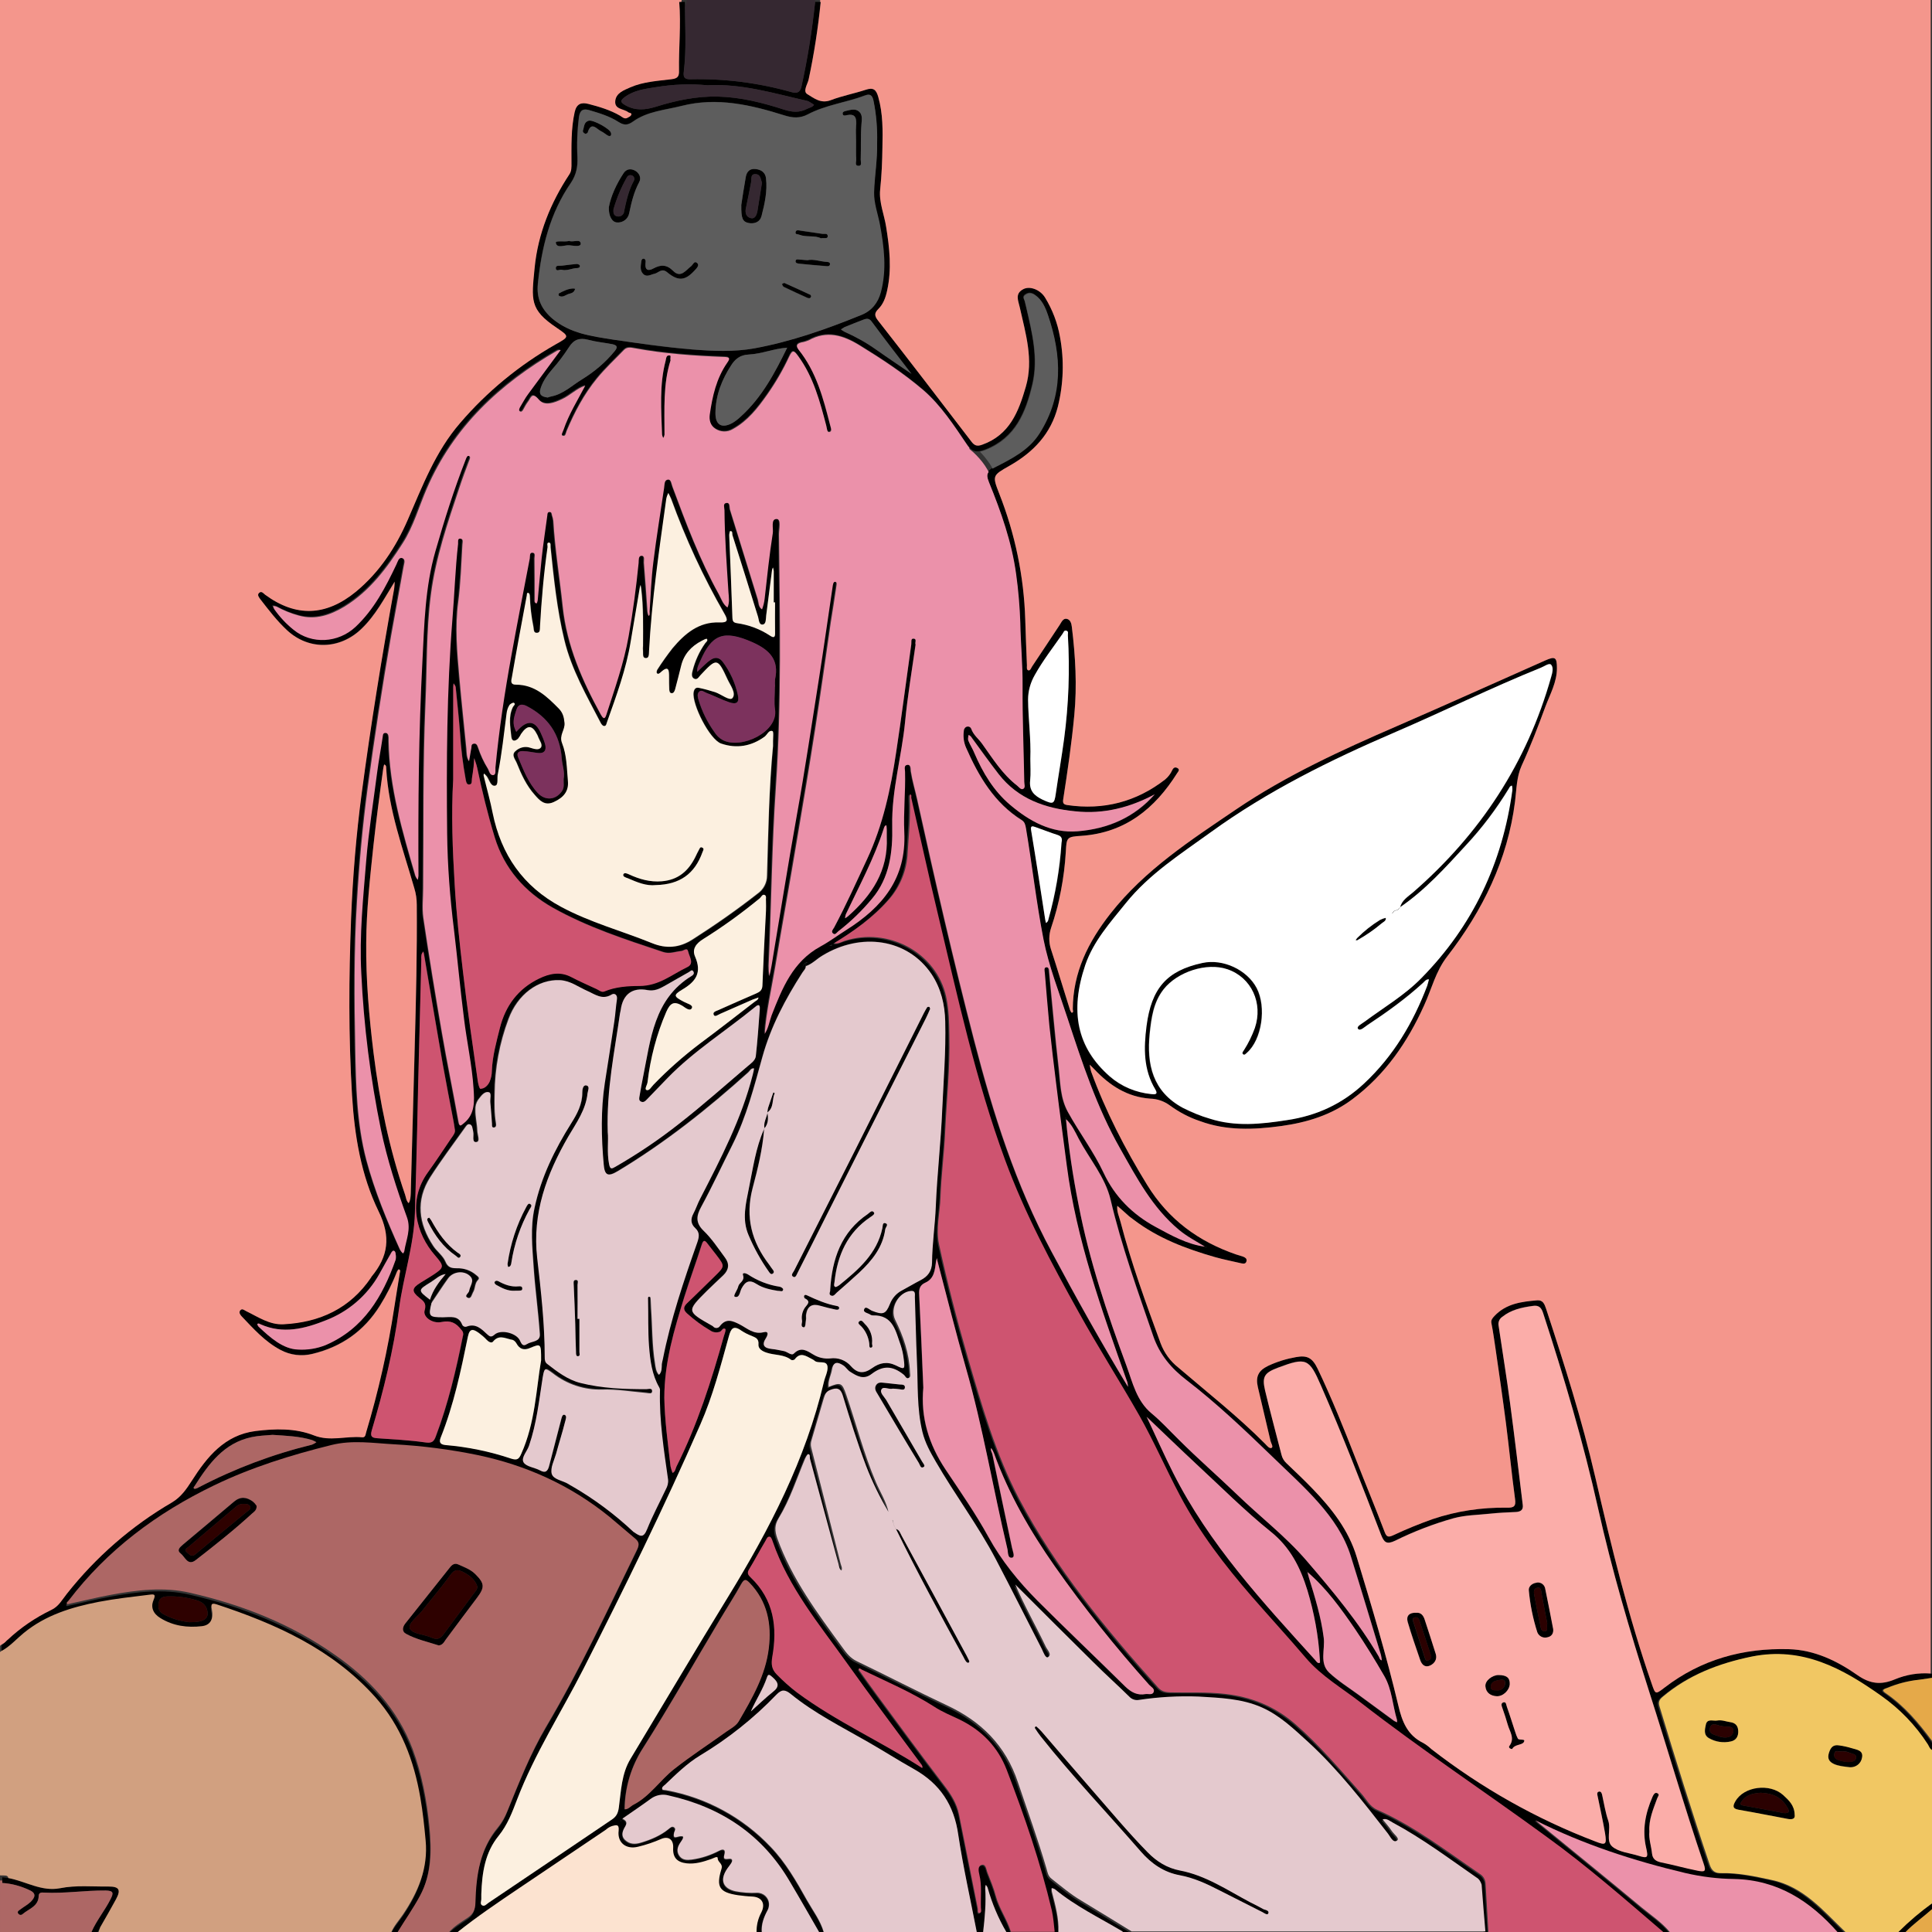<?xml version="1.0" encoding="utf-8"?>
<!-- Generator: Adobe Illustrator 24.1.0, SVG Export Plug-In . SVG Version: 6.00 Build 0)  -->
<svg version="1.1" baseProfile="tiny" id="图层_1"
	 xmlns="http://www.w3.org/2000/svg" xmlns:xlink="http://www.w3.org/1999/xlink" x="0px" y="0px" viewBox="0 0 1024 1024"
	 xml:space="preserve">
<rect x="0" y="0" width="1024" height="1024" fill="#333333" stroke="none"/>
<g>
	<path d="M1,872c7.5-7.8,16.4-14.1,26.1-18.8c3.9-1.8,5.8-5.5,8.2-8.5c15.4-19.5,34.3-36,55.8-48.5c4.8-2.9,7.6-7,10.5-11.5
		c8.1-12.7,17.4-24.2,33.7-26.3c10.4-1.3,21.1-1.6,31,2.3c8.6,3.4,17,0.2,25.5,1c1.8,0.2,1.8-1.3,2.2-2.7
		c6.5-21.7,11.5-43.8,14.9-66.2c0.9-6.1,2-12.1,2.9-18.1c0.1-0.6,0.6-1.7-0.5-2c-0.2-0.1-0.9,0.9-1.1,1.5
		c-2.4,6.2-5.4,12.1-8.9,17.7c-8.4,13.5-20.4,21.9-35.8,25.6c-5.7,1.4-11.7,0.7-16.9-2.1c-8.3-4.4-14.3-11.2-20.6-17.8
		c-0.8-0.9-1.6-2-0.8-3.1c1-1.3,2.1-0.2,3.1,0.3c6.4,3.1,12.5,7.4,19.9,7c19.3-1,35.3-8.4,46.4-24.8c0.1-0.1,0.1-0.3,0.2-0.4
		c8.9-10.7,10.4-21.2,3.8-34.6c-9.3-19.1-12.8-40.1-14.1-61.6c-1.9-31.3-1.7-62.6-0.5-93.9c0.9-22.1,2.7-44.1,5.6-66
		c4.8-36.1,10.6-72.1,17.1-107.9c0.3-1.5,0.3-3,0.4-4.5v0.1c-5.4,8.7-10.1,17.8-17.6,25c-11.4,11-27.8,11.5-39.4,0.8
		c-5.4-5-9.8-10.8-14.3-16.6c-0.7-1-1.6-2.1-0.7-3.1c1.3-1.4,2.3,0,3.3,0.8c16.3,12,32.2,11.5,48.2-1.6c12.4-10.3,21-23.3,27.4-38
		c7.8-17.9,14.7-36.3,27.8-51.4c14.3-16.7,31.4-30.7,50.5-41.6c7.5-4.2,7.5-4.2,0.6-8.9c-14.4-9.7-13.3-14.6-11.6-32
		c1.8-17.9,8.5-34.3,18.4-49.3c1.2-1.8,1.1-3.8,1.1-5.7c0-9.1-0.3-18.3,1.7-27.3c1-4.4,3.5-5.3,7.3-4.3c5.8,1.5,11.5,3.2,16.7,6.2
		c1.2,0.7,2.4,2.1,4.1,1.1c0.7-0.4,1.6-0.8,1.9-1.5c0.4-1.2-1-0.9-1.6-1.4c-2.4-1.9-7.3-1.4-6.9-5.9c0.4-4.4,4.7-5.8,8-7.3
		c6.9-3,14.5-3.4,21.8-4.3c3.5-0.4,4.1-1.7,4-4.6c-0.1-12,1.2-24.1,0.2-36.3h3c0,12.3,0.9,24.6-0.6,36.9c-0.4,3,0.3,4.2,3.6,4.1
		c18-0.4,36,1.9,53.4,6.8c2.5,0.7,4.5,0.6,5.3-2.8c3.3-15,5.7-29.9,7.3-45h3c-1.4,13.8-3.5,27.5-6.4,41.1c-0.6,2.6-3.2,6.3-0.7,7.8
		c3.5,2.1,7.1,5.2,12.4,3.2c6-2.3,12.4-3.5,18.5-5.5c4.1-1.4,5.6-0.1,6.7,3.8c2.5,8.8,2.4,17.8,2.2,26.7c-0.1,7.4-0.4,14.9-1.2,22.4
		c-0.7,6.7,2.2,13.3,3.2,19.9c1.8,11.2,3,22.3,0.5,33.6c-0.8,3.7-2,7.1-4.6,9.7c-2.1,2.1-2.3,3.5-0.3,6.1
		c16.7,21.3,33.1,42.8,49.6,64.3c1.6,2.1,3,2.6,5.7,1.6c14.6-5.2,19.3-17.6,23.1-30.7c4.2-14.4-0.1-28.2-3.2-42.1
		c-0.8-3.6-2.7-7.2,1.8-9.6c3.5-1.9,9,0.2,11.6,4.4c3.9,6.4,6.6,13.4,7.9,20.8c2.3,12.3,1.9,24.9-1.1,37
		c-3.7,14.5-13,24.2-25.7,31.4c-9,5.1-9.1,5.2-5.4,14.7c8.4,21.3,13.1,43.9,13.8,66.7c0.3,8.1,0.5,16.3,0.9,24.4
		c0,0.9-0.3,2.4,0.8,2.6c1,0.2,1.4-1.2,1.9-2c4.9-7.3,9.7-14.6,14.6-22c1-1.5,1.8-3.7,3.8-3.3c1.9,0.4,2.5,2.4,2.7,4.3
		c1.9,15.5,2.8,31.1,1.3,46.7c-1.4,15-3.6,29.9-5.9,44.8c-0.3,2.1,0.4,2.6,2.2,2.9c19.2,2.8,36.6-1.7,51.9-13.6
		c1.5-1.3,2.8-2.9,3.6-4.7c0.5-1.1,1.3-2.1,2.7-1.4c1.7,0.8,0.6,1.9,0,2.8c-11.8,18.8-27.6,31.6-50.7,33.2c-7.8,0.5-7.9,0.8-8.3,8.5
		c-0.8,13.7-3.4,27.3-7.8,40.3c-1.2,3.6-1.3,7.5-0.1,11.2c3.5,10.7,6.7,21.5,10.1,32.2c0.2,0.6,0.8,1.6,1,1.6
		c1.1-0.3,0.5-1.3,0.5-1.9c0.1-19.5,8.1-35.5,19.9-50.6c18.4-23.4,42.8-39.1,66.8-55.4c26.6-18,55.7-31.3,85-44
		c26.3-11.4,52.4-23.2,78.6-34.8c5.4-2.4,6.3-1.8,6.3,4.1c0,7.3-3.6,13.7-6.1,20.3c-3.9,10.6-7.9,21.1-12.6,31.3
		c-2.7,5.9-2.7,12.6-3.5,19c-3.9,31-17.2,57.9-36,82.2c-6.1,7.9-8.2,17.2-12.2,25.9c-8.8,19.5-20.6,36.7-38,49.7
		c-11.2,8.4-24,12.3-37.6,14.2c-14.6,2-29.1,2.6-43.2-2.6c-5.7-1.9-11-4.7-15.8-8.2c-3.1-2.3-6.7-3.6-10.6-3.7
		c-12.2-0.9-21.5-7-29.6-15.6c-0.8-0.8-1.6-1.6-2.4-2.4c0.1,1.2,0.4,2.4,0.7,3.6C586,589,596.2,608.8,608,628
		c11.3,18.4,27.2,30,47.2,36.9c1.2,0.4,2.5,0.7,3.8,1.2c1,0.4,1.9,1,1.7,2.2c-0.3,1.5-1.3,1.6-2.7,1.3c-4.7-1.1-9.4-2-14-3.3
		c-15.4-4.4-30.2-10-43.1-19.8c-0.8-0.6-1.6-1.2-2.4-1.8c-2.1-1.9-4.2-3.8-6.3-5.6c-0.4,3,1,5.7,1.7,8.5
		c5.7,21.9,13.5,43.2,21.3,64.5c1.9,5,5.1,9.4,9.3,12.7c15.5,13.3,31.6,25.9,46,40.4c1,1,2.3,2.8,3.5,2.2c1-0.6-0.3-2.4-0.6-3.7
		c-2.2-9.5-4.5-19-6.7-28.5c-1.3-5.6,0.3-8.8,5.5-11.3c4.7-2.2,9.6-3.7,14.7-4.6c6-1.1,8.7,0.4,11.5,6.2c7.5,15.7,14,31.9,20.3,48.1
		c5,12.8,10.3,25.5,15.2,38.4c1,2.7,2,2.9,4.6,1.7c6.8-3.2,13.7-6,20.7-8.5c12.7-4.3,26.1-6.3,39.5-6.1c3.7,0.1,4.9-0.7,4.3-4.7
		c-1.8-13.3-3.1-26.7-4.8-40c-1.7-13.1-3.6-26.2-5.5-39.3c-0.7-4.6-1.3-9.2-2.2-13.7c-0.4-1.8,0.6-2.8,1.6-3.9
		c6.2-6.6,14.4-7.6,22.7-8.3c3-0.2,3.8,2,4.6,4.3c9.7,29.5,19.1,59.1,26.1,89.3c8.6,37,17.5,73.9,30,109.8c1.9,5.5,1.9,5.6,6.7,1.9
		c19.5-15,41.8-21.1,66-20.4c13.5,0.4,25.5,6.2,36.2,13.7c6.7,4.7,12.5,5.4,19.9,2.3c6.3-2.7,13.2-3.7,20-3v2
		c-2.6,0.6-5.2,1-7.9,1.3c-5.8,0.6-11.4,2.1-16.7,4.3c-0.9,0.4-3.8,0.9-1.1,2.7c10.5,7.1,18.4,16.6,25.7,26.8v4
		c-2-0.3-2.4-2.2-3.2-3.5c-6.5-10.1-14.9-18.8-24.7-25.7c-20.6-14.6-41.8-26.2-68.6-20.8c-17.5,3.6-33.6,9.8-47.3,21.4
		c-1.8,1.5-2.3,2.8-1.6,5.1c8.5,28.1,17.2,56.1,26.6,83.9c1.1,3.2,2.8,4.5,6.2,4.4c9-0.2,17.8,1.7,26.5,3.6
		c17.5,3.6,28.1,17.2,40.2,28.6h-4c-14.9-16.9-32.2-28.6-55.8-29.1c-8.8-0.1-17.5-1.2-26.1-3.2c-27.4-6.5-54-15.2-79.1-27.8
		c0-0.1-0.1-0.2-0.1-0.2l0.1,0.3c18.7,15.3,37.5,30.5,56.1,46c5.4,4.5,11.5,8.3,15.8,14.1h-3c-20.7-17.7-41.2-35.8-63.3-51.7
		c-32.8-23.7-66.6-46.1-98.6-70.9c-9.8-7.6-20.7-13.9-28.9-23.5c-9.4-11-19.2-21.7-28.7-32.6c-14.4-16.6-27.7-33.9-38-53.4
		c-7.5-14.1-13.8-28.7-21.6-42.5c-10.4-18.3-21.8-36.1-32-54.5c-14.6-26.2-28.7-52.6-39.1-80.8c-15.7-42.6-25.3-87-35.8-131
		c-4.9-20.3-9.3-40.7-14-61.1c-0.1-0.7,0.4-1.6-0.7-1.9c-0.1,0.7-0.1,1.3-0.1,2c0.5,9.7-0.5,19.3-1.1,28.9c-0.4,9.2-3.9,18-10,24.9
		c-8.3,9.5-18.4,16.7-29.1,23.2c-0.7,0.3-1.3,0.7-2,1l-0.1,0.2l0.2-0.2c0.6-0.3,1.8,0.3,1.9-1.1c2.1,0.7,3.9-0.5,5.8-1.1
		c23.3-7.6,48.8,6.3,53.9,29.6c1.5,6.9,1.6,13.8,1.7,20.7c0.4,16.8-1.4,33.5-2.2,50.3c-0.5,11.8-2.1,23.5-2.5,35.3
		c-0.3,8.3-2.5,16.4-0.8,24.8c4.4,20.4,9.6,40.5,15.4,60.5c7.4,25.4,14.7,50.9,27,74.4c19.5,37,45.9,69.1,73.7,100.1
		c1.9,2.1,3.9,2.5,6.6,2.6c9.6,0.2,19.2-0.3,28.9,0.8c14.1,1.6,26.4,6.6,37.2,16c12.9,11.2,23.8,24.2,35.1,36.9
		c2.6,2.9,4.4,6.8,8.3,8.5c19.7,8.7,36.7,21.9,54.3,33.9c1.9,1.1,3.1,3.1,3.2,5.3c0.5,8.9,1,17.9,1.6,26.8h-2
		c-0.7-8.6-1.5-17.2-2.1-25.8c0-1.6-0.8-3.2-2.2-4c-14.6-10.1-28.8-20.8-44.5-29.2c-1.7-0.9-3.3-2.4-5.5-1.7v-0.1
		c1.8,2,3.4,4,4.9,6.2c1.1,1.7,4.3,3.9,2.8,5c-2.1,1.5-3.5-1.9-4.8-3.6c-13.2-16.9-26.3-33.9-42.2-48.5c-7.6-6.9-15-14.1-24.6-18.4
		c-10.8-4.8-22.2-5.1-33.6-5.8c-10.6-0.4-21.3,0.2-31.8,1.8c-1.8,0.3-3.7-0.4-4.9-1.7c-6.3-6.2-12.9-12.1-19.1-18.3
		c-13.9-13.7-27.6-27.4-41.4-41.2c-0.4,0-0.5-0.1-0.1-0.3l0.1,0.3c4.8,11.3,10.9,21.9,16.2,33c0.8,1.7,3.4,4.1,1.2,5.5
		c-1.3,0.8-2.5-2.6-3.3-4.3c-8.2-15.9-16.1-31.8-24.4-47.6c-9.4-17.9-21.7-34.2-31.8-51.7c-2.9-5-5.7-10-7.1-15.8
		c-3-12.4-2.3-25-2.9-37.6c-0.5-11.3-0.7-22.6-1.1-33.9c0-1.3,0.5-3.4-2-3.2c-6.7,0.5-11.4,9.3-8.4,15.4c4.3,8.7,7.4,17.7,7.8,27.5
		c0,1.1,0.6,2.6-0.6,3.2c-1.4,0.7-1.8-1-2.7-1.7c-5.9-4.8-11-5-17-0.4c-4.3,3.3-7.8,1.1-11.3-1.1c-1.4-0.8-2.3-2.5-3.7-3.4
		c-2.8-1.8-5.2-2.4-6,2.1c-0.5,3.1-2.2,5.9-1.8,9.2l-0.2,0.1h0.2c6.4-2.6,7.1-2.3,9.3,4.1c5.3,15.4,9.3,31.3,15.7,46.3
		c2.3,5.4,5.7,10.5,6.8,16.4l0.1,0.1c-4.7-8-8.8-16.4-12.2-25.1c-4.6-12.2-8.5-24.7-12.3-37.2c-1.2-3.9-3.2-4.3-6.7-2.9
		c-2.4,0.9-2.8,2.7-3.4,4.5c-2.2,7.3-4.2,14.6-6.4,21.9c-0.5,1.4-0.6,2.9-0.2,4.3c5.2,20.4,10.3,40.8,15.5,61.2
		c0.3,1.3,1.1,2.4,0.5,3.8c-1.2-0.8-1.2-2.1-1.5-3.3c-5.1-18.7-10.1-37.3-15.2-56c-0.2-0.9,0.3-2.3-1-2.4c-0.4,0-1.1,1.4-1.5,2.2
		c-4.5,10.7-8,21.8-14.1,31.8c-2.2,3.6-2.1,6.7-0.7,10.7c7.8,21.6,21.3,39.7,34.6,57.9c2,2.8,4.1,5.5,7.4,7.1
		c16,7.7,31.8,15.9,47.8,23.4c18.2,8.5,31.2,21.3,37.7,40.8c5.1,15.2,10.6,30.2,15.1,45.6c0.6,2,0.8,4.1,2.8,5.6
		c5.1,4,10,8.2,15.6,11.5c9.5,5.7,18.9,11.6,28.4,17.4h-5c-0.3-0.5-0.7-1-1.2-1.4c-12-7.2-24.8-13.3-35.7-22.3
		c-0.5-0.3-1.1-0.5-1.7-0.6c0,0.6,0,1.3,0.1,1.9c1.8,7.4,4,14.6,3.5,22.4h-2c-0.5-4.1-0.7-8.3-1.7-12.3
		c-5.8-25.5-14.3-50.2-23.7-74.5c-4.7-12.2-13.2-21-25.2-26.8c-4.4-2.1-9.1-4-13.2-6.7c-12.2-7.8-25.5-13.4-38.5-19.7
		c-0.5-0.2-1.1-1.1-1.6-0.2c-0.1,0.2,0.4,0.8,0.7,1.2c2.9,4,5.7,8.1,8.7,12.1c11.9,16.2,23.8,32.4,36,48.4c3.6,4.7,6.6,9.4,7.8,15.3
		c3.3,16.5,6.6,33.1,9.9,49.6c0.2,0.9-0.2,2.6,0.7,2.6c1.7,0,1-1.8,1-2.8c-0.2-5.8,0.6-11.6-0.8-17.4c-0.4-1.8-1.1-4.7,1.3-5.3
		c2.1-0.5,2.3,2.3,2.9,3.9c1.6,4.2,3.4,8.3,4.5,12.6c1.9,7,6.5,12.9,8.3,20h-2c-4.6-7.6-8.1-15.8-10.4-24.4c-0.3-0.6-0.6-1.1-1-1.6
		c-0.2,0.5-0.3,1.1-0.3,1.7c0.6,8.1-0.3,16.2-1.2,24.3h-3c-3.4-17.5-7.3-35-10-52.6c-2.3-15.7-9.8-27-23.5-34.7
		c-8.2-4.6-16.2-9.7-24.4-14.4c-13.9-8-28.4-15.2-40.9-25.4c-3.1-2.5-4.9-2.6-7.7,0.3c-12,12.5-25.6,23.3-40.4,32.2
		c-7.1,4.3-12.8,10-18.7,15.6c-0.7,0.6-1.9,1.3-1.3,2.4c0.2,0.4,1.5,0.3,2.3,0.5c21,3.9,40.3,14.4,55,29.9
		c8,8.3,13.7,18.3,19.3,28.3c3.3,5.8,7.5,11.2,9.2,17.9h-2c-5.4-9.3-10.6-18.7-16.1-27.9c-14.7-24.8-36.8-39.3-64.6-45.5
		c-3.2-0.9-6.7-0.2-9.4,1.8c-4.9,3.6-10,7-15.1,10.5c-0.2,0.3-0.5,0.6-0.8,0.9l0.4,0.1l0.3-1.1c1.7,0.9,3.1,1.8,1.7,4.2
		c-1.4,2.3-2.5,5,0,7.3c2.4,2.2,5.2,2.3,8.4,1.3c5.3-1.6,10.3-3.7,14.6-7.2c0.8-0.6,1.8-1.8,3-0.8c1,0.9,0.1,1.8-0.1,2.7
		c-0.2,1-0.6,2.9,1.2,2.4c5.6-1.6,3.4,0.9,1.9,3.2s-1.9,4.7-0.1,7c1.6,2,3.9,2,6.3,1.7c5.1-0.7,10-2.3,14.6-4.7
		c2.3-1.2,3.4-0.5,2.8,1.8c-0.9,3,0.4,2.7,2.5,2.5c1.7-0.2,1.9,0.9,1.1,2.2s-1.8,2.4-2.6,3.7c-3.5,5.6-1.6,9.9,4.8,11.3
		c3.7,0.7,7.6,1,11.4,0.8c3.4-0.1,6.3,2.5,6.4,6c0,1.1-0.2,2.3-0.8,3.3c-2.2,4-3.7,8.1-2.8,12.8h-3c-0.3-4,0.6-8,2.5-11.4
		c2.4-4.6,0.3-8.2-4.9-8.4c-2.5-0.1-5-0.4-7.4-0.7c-9.9-1.5-11.8-4.3-8.8-14c0.9-2.8-2-3.4-2-5.6c0-1.4-2.2,0-3.4,0.4
		c-4.3,1.5-8.5,2.8-13.1,2.3c-5.1-0.6-7.4-3.1-7.1-8.3c0.2-4.3-2.5-6.3-6.4-4.6s-8,3.1-12.2,4.1c-6.3,1.6-11.1-2.1-10.3-8.5
		c0.4-3.8-1.6-2.9-3.4-2.5c-1.3,0.4-2.4,1.1-3.4,2c-15.4,10.4-30.8,20.8-46.3,31.2c-11.6,7.8-23.1,15.6-33.9,24.3h-4
		c3-3.6,7-6,10.8-8.5c3.1-2.1,4.1-4.3,4.2-8.1c0.4-14.4,2.3-28.5,12.1-40.1c2.1-2.6,3.7-5.5,4.9-8.6c6.2-15.2,12.2-30.5,20.5-44.6
		c18-30.4,32.8-62.4,48.3-94.1c1.2-2.5,0.8-3.9-1.1-5.5c-4.6-3.8-9.1-7.8-13.7-11.6c-20.6-16.7-44.1-27.3-69.9-32.7
		c-14.6-3-29.4-4.9-44.3-5.7c-11-0.6-22-2.4-33.2,0.4c-21.4,5.3-42.3,11.8-62.2,21.4c-30.2,14.6-56.5,34.1-77,61
		c-0.4,0.6-1.5,1-0.8,1.9c0.2,0.2,1.2-0.2,1.8-0.3c7.1-1.5,14.1-3.3,21.3-4.6c13.9-2.6,28.2-4.3,42-1.1
		c27.6,6.3,53.8,16.6,77.1,33.1c18.1,12.7,32.9,28.5,40.9,49.7c4.9,13.2,7.5,27,8.9,41c1.2,12.7,1.3,25.1-5,36.8
		c-3.8,7-8.4,13.5-12.5,20.3h-3c1.4-4,4.3-7,6.6-10.4c8-11.8,13.3-24.4,11.9-39.1c-0.7-7.6-1.5-15.2-2.8-22.7
		c-3.4-19.7-10.2-37.9-23.8-53.2c-22.8-25.5-52.7-38.9-84.3-49.3c-3.1-1-2.8,0.7-2.4,2.8c1,5-0.8,8.3-5.3,8.8
		c-7.7,0.9-15.2-0.1-22-4.3c-3.8-2.3-5.3-5.7-3.6-9.7c1.3-2.9,0.3-3-2-2.7c-9,1.1-18.1,2.1-27,3.8c-14.4,2.8-28.2,7-39.8,16.5
		c-3.8,3.1-7.1,6.9-11.5,9.4v-4H1z M423,515c0.3-0.4,0.7-0.7,1-1.1c0.3-0.4,0.7-0.7,1-1.1c0.6-0.4,1.1-1.3,2-0.9
		c0,1.5-1.1,2.4-1.8,3.5c-9,14-16.7,28.5-21.2,44.7c-4.4,15.8-8.4,31.6-15.8,46.4c-5.6,11.1-10.8,22.3-16.7,33.2
		c-2.4,4.4-3.1,8.2,1.2,12.4c4.4,4.2,7.8,9.4,11.5,14.4c2.4,3.2,2.1,6.4-0.9,9.3c-2.9,2.7-5.8,5.5-8.7,8.3
		c-10.8,10.8-10.8,10.8,2.6,18.4c0.3,0.2,0.6,0.3,0.8,0.6c0.9,0.9,2.3,0.9,3.2,0c0.1-0.1,0.2-0.2,0.3-0.4c3.3-4.2,6.6-2.8,10.5-0.8
		s7.4,5.5,12.7,4.1c2.8-0.7,2.2,1.5,1.2,3.1c-2.5,3.8-0.9,5.4,3.1,5.8c2.1,0.2,4.2,0.7,6.3,1.1c1.9,0.3,4.1,2.7,5.4,1.3
		c3.8-3.8,7-1.4,10.2,0.5c2.7,1.7,5.9,2.4,9,2.1c4.2-0.6,8.4,1,11.1,4.2c3.6,4,7,3.9,11.2,0.9c3.9-2.8,7.9-3.6,12.5-1.4
		c4.8,2.4,4.9,2.1,4.2-3.4c-0.3-2.5-0.8-4.9-1.6-7.3c-2.7-7.3-3.9-16.1-14.8-15.8c-0.3,0-0.7-0.1-1-0.2c-1.3-1.1-4.5-1.2-3.5-3.2
		c0.8-1.8,2.8,0.5,4.2,1c5.7,2.2,7.2,1.8,9.4-3.7c1.2-3.1,3.5-5.7,6.5-7.2c3.2-1.7,6.3-3.6,9.6-5.3c4-2,6.1-4.9,6.2-9.4
		c0.1-10,1.6-19.9,2-29.8c0.7-17.1,2.7-34.1,3.4-51.1c0.7-15.6,2-31.2,1.6-46.9c-0.2-8.9-2.2-17.4-7.2-25
		c-12.8-19.1-37.6-22.3-57.9-9.9c-2.9,1.8-5.3,4.5-8.7,5.5c-0.4-1,0.5-1.4,1-2c0.4-0.4,0.7-0.8,1.1-1.2c0.3-0.3,0.7-0.6,1-1l0.3-0.1
		c-0.1,0-0.2,0.1-0.2,0.1c-0.3,0.3-0.7,0.7-1,1c0.1,0.6-0.3,1.1-0.9,1.2c-0.1,0-0.2,0-0.2,0c-1.7,0.2-2.4,1.4-3,2.8
		c0.2,0.9-0.3,1-1,1C423.7,514.3,423.3,514.7,423,515v0.3l-0.3-0.3H423z M490,938.1c0.1,0,0.2,0,0.3-0.1c-0.1,0.1-0.2,0.2-0.3,0.4
		V938.1c-0.4-0.3-0.8-0.6-1.3-0.8c0.4-0.9,0-1.6-0.5-2.2c-13.1-17.8-26.4-35.4-39.2-53.4c-14.7-20.6-31.1-40.2-39.5-64.7
		c-0.3-0.9-0.8-2.2-1.4-2.4c-1.3-0.3-1.8,1.3-2.3,2.2c-3,5-5.7,10.2-8.7,15.1c-1.2,1.9-0.5,3,0.9,4.3c12.3,11.8,14.2,26.4,11.4,42.2
		c-0.6,3.6-0.4,6.4,2.4,9.2c3.4,3.5,7,6.7,10.8,9.6c20.9,15.4,44.6,26,66.4,40C489.2,937.4,489.6,937.7,490,938.1z M311,202.9
		c0.1-0.4,0.2-0.4,0.4-0.1C311.3,202.9,311.2,203,311,202.9l-1,1.1c-4.7,1.4-8,5.1-12.3,7.1c-4.2,2-9.3,4-12.4,0.3
		c-3.8-4.5-4.3-0.6-5.8,1.2c-0.9,1.2-1.6,2.5-2.3,3.8c-0.4,0.8-1,1.7-1.8,1.3c-0.9-0.4-0.5-1.4-0.1-2.2c1.5-2.4,2.7-4.9,4.4-7.1
		c5.7-7.8,11.5-15.6,17.3-23.4v-0.2l-0.1,0.3c-0.6,0-1.3,0.1-1.9,0.3c-30.4,17.5-55,40.4-69.2,73.2c-4.2,9.7-7,20-12.8,29
		c-8.3,13-17.3,25.2-30.8,33.5c-7.5,4.5-15.3,7.2-24.1,4.8c-4.1-1.1-8.1-2.7-11.9-4.8c-0.6-0.2-1.2-0.3-1.9-0.3
		c0.2,0.6,0.4,1.1,0.7,1.7c2.9,4.1,6.3,7.8,10.2,10.9c9.6,7.9,23.7,7,32.8-1.5c9.9-9.3,16-21.1,21.7-33.1c0.7-1.4,1.2-3.9,3-3.4
		c2.2,0.7,1,3.1,0.8,4.7c-2.2,12.4-4.5,24.7-6.7,37.1c-4.6,26.6-8.7,53.3-12.3,80c-2.7,20.1-4.5,40.2-5.7,60.5
		c-1.6,25.8-1.4,51.6-0.9,77.4c0.4,19.9,0.8,39.9,5.9,59.3c4.4,16.5,10.9,32.2,17.9,47.7c0.4,0.7,0.9,1.3,1.5,1.9
		c0.3-0.4,0.6-0.8,0.7-1.3c0.9-5.9,3.7-11.5,1.4-17.9c-5.5-15.2-10.5-30.7-13.8-46.5c-5.6-27.3-9.1-55-10.4-82.8
		c-1.1-20.1,1-39.9,2.6-59.7c1.3-15.7,3.8-31.2,5.8-46.8c0.8-6.2,2-12.4,2.9-18.6c0.2-0.9,0-2.2,1.3-2.3c1.5-0.1,1.8,1.1,1.9,2.4
		c0,0.7,0,1.3,0,2c0.4,24.7,7.4,48,14.2,71.4c0.3,0.7,0.7,1.4,1.2,2.1c0.2-0.7,0.3-1.4,0.4-2.2c-0.2-38,0.1-75.9,2.1-113.9
		c1-19.5,1.4-39.1,6.9-58.2c4.7-16.4,9.8-32.6,16-48.4c0.4-1,0.8-2.4,1.8-2s0.4,1.7,0,2.6c-1.8,4.8-3.6,9.6-5.2,14.5
		c-6.2,18.5-12.5,37-15,56.4c-2.5,19.3-2,38.8-2.9,58.3c-1.4,32.4-0.9,64.9-1.2,97.4c0,5.2-0.6,10.4,0.1,15.5
		c3,20.3,6.3,40.5,9.8,60.7c2.7,15.8,6,31.5,8.8,47.3c0.5,3,1.1,2.4,2.9,0.9c6.1-4.9,5.5-12.2,5.1-18.3c-0.8-12.5-3.6-24.9-5.1-37.4
		c-2-15.6-3.4-31.3-5.3-47c-2.1-16.8-3.4-33.7-3.6-50.7c-0.4-38-0.2-75.9,2.8-113.8c1.1-13.2,1.5-26.5,3-39.8c0.1-1-0.4-2.9,1.1-2.8
		c2,0.1,1.2,2.1,1.2,3.2c-0.6,10.1-0.9,20.3-2.2,30.3c-1.8,13.5-0.6,26.8,0.6,40.2c1.1,12.6,2.5,25.1,3.7,37.6
		c0.2,2.3,0.1,4.7,1.4,6.7c0.3-1.9,0.7-3.8,1-5.8c0.1-0.3,0.1-0.7,0.2-1c0.2-0.9-0.2-2.2,1.2-2.5c1.5-0.3,2,0.8,2.4,2
		c1.3,3.9,3,7.7,5.2,11.2c0.8,1.3,1,3.8,3,3.4c1.4-0.3,0.9-2.6,1-4c1.9-20,4.9-39.8,8.5-59.6c3.1-17.1,6.4-34.1,9.7-51.2
		c0.2-1.1-0.3-3.3,1.6-3c1.7,0.2,0.8,2.2,0.9,3.4c0.1,7.2,0.1,14.3,0.1,21.5c0,0.7-0.2,1.8,1,1.9c0.2,0,0.5-1,0.6-1.6
		c0.7-7.4,1.3-14.9,2.1-22.3c0.8-7.6,2-15.1,3-22.7c0.1-0.8,0-1.8,1.2-1.8s1.1,1,1.3,1.8c0.3,0.9,0.6,1.9,0.7,2.9
		c0.9,15.3,3.4,30.3,5,45.5c2.2,20.8,10.4,39.3,20.2,57.2c0.4,0.7,1,1.7,1.5,1.8c0.8,0.1,1.1-1,1.4-1.8c4.4-13.7,9.3-27.3,11.8-41.6
		c2.3-12.9,4-25.9,5.3-38.9c0.1-1.3-0.2-3.7,1.5-3.7c2,0,1.2,2.4,1.3,3.7c0.7,8.6,1.3,17.3,1.9,25.9c0.1,0.8,0.3,1.6,0.6,2.3
		c0.8-0.6,0.5-1.5,0.5-2.3c0.6-8.8,0.9-17.6,2-26.3c1.6-13.1,3.8-26.2,5.7-39.3c0.3-1.8,0-4.2,2.1-4.4c1.7-0.1,1.8,2.4,2.4,3.9
		c7.2,19.4,14.5,38.8,24.6,57c1.3,2.4,2.1,5.2,4.5,6.9c1.2-2.7,0.7-5.5,0.5-8.2c-0.9-14.5-2-28.9-2.1-43.4c0-1.3-1-3.5,1-3.8
		c2.1-0.3,1.6,2.2,1.9,3.4c5,15.9,9.8,31.9,14.8,47.8c0.5,1.7,0.3,4,2.2,5.2c0.7-1.9,1.2-3.8,1.4-5.8c1.3-11.6,2.5-23.1,4.3-34.6
		c0.4-2.6-1.2-7.6,2.1-7.5c2.5,0.1,1.2,5.3,1.2,8.1c0.5,44.5,1.4,88.9-1.6,133.4c-2.2,31.7-2.4,63.5-3.9,95.3c0,1.8,0.1,3.7,0.4,5.5
		c0.4-1.9,0.9-3.8,1.2-5.8c4.4-26.4,8.6-52.9,13.3-79.2c4.4-24.4,8-49,11.9-73.5c2.5-15.9,4.7-31.8,7.1-47.8
		c0.2-1.2,0.3-2.9,1.5-2.7c1.1,0.2,0.5,2,0.4,3.1c-0.9,6.2-1.9,12.4-2.9,18.7c-2.7,18.7-5.3,37.4-8.2,56.1
		c-3.1,19.9-6.4,39.8-9.8,59.7c-3.7,22.2-7.7,44.3-11.4,66.5c-2,11.9-4.7,23.7-5.6,35.7c-0.1,0.2-0.3,0.5-0.4,0.7l0.3-0.8
		c2.1-3.1,2.5-6.8,3.8-10.1c5.6-14.3,11.2-28.4,25.8-36.4c4.8-2.6,9.2-5.9,13.8-8.8c19.1-12.1,31.9-27.3,30.7-51.9
		c-0.5-10.5,0.7-21.3,0.4-31.9c0-1.4-0.8-3.5,1.3-3.7c2-0.1,1.6,2.4,1.8,3.5c0.8,5.1,2.3,10,3.4,15c9.4,42.7,19.2,85.3,30.2,127.7
		c10,38.6,22,76.5,41,111.9c13,24.3,26.4,48.3,40.6,71.8l0.2,0.1l-0.3-0.1c0.1-1.3-0.1-2.6-0.7-3.8c-13.2-37.2-26.6-74.4-31.7-113.9
		c-1.8-14.1-3.8-28.2-5.5-42.3c-1.3-10.5-2.6-21.1-3.7-31.6c-0.9-9.2-1.6-18.5-2.4-27.8c-0.1-1.1-0.6-2.8,0.7-3
		c1.5-0.2,1.5,1.4,1.6,2.6c1.7,17,3.1,34.1,5.1,51.1c0.9,7.8,0.8,15.7,4.9,23.1c6,10.9,13.6,20.9,18.9,32.2
		c5.9,12.6,15.3,22,27.5,28.6c8.4,4.6,16.8,9.3,26.6,10.6c0.1,0.3,0.2,0.5,0.3,0.8l0.4-0.3c-0.3-0.1-0.5-0.3-0.8-0.4
		c-4.8-2.9-9.8-5.5-14.1-9.2c-14-11.7-22.3-27.5-31-42.9c-12.4-21.8-20.2-45.6-28-69.3c-4.5-13.8-9.9-27.5-12.7-41.7
		c-3.8-19.5-6-39.3-9.3-58.9c-0.3-1.7-0.6-3.2-2.1-4.2c-14.6-9.1-22.9-23.2-29.6-38.4c-1.3-2.9-1.7-6.1-1.2-9.3c0.1-1,0.9-1.9,1.9-2
		c0.9-0.1,1.7,0.4,2,1.2c1.1,3.3,3.9,5.3,5.8,8c5.6,7.8,10.7,16.1,18.5,22.1c1,0.8,2,2.4,3.3,1.7c1.2-0.7,0.5-2.4,0.5-3.7
		c-0.3-16.9-1-33.9-0.9-50.8c0.1-11.2-1-22.3-1.2-33.4c-0.3-8.6-1-17.2-2.2-25.8c-2.3-17-8-33.1-14.4-48.8c-1.7-4.1-1-5.8,3-7.8
		c9-4.6,18.3-9.2,23.9-18.2c12.6-20,11.7-41,4.4-62.5c-1.4-4.1-3.1-8.1-6.9-10.7c-1.6-1.1-3.2-1.4-5-0.2c-2,1.3-0.5,2.6-0.3,3.9
		c0.2,1,0.5,1.9,0.7,2.9c3.1,13.4,6.5,26.9,3.3,40.7c-3.5,14.9-8.9,28.5-24.9,34.8c-4.7,1.8-6.9,1.4-9.7-2.7
		c-7-10.3-13.9-21-23.3-29.1c-10.4-8.9-22-16.5-33.7-23.7c-8.8-5.4-17.4-8.1-27.1-2.7c-1.2,0.5-2.5,0.9-3.8,1.1
		c-2.2,0.6-3.3,1.6-1.5,3.9c9.4,11.7,13.1,25.8,16.7,39.9c0.3,1.3,1.3,3.3-0.4,3.7c-1.2,0.3-1.3-1.9-1.6-3.2
		c-3.4-13-6.8-25.9-14.9-37c-2.1-2.9-3-3.7-4.8,0.2c-3.3,7.1-7.2,13.8-11.7,20.2c-5,7.1-10.3,13.9-18.1,18.2
		c-2.9,1.8-6.6,1.7-9.4-0.2c-2.6-1.7-3.3-4.6-2.9-7.5c1.4-9.7,3.5-19.2,9.3-27.5c1.7-2.4,1.1-2.9-1.6-3c-15.9-0.6-31.7-1.7-47.4-4.6
		c-1.8-0.3-4-0.9-5.7,0.8c-4.8,5-10,9.8-14.4,15.2c-6.9,8.4-11.9,17.9-16.1,27.9c-0.4,1-0.5,3.1-2.2,2.4c-0.8-0.4,0.2-2,0.6-3.1
		c2.9-8.3,7.5-15.8,11.6-23.5C310.3,203.6,310.6,203.3,311,202.9z M227.9,688.9l1,1.3c-1.8,7.1-1.3,7.7,6.1,7.6
		c3.8,0,8.1-1.2,10.1,3.8c0.4,1,1.5,1.5,2.5,1.1c4.8-1.8,7.8,1.3,10.8,4.1c1.4,1.3,2.2,1.7,3.9,0.2c3.2-2.9,11.2-1,13.3,2.8
		c0.8,1.5,1.4,3.9,3.9,2.2c2.4-1.6,7.1-1,6.8-5.2c-0.8-11.9-2.5-23.8-3.3-35.7c-0.7-10.4-1.8-20.9,0.5-31.3
		c3.5-16.3,10.7-30.9,19.5-44.9c3.1-4.9,5.8-10,5.8-16.1c0-1.5,0.3-4.1,2-3.9c2.2,0.3,1,2.6,0.8,4.1c-0.9,8.8-5.9,15.7-10.2,23
		c-11.5,19.9-19.2,40.7-16.5,64.3c2,17.5,4,35,4,52.6c0,1.4,0.1,2.7,1.3,3.6c5.4,4.2,10.9,8.4,17.6,10.1c11.5,2.9,23.2,3.3,35,3.3
		c1.2,0,3.2-0.9,3,1.3c-0.1,1.4-1.9,0.8-3,0.7c-7.8-0.7-15.6-2-23.4-1.8c-9.5,0.3-18.8-2.8-26.3-8.7c-4.2-3.1-4.4-2.8-5.3,2.4
		c-1.9,12.1-3.2,24.3-7.2,36c-1,3.1-4.4,6.4-2.9,8.9c1.4,2.3,5.8,2.7,8.6,4.2c3.2,1.8,4.3,0.3,5-2.6c2-7.8,4.1-15.7,6.1-23.5
		c0.4-1.4,0.7-3.7,2-3.3c1.5,0.5,0.5,2.7,0.2,4c-1.4,5.6-3.2,11.1-4.7,16.7c-1,3.5-3.1,7.4-2.3,10.5c0.9,3.2,5.9,3.6,8.9,5.5
		c0.6,0.4,1.1,0.7,1.7,1c11.8,6.8,22.8,15,32.7,24.3c3,2.7,4.7,4,6.7-1c2.9-7.2,6.6-14.1,9.9-21.1c0.9-1.6,1.4-3.4,1.2-5.2
		c-2.2-15.6-4.7-31.2-4.3-47c0.1-0.7-0.1-1.3-0.4-1.9c-3.9-6.8-4.8-14.4-5.4-22c-0.6-8.1-0.3-16.3-0.5-24.5c0-0.6-0.2-1.5,0.6-1.5
		c0.9,0,0.7,1,0.8,1.6c0.1,1.5,0.1,3,0.2,4.5c0.7,9.8,0.5,19.6,2.1,29.3c0.3,2,0.5,4.3,2.1,6c1.6-1.6,1.4-3.7,1.5-5.7
		c0.1-0.8,0.3-1.6,0.5-2.4c4.2-21.3,11.1-41.7,18.3-62.1c1-2.9,1.4-5.3-1.1-7.6c-2.4-2.2-2.5-4.8-1-7.6c1.4-2.6,2.3-5.5,3.7-8.1
		c10.9-21.2,21.9-42.3,27.8-65.6c0.3-1.1,0.5-2.2,0.7-3.3c-1.6-0.3-2.1,1.2-3,2c-21.5,19.4-44.1,37.3-69,52.3
		c-5.3,3.2-7.2,2.6-7.7-3.4c-1.3-14.4-1.6-28.9,0.6-43.3c1.7-10.8,3.4-21.6,5-32.4c0.6-3.9,0.8-7.9,1.4-11.8
		c0.4-2.4-1.3-3.5-2.7-2.6c-5,3.1-8.9-0.1-13-1.9c-4.8-2.1-9.1-5.5-14.6-5.7c-11.5-0.5-22.3,7.6-27.1,20.5
		c-4.8,12.7-7.3,26.2-7.4,39.8c-0.1,5.2-0.2,10.3,0.7,15.5c0.2,0.9,0.2,2.3-1.2,2.3c-1.1,0-0.9-1.2-0.9-1.9
		c-0.3-3.8-0.5-7.6-0.9-11.4c-0.2-1.9,0.8-5.1-0.8-5.4c-2.5-0.6-4.2,2.2-5.7,4.1c-1,1.5-1.5,3.4-1.4,5.2c-0.1,3.7,0.9,7.3,1,10.9
		c0,2.2,1.8,6-0.5,6.2c-2.6,0.3-1.1-3.6-1.7-5.6c0-0.2,0-0.3-0.1-0.5c-0.3-1.2-0.3-2.9-1.7-3.3c-1.2-0.4-2,1.1-2.6,1.9
		c-6.2,8.7-12.6,17.2-18.3,26.1c-7.9,12.4-6.2,24.7,1.6,36.5c1.9,2.9,5.1,5.1,6.4,8.2c1.3,3.3,3.4,3.6,6.1,3.6
		c3.7-0.1,7.3,1.1,10.1,3.5c0.8,0.7,2.3,1.5,1.1,2.7c-1.8,1.8-1.4,4.4-2.5,6.3c-0.8,1.3-1.1,4-3,3.1c-2.1-1,0.6-2.3,0.8-3.7
		c0.4-2.6,2.9-5.2,0.6-7.6c-3.1-3.3-9-2.7-11.7,1c-3.1,4.3-6,8.7-8.9,13.1L227.9,688.9c1.5-5.3,4.8-9.6,8.3-13.7v-0.9v0.9
		c-3.2,0.3-5.4,2.7-8,4.3C221.4,683.8,221.4,684,227.9,688.9z M398,907c3.8-3.4,7.5-7,11.5-10.2c3.9-3,3.1-5.2-0.2-7.9
		c-1.4-1.2-2.2-2-2.9,0.2C404.3,895.4,400.6,901,398,907c0,0.4-0.1,0.4-0.3,0.1L398,907z M483,198.1l0.1,0.2L483,198.1
		c-7-9.1-14-18.1-20.8-27.4c-1.4-2-2.6-2-4.5-1.3c-3.4,1.3-6.7,2.6-10.1,4c-0.7,0.4-1.3,0.8-1.9,1.2c0.6,0.5,1.3,0.9,2,1.3
		c5.9,2.6,11.6,5.8,16.8,9.5C470.6,189.7,476.8,193.9,483,198.1z M417.1,184.3c-6.9,0.4-13.5,3.3-20.3,3.6c-4.6,0.2-7.2,2.5-9.2,5.6
		c-5,7.7-8.4,16.1-8.4,25.6c0,6.1,3.3,8.1,8.8,5.2c1.6-0.9,3-2,4.4-3.3C403.7,210.8,410.6,197.6,417.1,184.3l0.1-0.3L417.1,184.3z
		 M612.1,421.1c-13.1,7-27.1,10.6-42,9c-16-1.6-30.4-6.6-40.7-19.8c-4.8-6.2-9.3-12.5-13.9-18.8c-0.6-0.8-1-1.7-2.1-1.9
		c-0.1,1-0.4,2.1-0.1,2.9c0.9,2.3,2.3,4.3,3.2,6.6c4.5,10.5,10.3,20.2,19.1,27.6c10.2,8.6,21.7,15,35.6,13.9
		C587.2,439.4,601.3,433.4,612.1,421.1l0.2-0.2L612.1,421.1z M692.8,833.2c0-0.3,0-0.5,0-0.8c-0.2,0.1-0.3,0.1-0.5,0.2
		C692.6,832.7,692.7,832.9,692.8,833.2c0.4,1,0.6,2.2,1,3.3c3.2,10.4,6.4,20.7,7.8,31.7c0.8,6.2-2.4,13.5,2.9,18.5
		c4.7,4.4,10.3,7.9,15.5,11.7c6.3,4.6,12.5,9.2,18.8,13.8c0.5,0.3,1.1,0.6,1.7,0.8c0-0.5,0-0.9-0.1-1.4c-2.3-7.7-2.6-16.1-6.7-23.1
		c-4.9-8.5-10-16.8-15.5-24.9C710.7,852.6,703,841.8,692.8,833.2z M608,751.1l-0.2-0.2L608,751.1c4.6,9.8,9,19.8,13.9,29.6
		c19,37.7,47.3,68.3,75.3,99.2c0.6,0.7,1.2,1.8,2.3,1.5c0.3-0.1,0.2-1.5,0.1-2.4c-0.9-12.2-3.1-24.3-6.7-36
		c-3.8-12.3-9.1-22.9-19.6-31.3c-13.8-11.1-26.4-23.8-39.5-35.9C625.2,767.6,616.6,759.3,608,751.1z M330.9,958.9
		c2,0.1,3.2-1.6,4.7-2.4c8.8-4.5,14.1-13,21.6-18.9c9-7.1,18.6-13.3,27.9-20c2.3-1.6,4.9-2.9,6.4-5.4c7.1-12.2,14.2-24.4,15.9-38.7
		c1.5-12.9-0.9-24.8-10.3-34.5c-1.8-1.8-2.7-2.3-4.3,0.5c-3.6,6.5-7.7,12.8-11.5,19.2c-13.5,22.6-26.5,45.6-40.6,67.8
		C334.5,936.1,331.1,947.4,330.9,958.9v0.4V958.9z M564.9,593.1c0-0.3,0.4-0.9-0.4-0.8L564.9,593.1c1.5,15.3,3.7,30.5,6.8,45.6
		c5.6,29.3,15.1,57.4,25.4,85.3c3.3,8.8,5.3,18.5,13.3,25.1c5.1,4.2,9.6,9.2,14.4,13.9c10,10,20.7,19.3,30.9,29.1
		c12.2,11.8,25.7,22.1,36.8,35c13.9,16.2,27.5,32.4,38.3,50.8c0.5,0.8,0.5,1.9,1.7,2.1c-0.1-1-0.3-1.9-0.5-2.9
		c-5.3-17.4-10.5-34.8-15.9-52.1c-3.4-11-9.8-20.2-17.3-28.7c-7.6-8.6-16.2-16.3-24.4-24.3c-14.6-14.1-29.3-28.1-45.4-40.5
		c-8.1-6.2-14.3-13.5-17.7-23.4c-8.2-23.9-16.8-47.6-22.6-72.3c-2.8-11.8-11.1-21.4-16.8-32.1C569.8,600,568.2,596,564.9,593.1z
		 M742.1,481L742.1,481c1-3.8,4.3-5.7,7-8.1c35.5-30.9,60.3-68.6,73.1-114c0.7-2.3,1.4-5.1,0-6.6c-1-1.1-3.6,0.9-5.4,1.6
		c-26.3,10.6-51.7,23.2-77.8,34.4c-33.9,14.6-66.9,30.9-96.9,52.6c-16,11.6-32.8,22.2-45.4,37.9c-8.2,10.2-17,19.9-21.4,32.7
		c-8.5,24.7-4.6,43.8,12.7,59c6.2,5.4,13.9,8.6,22.1,9.4c1.7,0.2,3.7,0.3,2.1-2.4c-6.4-10.6-6.2-21.9-4.7-33.7
		c2.6-19.9,10.6-29.3,29.6-33.4c10.9-2.4,23.7,3.6,28.8,13.3c5.3,10.2,2.7,27.4-5.2,34.3c-0.6,0.5-1.3,1.5-2.1,0.7
		c-0.7-0.7,0.2-1.5,0.6-2.2c2.3-3.6,4.2-7.5,5.7-11.6c4.5-13.2-1.8-26.9-14.6-31.2c-11-3.7-26.4,1.4-33.7,10.6
		c-5.5,7-6.5,15.2-7.4,23.4c-1.7,16.5,1.6,30.9,17.6,39.5c4.6,2.3,9.3,4.3,14.2,5.7c13.6,4.4,27.3,2.9,40.9,0.8
		c15.6-2.3,29.3-8.5,41-19.5c15.5-14.5,25.9-32.1,33.4-51.8c0.3-1.1,0.6-2.2,0.9-3.3c-1.5-0.2-2.3,1.1-3.2,1.9
		c-9.1,8.3-19.1,15.5-29.4,22.3c-1.5,1-3.9,3.4-5,2c-1-1.3,2.1-2.7,3.5-3.8c10.1-7.5,21.2-14,30-23c27.3-27.7,43.1-61.2,48.3-99.7
		c0-0.8,0-1.6-0.2-2.4c-1,0.1-1.3,0.9-1.7,1.6c-6.6,10.8-14.2,20.9-22.8,30.1C766.2,460,755.5,471.9,742.1,481z M874.2,970.6
		c-0.4,3.8,1,7.6,1.4,11.6c0.3,2.9,2,4.1,4.7,4.7c6.5,1.3,12.8,3.1,19.3,4.4c4,0.8,4.8,0.5,3.4-3.6c-10.3-30.3-19.2-61.1-29-91.6
		c-10.3-31.9-19.7-64.1-27-96.8c-7.8-35-18-69.3-29.1-103.4c-1-3.2-2.5-4.3-5.6-3.8c-5.8,0.8-11.4,2-16.1,5.8
		c-1.5,1-2.3,2.9-1.9,4.7c2,13.7,4.3,27.5,6.1,41.2c2.4,17.9,4.5,35.8,6.7,53.8c0.3,2.6-1.1,3.5-3.5,3.7c-4.7,0.2-9.3,0.4-13.9,0.9
		c-6.4,0.7-12.9,0.7-19.2,2.4c-10.7,3-21.1,7-31,11.9c-4.6,2.2-5.9,0.9-7.5-3.1c-10.2-26.6-20.5-53.1-31.9-79.2
		c-6.2-14.3-7.8-15-22.7-9.4c-7.2,2.7-8.6,4.7-6.9,12c2.7,11.4,5.8,22.7,8.7,34.1c0.4,1.8,1.4,3.4,2.7,4.6
		c4.7,4.5,9.4,8.9,13.9,13.6c10.1,10.5,19,21.8,23.3,36.1c7.9,26,15.7,52,22,78.5c2,8.6,4.8,15.9,13.2,20c1.6,0.9,3,2,4.4,3.3
		c26.4,20.5,55.6,37,86.8,48.9c5.6,2.2,6.2,1.8,5.2-4.4c-1.1-6.5-2.6-13-3.9-19.5c-0.2-0.9-0.6-2.2,0.7-2.5c1.1-0.2,1.5,0.9,1.7,1.9
		c1,4.5,1.7,9.1,3.2,13.5c1.6,4.6-1.4,10.7,2.1,13.7s9.1,3.4,13.9,4.9c4.9,1.5,5.3,1.1,4.1-4.2c-2.2-9.5-0.4-18.4,3.4-27.1
		c0.5-1.1,1.2-2.4,2.4-1.9c1.7,0.7,0.3,1.9,0,2.9C876.3,958.7,873.8,964.2,874.2,970.6z M464.8,75.6c0.2-7.5-0.4-15-1.9-22.3
		c-0.6-2.8-1.7-3.8-4.4-2.8c-10,3.8-20.9,5-30.5,10.1c-4,2.1-7.9,1.9-12.3,0.5c-17.8-5.6-35.8-9.8-54.6-5
		c-8.7,2.2-18.1,2.8-25.7,8.3c-2.9,2.1-4.9,1.9-7.6,0.2c-4.8-3.1-10.2-4.7-15.6-6.3c-2.9-0.8-4.8-0.3-5.4,3.6
		c-0.9,7.1-1.2,14.3-0.8,21.4c0.2,5-0.6,9.3-3.5,13.6c-11.1,16.1-15.6,34.5-17.5,53.7c-0.7,7.4,1.8,13.2,7.8,18.3
		c9.4,7.8,20.6,9.2,31.9,11c13.9,2.2,27.8,4.2,41.8,5.3c11.2,0.9,22.3,1.4,33.3-0.6c19.5-3.6,38.2-10.2,56.6-17.7
		c5.4-2.2,8.7-6.4,10.2-12c3.2-12,1.7-24-0.5-35.9c-1.1-5.7-3.2-11.3-3.1-17C463.5,93.2,465.1,84.4,464.8,75.6z M409.9,395.4
		c0-1.7,0-2.2,0-2.7c0-1.8,0.4-4.9-0.3-5.2c-1.9-0.7-2.7,1.8-4.1,2.9c-7.1,5.2-15,6.5-23.1,3.7c-6.1-2.1-15.5-20.8-14.6-27.1
		c0.3-1.9,1.2-2.8,2.9-2.4c2.9,0.6,5.8,1.4,8.6,2.3c3.2,1.1,7.7,4.8,9.1,3.1c2.1-2.6-1.1-6.7-2.6-9.9c-5.3-11.5-5.7-11.5-14.3-2.3
		c-1,1-1.8,2.9-3.6,1.8c-1.4-0.9-1-2.7-0.6-4.2c1.3-5.1,3.5-10,6.6-14.4c0.5-0.7,1.7-1.4,0.9-2.4c-0.2-0.2-1.7,0.5-2.6,1
		c-5.6,2.9-9.5,7.1-11,13.3c-1,4.2-2.1,8.3-3.2,12.5c-0.3,0.9-0.7,2.1-1.9,2c-1-0.1-1.1-1.1-1.2-1.9c-0.1-2.2-0.1-4.3-0.1-6.5
		c0-3.4,0-6.8-4.5-2.6c-0.6,0.5-1.4,1.2-2,0.3c-0.2-0.4,0-1.3,0.3-1.8c2.5-3.9,5.2-7.7,8.1-11.4c6.5-7.7,13.9-14,24.8-13.6
		c4.4,0.2,4.7-1.1,2.6-4.7c-11.2-19.4-20.6-39.8-28.2-60.8c-0.4-1-1-2.1-1.5-3.1c-0.5,1-0.9,2.1-1.1,3.3
		c-3.7,26.8-7.7,53.5-9.1,80.5c-0.1,1.5,0.1,3.7-1.6,3.7c-2,0.1-1.5-2.2-1.6-3.6c-0.1-1-0.1-2,0-3c0-10.2,0.3-20.3-1-30.4
		c-0.1-0.6-0.2-1.2-0.3-1.8c-0.1,0.5-0.3,0.9-0.4,1.4c-1.6,9.5-3.2,19-4.8,28.5c-2.4,14.8-7.6,28.8-12.6,42.9
		c-0.3,0.8-0.4,2.2-1.7,2c-0.6-0.1-1.3-1-1.6-1.6c-7.4-14.3-15.5-28.2-19.3-44c-3.9-16.1-5.6-32.6-7.3-49.1
		c-0.1-0.9,0.3-2.5-0.9-2.5c-1.3,0-0.6,1.6-0.7,2.4c-2,14-3.2,28-4,42.1c-0.1,1.3,0.2,3.1-1.4,3.3c-2.2,0.3-1.8-1.9-2.1-3.2
		c-1.1-5.4-1.7-10.8-1.9-16.3c0-0.6-0.3-1.5-0.7-1.6c-1-0.3-0.8,0.7-0.9,1.3c-2.7,14.5-5.4,28.9-7.9,43.4c-0.3,1.5-1.1,3.9,2.1,3.9
		c10,0,16.4,6.2,22.8,12.7c2.1,2.2,2.7,4.4,3,7.5c0.4,3.8-3,6.5-1.3,10.8c2.5,6.3,2.5,13.3,3.1,20.1c0.5,5.3-2.2,8.7-7.5,11.1
		c-4.8,2.2-7.5-0.8-10.1-3.8c-4.4-4.9-7.1-10.8-9.5-16.8c-0.8-2-3-4.3-0.8-6.3c2.1-2,5.1-2.8,7.8-1.9c2,0.6,4.5,1.5,5.7,0
		s-0.6-3.7-1.3-5.5c-0.2-0.5-0.3-0.9-0.6-1.4c-2.6-5.2-5.2-5.3-8.6-0.3c-0.4,0.9-1,1.7-1.6,2.5c-1.5,1.3-3.2,1.6-3.5-1.1
		c-0.5-5.2-1.7-10.5,0.8-15.7c0.3-0.7,1.8-1.6,0.5-2.3c-0.4-0.2-2,0.6-2.4,1.4c-0.8,1.3-1.2,2.7-1.4,4.2c-1.4,10.7-2.5,21.4-4.6,32
		c-0.4,2.2,0.6,6-1.2,6.4c-2.5,0.6-3.2-3.2-4.6-5c-0.4-0.5-0.9-0.9-1.3-1.4c-0.6,0.8-0.1,1.5,0,2.2c1.5,6.2,3.3,12.5,4.5,18.7
		c4.5,22.1,16.1,38.9,36.2,49.7C313.1,489,330,493.5,346,500c7.6,3.1,14.5,2.4,21.3-1.9c11.9-7.6,23.4-15.6,34.5-24.3
		c3.2-2.2,5.1-5.8,5.1-9.7C407.4,440.7,407.7,417.4,409.9,395.4z M255.1,1003.9c0,0.8,0,1.6,0,2.4c0.1,1.2-0.9,2.9,0.5,3.6
		c1.3,0.7,2.4-0.8,3.5-1.5c21.8-14.7,43.5-29.3,65.2-44c2.4-1.6,3.3-3.4,3.7-6.4c1.2-8.8,1.4-17.9,6.2-25.8
		c17.3-28.7,34.3-57.5,51.8-86c21.9-35.7,41-72.6,50.7-113.8c0.6-2.7,2.2-5.5,1.9-8.1c-0.5-3.7-5-1.2-7-3.2
		c-0.4-0.3-0.8-0.6-1.3-0.8c-3.1-1.6-6.1-3.9-9.1,0.2c-0.5,0.4-1.2,0.5-1.8,0.3c-3.9-3.1-8.9-2.4-13.2-3.9c-2.1-0.7-4.4-2-4.2-4.3
		c0.3-3.2-1.7-3.7-3.7-4.6c-1.9-0.7-3.6-1.6-5.3-2.7c-4.3-3.1-5.6-1.1-6.7,3c-4.4,15.8-8.5,31.7-15.1,46.7
		c-19.2,43.9-40.3,86.9-62,129.6c-11.7,23-25.8,44.8-35.1,69.1c-2.6,6.8-5.1,13.5-9.8,19.3C257.1,981.8,255.5,992.4,255.1,1003.9z
		 M240.2,413c-1.1,18.7-0.3,37.3,0.8,55.9c0.9,15.4,2.6,30.8,4.4,46.1c2.2,19.2,5.1,38.4,7.8,57.6c0.2,1.6,0.9,4.3,1.4,4.3
		c2.3,0,4-1.8,4.9-3.7c0.8-1.9,1.2-3.8,1.2-5.8c0.3-7.8,2.4-15.3,4.3-22.9c3-11.7,9.6-20.6,20.7-26c5.6-2.7,11.2-3.9,17.1-0.8
		c4.4,2.3,9,4.3,13.5,6.4c1.3,0.6,2.6,1.9,4.1,1.2c5.9-2.5,12.7-2.9,18.5-2.9c10.4,0,17.2-6.1,25.4-10c3.8-1.8,1.1-5.4,0.5-8
		c-0.5-2.7-2.4-0.6-3.7-0.5c-3.2,0.3-6.2,1.7-9.7,0.5c-19.9-6.6-39.9-13.1-58.3-23.4c-14.9-8.4-25.8-20.7-30.9-37.4
		c-3.7-12.2-6.7-24.5-9.3-36.9c-0.4-1.7-1-3.3-1.5-4.9c-0.1,1.5-0.1,3-0.3,4.5c-0.2,2.1-0.6,4.3-0.9,6.4c-0.2,1.2,0.4,3.1-1.6,3.1
		c-1.2,0-1.5-1.5-1.7-2.7c-1.5-8.2-2.5-16.4-3-24.6c-0.6-8.1-1.5-16.2-2.3-24.3c-0.1-0.7-0.7-1.4-1.1-2c-0.1,0.7-0.2,1.3-0.2,2
		C240.2,380.4,240.2,396.7,240.2,413z M489.3,735.5c-1.5,15.7,2.9,30.1,11.8,43.4c7.8,11.7,15.9,23.3,22.7,35.7
		c7,12.7,15.9,23.6,26,33.8c15.3,15.3,31,30.2,46.4,45.4c3.3,3.2,6.5,4.9,10.9,4.1c1.4-0.2,3.4,0.6,4.2-0.9c0.9-1.9-1.2-2.8-2.3-4
		c-17.9-20-34.6-40.9-50-62.8c-13.1-18.7-24.4-38.3-32.2-59.8c-0.4-1-0.9-2-1.5-2.9c-0.6,1.2,0.4,2.2,0.6,3.3
		c3.4,16.5,6.9,33,10.4,49.5c0.4,1.9,1.8,5,0,5.3c-2.5,0.4-2-3.1-2.5-4.9c-7.6-31.9-12.9-64.3-22-95.9c-5.3-18.6-10-37.3-14.9-56
		c-0.2-0.6-0.3-1.3-0.4-1.9c-0.2,0.7-0.4,1.3-0.5,2c-0.6,4.3-0.9,8.9-5.6,11c-3,1.3-3.5,3.5-3.3,6.4
		C487.9,702.5,488.6,718.8,489.3,735.5z M241.1,598.4c-0.3-1.8-0.4-3.1-0.7-4.4c-1.9-9.9-3.8-19.8-5.6-29.7
		c-3.4-19.5-6.7-39.1-10-58.6c-0.1-0.5-0.2-0.9-0.4-1.4c-0.4,0.5-0.7,1.1-0.9,1.6c-0.1,0.8-0.2,1.7-0.1,2.5
		c-0.7,29.8-1.6,59.6-2.2,89.4c-0.3,15-0.8,29.9-1.2,44.9c-0.5,17.2-6.1,33.7-8.4,50.8c-2.9,22-8.2,43.5-14.5,64.7
		c-0.9,3.2,0.1,3.9,3,4.1c8.4,0.6,16.9,1,25.3,2.2c3.4,0.5,4.6-0.2,5.7-3.3c6.5-17.2,10.7-35,14.3-53c0.3-1.2-0.1-2.5-1-3.4
		c-2.8-3.7-5.7-5.1-10.5-4.1c-4.9,1-10-2.8-8.9-6.2c1.1-3.7-0.6-4.9-2.9-6.7c-4.2-3.4-3.9-5.1,0.8-8c2.1-1.3,4.3-2.6,6.3-3.9
		c6.3-4.1,6.3-4.7,1.3-10.5c-9.9-11.3-14.9-28.9-3.6-44.3c4.2-5.8,8.1-11.8,12.1-17.7C240.3,601.7,241.7,600.1,241.1,598.4z
		 M219.9,554.5c0.6-25,1.2-49.9,1-74.9c0-3-0.4-5.9-1.3-8.8c-6-20.9-13.7-41.5-14.9-63.6c0-0.8,0-1.7-1.1-2
		c-0.2,0.8-0.4,1.5-0.5,2.3c-1.9,13.6-3.7,27.2-5.2,40.9c-1.8,17-3.7,34-3.8,51.2c-0.2,19.6,1.5,39.1,3.9,58.6
		c3.2,25.6,8.3,50.6,16.7,75c0.5,1.5,0.6,3.3,1.9,4.5c1-1.6,1-3.4,1.1-5.2C218.5,606.5,219.2,580.5,219.9,554.5L219.9,554.5z
		 M322.2,600c0.4,4.5-0.6,10.7,0.6,16.8c0.6,3.2,1.5,2.6,3.6,1.4c11.6-6.7,22.8-14.2,33.3-22.5c12.6-9.8,24.5-20.4,36.6-30.7
		c1.8-1.5,4-3,4.3-5.3c0.9-8.2,1.5-16.5,2.1-24.8c0.3-3.5-1.6-2.1-2.8-1c-15.3,12.5-32.2,23.1-46,37.3c-3.7,3.8-7.4,7.7-11.1,11.5
		c-0.8,0.9-1.8,1.7-3,1.1c-1.4-0.6-1-2-0.8-3.1c0.5-3.3,1.2-6.5,1.8-9.8c4.1-20.1,5.7-41.5,25.9-53.8c0.8-0.5,1.3-1.2,0.9-2.1
		c-0.8-1.6-1.7-0.3-2.4,0.1c-4.3,2.4-8.6,4.9-13,7.4c-2.8,1.6-5.5,2.8-8.9,2.2c-8.1-1.6-13.2,2.2-14.3,10.5
		c-0.1,0.7-0.3,1.3-0.4,1.9C325.8,557.5,321.5,577.7,322.2,600z M405.9,482.8c0-1.5,0.1-3.3,0-5.2c-0.1-1.1,0.6-2.6-0.5-3.2
		c-1.3-0.7-1.9,1-2.7,1.7c-9.5,7.8-19.4,15-29.8,21.5c-4.1,2.5-6.2,5.5-4.5,9.4c3.7,8.5,0.5,13.2-6.8,17.5c-5,3-4.4,3.7,0.9,6.5
		c1.6,0.9,5,1.6,4.2,3.3c-1,2-3.6-0.3-5-1.2c-4.5-2.7-6.5-1.5-8.6,3.3c-5.1,11.8-8.4,24.4-9.9,37.2c-0.2,1.5-1.7,3.6-0.6,4.1
		c1.5,0.7,2.6-1.6,3.7-2.7c7.6-7.9,15.9-15.2,24.6-21.8c9.7-7.2,19.3-14.7,28.9-22.1c0.8-0.7,2.1-1,2.2-2.4c-1,0.4-2.1,0.7-3.1,1.1
		c-5.8,2.5-11.5,5.1-17.3,7.6c-1.1,0.5-2.7,1.8-3.3,0.5c-0.7-1.5,1.2-2,2.4-2.5c6.7-3,13.3-5.9,20-8.8c1.8-0.8,3.3-1.6,3.4-4.2
		C404.4,509.4,405.2,496.2,405.9,482.8L405.9,482.8z M286.8,720.8c0-8.7-0.1-8.8-5.7-6.5c-3.4,1.5-5.7,0.7-7.4-2.4
		c-0.6-1.1-1.6-1.9-2.9-2c-3.4-0.8-6.5-2.6-9.5,1.1c-0.8,1-2.4,0.1-3.4-1c-1.2-1.3-2.6-2.5-4.1-3.6c-2.7-1.9-4.8-2.9-5.8,1.9
		c-3.7,18.1-7.5,36.2-14.4,53.5c-1,2.5-0.3,3.7,2.4,4c11.9,1,23.6,3.4,34.9,7.2c3.4,1.1,4.2,0.1,5.4-2.6
		C283.7,753.9,284.2,736.1,286.8,720.8z M352.1,740.8c0.2,11.9,1.9,24.1,3.3,36.3c0.3,1.2,0.6,2.4,1.1,3.5c1.4-0.7,1.5-2.1,2-3.3
		c11.1-22.1,18.6-45.6,25.2-69.3c0.4-1.2,1.2-3.4,0.7-3.7c-1.3-0.9-1.8,1.1-2.9,1.5c-1.8,0.6-3.7,0.3-5.2-0.8
		c-4.3-2.5-8.3-5.5-12-8.8c-2.4-2.1-2.1-3.7,0-5.7c4.8-4.6,9.5-9.4,14.3-14c5.5-5.4,5.6-5.4,1.1-11.3c-1.5-2-3.1-3.9-4.6-5.9
		c-1.6-2.2-2.4-2.4-3.3,0.5c-2.9,9.1-6.2,18.1-9.1,27.3C357.4,704.5,352.1,721.9,352.1,740.8L352.1,740.8z M410.7,364.1L410.7,364.1
		c0-1.3,0-2.7,0.1-4c2.3-10.4-3-15.6-11.9-19.6c-15.9-7.1-21.8-3.8-27.7,9.6c-0.8,1.9-2,3.8-1.7,6c1.4-1.4,2.8-2.7,4.3-4.1
		c0.8-0.8,1.7-1.5,2.7-2.2c2.4-1.7,4.7-1.4,6.5,1c3.9,5.2,6.6,11.1,8,17.5c0.9,4-0.6,5.3-4.6,3.9c-4.1-1.4-7.9-3.4-11.9-4.9
		c-1.2-0.4-2.8-2-4.1-0.6c-1.1,1.2-0.6,3-0.2,4.3c1.8,6,4.6,11.7,8.3,16.9c1.1,1.8,2.7,3.4,4.6,4.4c9.9,5,29.5-4.5,27.6-16.3
		C410.2,372.2,410.7,368.1,410.7,364.1z M546.1,402.2c0,3.8,0.3,7.7-0.1,11.5c-0.6,5.5,2.3,8.1,6.7,10.2c5.5,2.5,6.1,2.4,6.9-3.3
		c1.4-9.7,3.1-19.3,4.4-29c2.4-18.1,3.1-36.4,2-54.7c-0.1-1,0.5-2.2-0.7-2.6c-1.3-0.5-1.6,0.9-2.1,1.6c-5,7.2-10.4,14.1-14.7,21.8
		c-2.3,4-3.6,8.5-3.6,13.1C545,381.3,546.5,391.7,546.1,402.2z M157.9,715.2c5.1,0.3,10.1-0.5,14.8-2.4c20.1-8.7,30.1-25.7,37-45.2
		c0.2-1,0.2-2,0-3c-0.1-0.8-0.4-1.7-1.3-1.7c-0.4,0-1,0.8-1.3,1.4c-2.1,3.6-4,7.2-6.1,10.9c-6.3,11.3-16.4,20-28.4,24.6
		c-11.3,4.5-22.7,7.4-34.6,2.1c-0.6-0.3-1.2-0.7-1.7-0.1c-0.1,0.2,0.3,0.9,0.6,1.3C143.5,709.1,150.1,715,157.9,715.2z M375,45.2
		c-9.1-0.9-18.3-0.5-27.4,1c-5.7,0.9-11.5,1.6-16.4,5.2c-2.4,1.8-2.7,2.7,0.3,4.4c5.3,3,10.4,2.5,16,0.8c10.8-3.4,21.9-5.7,33.1-5.4
		c11.9,0.3,23.5,3.2,34.9,6.9c4.3,1.4,8.2,1.7,12.2-0.4c1.3-0.7,2.9-0.8,3.7-2.2c-1.3-0.7-2.5-1.8-3.9-2.1
		C410.2,49.5,393.1,44.2,375,45.2z M298.8,412.9c0.7-3.7-0.8-7.2-1-10.9c-0.9-12.8-7.2-21.9-18.6-27.8c-2.8-1.4-4.6-0.7-5.4,1.9
		c-1,3.1-2.2,6.3-1,9.7c0.2,0.7,0.6,1.4,0.9,2.1c0.4-0.5,0.9-0.9,1.3-1.4c4.9-5,8.8-4.4,11.7,2c0.9,1.9,1.7,3.9,2.3,6
		c0.8,3-0.3,5-3.8,4.6c-2.6-0.3-5.2-0.9-7.8-1c-2.1-0.1-3.8,0.7-2.7,3.3c2.8,6.7,5.4,13.6,10.5,19c4,4.2,9.6,3.6,12.8-1.2
		C299.3,417.2,298.7,415,298.8,412.9z M144.5,760.5c-3.5,0.3-7.4,0.4-11.1,1.2c-14.7,3.1-22.7,14.1-30.1,25.7
		c-0.3,0.5-1.1,1.2-0.4,1.6c0.5,0.3,1.6-0.2,2.3-0.6c19.1-10,39.3-17.6,60.2-22.7c0.8-0.3,1.6-0.8,2.3-1.3c-0.7-0.4-1.5-0.8-2.2-1.1
		C158.7,761.2,151.8,761,144.5,760.5z M290.3,210.7c0.6-0.2,1.3-0.5,2-0.6c6.4-1.3,11-5.9,16.3-9.1c6.5-4,12.4-9,17.2-14.9
		c2-2.4,1-3.2-1.4-3.7c-4.2-0.8-8.5-1.2-12.6-2.3c-4.6-1.2-7.7-0.2-10.3,4c-2.6,4-5.5,7.9-8.7,11.5c-2.5,3.1-4.9,6.1-6.2,10
		C285.3,209.4,287.3,210.3,290.3,210.7L290.3,210.7z M410.8,319.1h-0.7c0-5.5,0-11,0-16.5c-0.1-0.7-0.2-1.3-0.4-1.9
		c-0.2,0.4-0.4,0.8-0.5,1.3c-1,8-2.1,16-3.1,24.1c-0.2,1.8,0,4.5-1.7,4.8c-2.2,0.4-2.1-2.4-2.6-4c-4.5-14.5-9-29-13.6-43.4
		c-0.2-0.7,0.3-2.2-1.2-2.1c-0.2,0-0.5,1.4-0.5,2.2c0.6,14.6,1.2,29.2,1.7,43.8c0.1,2,0.7,2.5,2.4,2.8c6.3,0.9,12.2,3.1,17.5,6.6
		c2.2,1.5,2.8,0.8,2.7-1.6C410.8,329.8,410.8,324.5,410.8,319.1z M562.7,446.9c0.2-1.8,0.3-3.6-2-4.3c-4.1-1.3-8-2.9-12.1-4.3
		c-1.4-0.5-2.5-0.7-2.1,1.7c2.6,15.6,5,31.3,7.4,46.9c0.1,0.8,0.3,1.5,0.5,2.3c0.7-0.4,1.2-1.1,1.3-2
		C559.5,474.1,561.8,460.6,562.7,446.9z M100.3,859.8c8,0.1,10.6-1.9,9.5-6.4c-0.7-2.8-2.8-4.4-5.5-5.2c-4.9-1.5-10-2.2-15.1-2.1
		c-2.6,0.1-4.6,0.5-5.1,3.4c-0.5,2.7,0.1,4.9,2.8,6.2C91.1,857.9,95.6,859.3,100.3,859.8z"/>
	<path d="M48,1025c2.7-6.6,7.4-12.1,10.6-18.4c1.7-3.3,1.6-4.5-2.6-4.6c-11-0.1-21.8,1.7-32.8,1.1c-1.4-0.1-2.7,0-2.7,1.9
		c-0.2,5.5-5.3,6.7-8.5,9.5c-0.6,0.6-1.5,0.6-2.1,0l-0.1-0.1c-1-1.2,0.2-1.8,0.9-2.3c1.8-1.4,3.9-2.5,5.6-4.1
		c2.2-2.3,3.3-4.5-0.9-6.3c-4.5-2.1-9.3-3.4-14.2-3.7v-3c10.5,0.7,19.7,8,30.7,5.8c8.5-1.7,17.2-0.8,25.8-0.9c5.5,0,6.6,1.7,3.9,6.7
		c-3.3,6.2-7,12.3-10.5,18.5H48V1025z"/>
	<path d="M1025,1011c-5.2,4.8-11.2,8.8-16,14h-4c6.1-6.3,12.8-11.9,20-17V1011z"/>
	<path d="M549.3,914.9c0.9,0.8,1.9,1.7,2.8,2.7c8.8,10.2,17.5,20.4,26.4,30.6c9.9,11.3,19.4,22.8,29.9,33.5c4.8,4.9,10.3,8.3,17,9.6
		c13.8,2.6,25.3,10.5,37.4,16.9c2.4,1.2,4.8,2.4,7.1,3.7c1,0.6,3,0.9,2.3,2.4c-0.5,1-2.1-0.2-3-0.7c-7.7-3.9-15.4-7.8-23.1-11.7
		c-6.6-3.4-13.3-6.5-20.8-7.9c-8.3-1.5-15-6.1-20.5-12.4c-17.8-20.5-36.5-40.1-53.3-61.3c-0.9-1.2-1.8-2.4-2.6-3.7
		C548.6,916,548,915.4,549.3,914.9z"/>
	<path d="M474.8,810.4c2,0.4,2.3,2.2,3.1,3.6c11.5,21.2,23,42.3,34.4,63.5c0.4,0.7,0.7,1.5,1.1,2.2c0.3,0.6,0.6,1.3-0.2,1.6
		c-0.3,0.1-0.9-0.3-1.2-0.7c-0.5-0.7-0.9-1.4-1.2-2.1C498.5,855.9,486.1,833.4,474.8,810.4L474.8,810.4z"/>
	<path d="M473.2,736.1c-2.1,0.6-5-1.4-6,0.4c-1,1.8,1.4,3.8,2.5,5.6c6.3,10.9,12.7,21.7,19,32.6c0.5,0.9,1.9,2.3,0.9,2.9
		c-1.7,1.1-2-1.2-2.6-2.1c-7.3-12.2-14.6-24.4-21.8-36.7c-0.9-1.4-1.8-2.9-0.8-4.6c1.2-2,3.2-1.3,5-1.2c2.5,0.2,4.9,0.6,7.4,0.8
		c1.3,0.1,3.1-0.1,2.9,1.7c-0.1,1.5-1.7,1-2.9,0.8C475.5,736.2,474.4,736.2,473.2,736.1z"/>
	<polygon points="473.1,805.7 472.8,805.5 473.1,805.8 	"/>
	<path d="M474.8,810.3c-0.3-0.6-0.7-1.3-1-1.9v0.1C474.1,809.1,474.4,809.7,474.8,810.3C474.8,810.4,474.8,810.3,474.8,810.3z"/>
	<path d="M473.1,805.8c0.2,0.9,0.4,1.7,0.7,2.6v-0.1C473.6,807.5,473.3,806.6,473.1,805.8C473.1,805.7,473.1,805.8,473.1,805.8z"/>
	<polygon points="470.9,802 471.1,802.2 470.9,802.1 	"/>
	<path d="M232.5,872.1c-5.8-1.9-11.9-3.2-17.2-6.1c-2.5-1.3-1.9-3.7-0.5-5.5c7.9-10,15.9-19.9,23.8-29.9c1.2-1.5,2.6-2.2,4.3-1.4
		c3.1,1.4,6.5,2.6,9,5.1c5,5,5.1,7,0.9,12.6c-5.6,7.4-11.1,14.8-16.6,22.2C235.3,870.5,234.4,872,232.5,872.1z M253,840.9
		c-1.1-3.5-3.8-5.7-7.1-7.5c-3-1.6-4.9-1.9-7.3,1.5c-4.6,6.5-9.9,12.5-14.8,18.8c-2.5,3.2-7.9,6.9-6.5,9.6c1.4,2.8,7.6,2.9,11.5,4.7
		c2.9,1.3,4.6,0.5,6.3-1.8c5.3-7.2,10.7-14.4,16-21.6C251.8,843.6,253,842.7,253,840.9L253,840.9z"/>
	<path d="M136,798.1c0.1,2.2-1.3,3.1-2.3,4.1c-9.6,8.8-19.7,16.8-30,24.8c-4.2,3.2-5.6-1.7-7.9-3.5s-0.5-3.3,1.1-4.7
		c9.1-7.6,18.1-15.2,27.1-22.8c3.4-2.9,6.7-2.5,10-0.1C134.8,796.5,135.5,797.2,136,798.1z M129.1,797.1c-1.3-0.1-2.6,0.3-3.7,1.2
		c-8.5,7.2-17,14.3-25.4,21.5c-0.8,0.7-2.8,1.5-0.9,3c1.3,1,2.3,2.8,4.6,0.9c9-7.6,18.1-15,27.2-22.5c0.9-0.7,2.2-1.4,1.7-2.7
		C132,797.1,130.5,797.1,129.1,797.1z"/>
	<path d="M951.2,961.9c0.4,2.2-1.3,2.6-3.4,2.2c-8.8-1.6-17.5-3.4-26.3-4.9c-3.6-0.6-2.9-2.4-1.7-4.5c4.5-7.9,18.2-9.7,25.3-3.3
		C948.1,954.1,951.1,956.8,951.2,961.9z M933.1,950.2c-3.5,0.3-7.3,0.8-9.8,4.3c-0.9,1.3-1.6,2.1,0.8,2.5c7,1.2,14,2.6,21,3.9
		c0.9,0.2,2.3,0.1,2.8-0.4c0.5-0.7-0.1-1.8-0.7-2.7C944.1,952.4,939.3,950.4,933.1,950.2z"/>
	<path d="M980.6,936.6c-3.7-0.4-6.2-0.7-8.5-1.7c-2.6-1.2-3.7-2.9-2.7-6c0.9-2.8,2.2-4.4,5.3-3.9c2.3,0.3,4.5,0.8,6.8,1.5
		c2.5,0.8,6.3,1.1,5.5,5C986.4,934.6,983.7,936.8,980.6,936.6z M975.5,928.2c-0.9,0.3-2.9-1-3.3,1.3c-0.3,2,0.7,2.9,2.6,3.5
		c1.5,0.5,3.2,0.8,4.8,0.9c1.9-0.1,4-0.3,4.2-2.4c0.2-1.7-1.9-1.9-3.2-2.4C979,928.3,977.2,928,975.5,928.2z"/>
	<path d="M910.3,911.9c2.4-0.4,4.6,0.6,6.9,0.9c2.7,0.4,4,2,4.1,4.7c0.1,2.8-1.1,4.9-3.9,5.5c-3.9,0.9-8,0.2-11.5-1.8
		c-3-1.7-2.2-4.7-1.7-7.1C904.8,910.5,908.1,912.3,910.3,911.9z M914.1,920.9c2.5,0.1,4.4-1,4.6-3.4c0.1-2.5-2.2-2.3-4-2.4
		c-0.8,0-1.6-0.1-2.4-0.3c-2.1-0.3-4.9-2.2-5.9,0.8c-1.1,3.7,2.6,3.8,4.9,4.8C912.2,920.7,913.1,920.9,914.1,920.9z"/>
	<path d="M485.2,341.6c-1.9,13.9-4.2,27.5-5.5,41.2c-1.8,18.4-7.2,36.3-6.8,55.1c0.3,13.5-1.3,27.4-10.7,38.5
		c-5.3,6.4-11.3,12.2-17.9,17.3c-0.8,0.6-1.6,2.2-2.8,1.1c-1.2-1,0.1-2.2,0.6-3.1c6.3-11.8,11.8-24.1,17.5-36.3
		c8.4-18,12.5-37.2,15.4-56.7c2.9-19,5.3-38,8-57.1c0.2-1.1-0.5-3.3,1.4-3C485.9,338.7,484.6,340.8,485.2,341.6z M470,443.8
		c0-1.3,0-2.7,0-4c0-0.8-0.1-1.6-0.2-2.4c-1,0.2-1.2,1.2-1.4,1.8c-5.1,15.8-13,30.4-20.1,45.4c-0.2,0.7-0.4,1.4-0.4,2.1
		c0.6-0.3,1.1-0.7,1.6-1.1C462.1,474.6,470.8,461.6,470,443.8z"/>
	<path d="M355.4,191c-4,12.5-3.2,26-3.2,39.4c-0.1,0.6-0.3,1.2-0.7,1.7c-0.3-0.6-0.5-1.2-0.6-1.8c-0.4-13.1-1.5-26.2,1.9-39.1
		c0.3-1.3,0.3-3,2-2.8C355.9,188.3,355.1,189.6,355.4,191z"/>
	<path d="M719.3,498.4l-0.8-0.1c0.3-0.4,0.6-0.8,0.9-1.1c3.6-3.6,7.6-6.8,12-9.5c1-0.5,2-0.9,3.1-1.1c0.2,1.7-1.3,2.1-2.2,2.9
		C728.3,492.8,723.9,495.8,719.3,498.4z"/>
	<path d="M739.1,482.9c0.7-0.2,1.4-0.5,2-0.7l-0.1-0.1C740.4,482.4,739.7,482.6,739.1,482.9L739.1,482.9z"/>
	<polygon points="738,484.1 737.9,484.3 738,484.2 	"/>
	<path d="M738,484.2c0.3-0.4,0.7-0.8,1-1.2l-0.1-0.1C738.6,483.3,738.3,483.7,738,484.2L738,484.2z"/>
	<path d="M741.1,482.3c0.4-0.4,0.7-0.8,1.1-1.2l-0.1-0.1c-0.4,0.4-0.7,0.8-1.1,1.1L741.1,482.3z"/>
	<path d="M823.3,863.4c0.2,2.4-1,4.1-3.2,4.5c-2.2,0.6-4.5-0.6-5.3-2.7c-2.3-7.2-3.8-14.6-4.5-22.2c-0.2-2,1.6-3.6,3.8-4
		c2.1-0.6,4.2,0.6,4.8,2.7c0,0.1,0.1,0.3,0.1,0.5C820.6,849.1,821.9,856.3,823.3,863.4z M820.1,860.5c-1-5-2-10.4-3-15.7
		c-0.3-1.5-0.1-3.9-2.6-3.2c-2,0.6-1.5,2.8-1.2,4.4c0.9,5,1.9,10.1,3,15c0.3,1.5,0.4,3.9,2.5,3.6C821,864.4,819.3,862.1,820.1,860.5
		z"/>
	<path d="M750.7,854.8c2.4-0.2,3.7,1.4,4.4,3.6c2,6.1,4,12.2,5.9,18.3c0.9,2.8-0.6,5-3,6.1c-2.7,1.2-4.4-0.6-5.2-3
		c-2.3-6.7-4.6-13.3-6.6-20.1C745.2,856.5,746.9,854.6,750.7,854.8z M750.2,857.2c-1.8,0.2-1.5,1.5-1.1,2.6c2,6.3,4,12.5,6,18.8
		c0.3,1,0.7,2,2,1.4c0.9-0.4,1.8-1.1,1.4-2.3c-2.1-6.4-4.1-12.8-6.3-19.2C751.9,857.6,751.1,857.1,750.2,857.2z"/>
	<path d="M794.2,887.9c4.3,0,6.1,1.4,6,4.8c-0.2,3.3-3.6,6.6-7.1,6.4c-3-0.2-5.5-1.8-5.8-5.2C787,890.8,791.1,887.8,794.2,887.9z
		 M793.5,895.9c2.1,0.2,4-1.3,4.3-3.4l0,0c0.3-1.7-0.9-2.5-2.4-2.2c-2.1,0.5-4.9,0.4-5.2,3.5C789.9,895.8,791.6,895.9,793.5,895.9z"
		/>
	<path d="M801.5,927c-1.4,0-2-1-1.5-1.6c3.1-4.1,0.1-7.7-0.9-11.4c-0.8-2.8-1.7-5.6-2.7-8.4c-0.4-1.2-1.2-2.8,0.4-3.3
		c1.6-0.5,1.5,1.5,1.9,2.4c1.6,4.5,3,9.1,4.5,13.6c0.3,1.1,0.8,2.2,1.3,3.2c0.7,1.3,4.5-0.1,3.2,2.1
		C806.6,925,802.8,924.5,801.5,927z"/>
	<path d="M307.1,699.1c0,5.8,0,11.6,0,17.5c0,0.8,0.6,2.3-0.9,2.3c-0.9,0-0.9-1.3-0.9-2c-0.2-5-0.3-10-0.4-15
		c-0.2-6.8-0.5-13.6-0.8-20.5c0-1.1-0.5-2.8,1-2.9c1.8-0.1,1,1.7,1,2.6c0.1,6,0,12,0,18C306.5,699.1,306.8,699.1,307.1,699.1z"/>
	<path d="M269,670.1c1.5-10.6,4.8-20.8,9.9-30.2c0.5-0.9,1.1-2.2,2-1.7c1.5,0.7,0.3,2-0.2,2.8c-4.9,8.9-8.2,18.5-9.7,28.5
		c-0.1,1-0.5,2-1.6,2.1C269.3,671.6,269,670.1,269,670.1z"/>
	<path d="M227.5,645.3c0.4,0.5,0.8,1,1.1,1.5c3.6,6.6,7.8,12.6,14,17.1c0.7,0.5,2,1.3,1.2,2.3c-0.9,1.2-1.7-0.3-2.4-0.7
		c-6.6-4.5-11.1-10.8-14.6-17.8C226.4,646.8,225.8,645.8,227.5,645.3z"/>
	<path d="M273.1,684.1c-4,0.3-7-1.4-10.1-3.1c-0.6-0.4-1.1-1-0.8-1.6c0.4-0.6,1.1-0.7,1.7-0.4c0,0,0,0,0.1,0
		c3.4,1.9,6.9,3.2,10.8,2.8c0.8-0.1,1.9-0.1,2,0.9c0.2,1.5-1.2,1.2-2.1,1.3C274.2,684.1,273.6,684.2,273.1,684.1z"/>
	<path d="M493,534.6c-0.7,1.6-1.4,3.3-2.2,4.9c-17.5,34.8-35.1,69.5-52.6,104.3c-5.1,10.2-10.2,20.4-15.4,30.6
		c-0.5,0.9-1,2.8-2.2,2.3c-1.8-0.8-0.2-2.3,0.3-3.3c10.6-21,21.3-42,31.9-63c12.3-24.5,24.6-48.9,36.9-73.4c0.5-1,1.1-2,1.7-3
		c0.2-0.3,0.8-0.3,1.2-0.2C492.8,533.6,492.9,534.2,493,534.6z"/>
	<path d="M440,683.8c1-16.6,5.9-30.8,19.9-40.3c1-0.7,2.2-2.4,3.3-0.9c0.7,0.9-1,1.9-1.9,2.5c-12.2,8.2-17.5,20.3-19,34.4
		c-0.1,0.9-0.6,2.1,0.4,2.6c0.4,0.2,1.5-0.5,2.1-0.9c10.1-8.2,20-16.6,22.9-30.3c0.2-1,0-3,1.5-2.6c2.1,0.6,0.2,2.2,0,3.3
		c-1.3,9.6-7,16.6-13.8,23c-3.9,3.6-7.9,7.1-11.9,10.6c-0.8,0.7-1.6,2.1-2.9,1.6C438.9,686.1,440.3,684.4,440,683.8z"/>
	<path d="M405,598.1c-0.8,10.8-3.4,21.3-6.2,31.6c-4,15.3-0.5,28.4,8.8,40.5c0.6,0.8,1.1,1.7,1.7,2.4s1.1,1.5,0.4,2.2
		c-1.1,1-1.8-0.2-2.3-0.9c-4.3-6.1-7.9-12.6-10.8-19.5c-3.5-8.3-1.4-16.3,0.2-24.4C399.1,619.3,400.5,608.3,405,598.1L405,598.1z"/>
	<path d="M424.9,699.7c-0.4-2.4,0.2-4.9,1.6-6.9c1.2-1.6,3.3-3.2-0.1-4.8c-0.3-0.3-0.5-0.8-0.4-1.3c0.3-0.8,1-0.6,1.6-0.3
		c5.1,2.4,10.2,4.6,15.7,5.6c0.6,0.1,1.4,0.4,1.3,1.2c-0.1,1.2-1.2,1-1.9,0.9c-2.7-0.6-5.4-1.2-8.1-2c-4.2-1.3-6.8,0.1-7.5,4.5
		c-0.2,1,0.1,2-0.1,3c-0.3,1.4-0.1,4-1.2,3.9C423.9,703,425.2,700.7,424.9,699.7z"/>
	<path d="M412.4,684.2c-3.7-0.6-7.9-1.4-11.3-3.6c-4-2.6-6.1-1.4-8.1,2.4c-0.9,1.7-1,5.1-3.5,4.3c-1.2-0.4,1.4-3.5,1.8-5.5
		c0.5-2.1,3.6-2.8,2.5-6c-0.5-1.5,1.5-1,2.5-0.4c5.1,3.4,10.9,5.7,17,6.6c0.7,0.1,1.8,0.9,1.8,1.4
		C414.9,685,413.6,684.1,412.4,684.2z"/>
	<path d="M462.2,712.1c-0.1,0.4,0.8,2.1-0.7,2.2c-1,0.1-0.6-1.6-0.8-2.5c-0.5-3.3-1.9-6.4-4.2-8.8c-0.7-0.7-2.3-1.7-1-2.7
		c1.2-0.9,2,0.7,2.7,1.5C461.2,704.4,462.6,708.2,462.2,712.1z"/>
	<path d="M406.8,589.7c0-0.8,0.2-1.6,0.3-2.5c0.9-2.8,1.9-5.5,2.8-8.2c0.2,0.1,0.7,0.4,0.7,0.4C409.1,582.8,410.3,587.1,406.8,589.7
		C406.7,589.6,406.8,589.7,406.8,589.7z"/>
	<path d="M405.1,598.2c-0.7-3.1,1-5.6,1.6-8.4l-0.1-0.1C407.2,592.7,407.2,595.6,405.1,598.2L405.1,598.2z"/>
	<path d="M322.7,109.8c1.1-5.9,4-12.2,7.8-18c1.5-2.3,3.9-2.6,6.2-1.3c2.2,1.3,3.3,3.8,2.1,6c-2.8,5.2-4.1,10.7-5.3,16.4
		c-0.5,3.1-3.4,5.3-6.5,5C324.4,117.8,322.5,114.4,322.7,109.8z M325.2,111c-0.1,1.4-0.1,3.3,2,3.7c1.6,0.3,3.2-0.7,3.6-2.3
		c0-0.1,0-0.2,0-0.3c1.2-5.6,2.4-11.2,5.2-16.3c0.5-0.9,0.2-2.1-0.7-2.6c-0.1-0.1-0.3-0.2-0.5-0.2c-1-0.3-2,0.1-2.5,1.1
		C329.2,99.3,326.9,105,325.2,111z"/>
	<path d="M392.9,108.6c0.6-3.9,1.4-9.4,2.4-14.9c0.5-2.7,2.1-4.5,5.2-4.1c3,0.3,5.2,1.9,5.5,4.9c0.8,6.8-0.7,13.5-2.4,20.1
		c-0.8,3-3.6,4.2-6.8,3.6C393.6,117.5,392.8,115.9,392.9,108.6z M403.8,96.9c-0.7-1.8-0.6-4.5-3.4-4.6s-2,2.4-2.3,4.1
		c-0.9,4.7-1.8,9.3-2.8,14c-0.5,2.4,0.2,4.6,2.6,5.2c2.2,0.6,3.1-1.6,3.5-3.4C402.2,107.2,403,102.1,403.8,96.9L403.8,96.9z"/>
	<path d="M341.3,137.1c1.2,0.5,0.9,1.6,0.8,2.6c-0.3,3.7,1.7,4,4.2,2.6c3.9-2.1,7-2.2,10.5,1.3c4,4,6.7-0.4,9.5-2.5
		c1-0.8,1.7-3.2,3.3-1.6c1.2,1.2-0.4,2.7-1.4,3.8c-5,5.5-8.7,5.9-14.6,1c-2.9-2.4-4.5,0.3-6.7,0.8c-2,0.4-4.1,2-6,0.1
		c-1.8-1.8-1.3-4.3-1.1-6.6C340,137.8,340.2,137,341.3,137.1z"/>
	<path d="M453.8,74.5c0-2.5-0.2-5,0-7.5c0.3-3.9,0.1-7.1-5.2-5.8c-0.8,0.2-1.8,0.3-1.9-0.9c-0.1-1,0.7-1.3,1.6-1.5
		c2.4-0.5,5-1.5,7.1,0.4c1.8,1.7,1.4,4,1.2,6.5c-0.5,6.3-0.2,12.6-0.4,18.9c0,1.2,0.7,3.3-1,3.3c-2.4,0.1-1.3-2.2-1.4-3.5
		C453.7,81.2,453.9,77.9,453.8,74.5L453.8,74.5z"/>
	<path d="M310.4,70.9c-1-0.3-1.7-1.1-1.4-1.9c0.7-1.9,0.4-4.4,3.1-5.1c2.2-0.6,11.1,4.2,11.7,6.4c0.4,1.3-0.2,2.1-1.4,1.6
		c-1.3-0.5-2.4-1.7-3.8-2.3c-2.4-1.1-5.3-5.6-7.2,0.7C311.4,70.6,310.7,70.7,310.4,70.9z"/>
	<path d="M428,137.9c3.4-0.7,6.7,0.7,10.2,0.9c0.8,0.1,1.8,0,1.7,1.2c-0.1,1.1-1.2,1.1-1.9,1c-4.8-0.4-9.5-0.8-14.3-1.3
		c-0.8-0.1-2.3-0.2-2-1.6c0.2-0.9,1.3-0.7,2.1-0.6C425.2,137.7,426.5,137.8,428,137.9z"/>
	<path d="M435.1,126.3c-3.3-1.7-7.6-0.4-11.5-1.9c-0.8-0.3-2.3,0.1-1.9-1.4c0.3-1.2,1.5-0.9,2.5-0.7c3.9,0.6,7.8,1.1,11.6,1.7
		c1.1,0.2,3.1-0.6,2.9,1.5C438.6,126.6,436.8,126,435.1,126.3z"/>
	<path d="M430,157.1c-0.4,1.1-1.2,1-2,0.7c-4.2-1.9-8.4-3.8-12.5-5.8c-0.5-0.2-0.7-1-1-1.5c0.5-0.2,1-0.6,1.3-0.5
		c4.6,2,9.2,4.2,13.8,6.3C429.9,156.4,429.9,156.8,430,157.1z"/>
	<path d="M297.7,143c-0.8-0.4-3.1,1.3-3.1-1c0-1.6,2.1-1,3.3-1.2c2.6-0.3,5.2-0.7,7.8-0.9c0.5,0,1.5,0.4,1.6,0.8
		c0.3,1-0.6,1.4-1.5,1.4C303.2,142.1,300.7,143.7,297.7,143z"/>
	<path d="M301.7,127.7c2,0.9,5.9-1.3,6.1,1.4c0.1,2-4,1-6.1,0.9c-2.5-0.2-6.5,1.9-7.1-1.3C294.3,127.3,299.2,128.4,301.7,127.7z"/>
	<path d="M304.9,153.2c-0.8,2.2-2.3,2.2-3.5,2.6c-1.6,0.5-3.1,2.1-5.1,1c-0.2-0.1-0.3-1.1-0.2-1.2c2.4-1.3,4.9-2.6,7.7-2.7
		C304.3,152.9,305,153.1,304.9,153.2z"/>
	<path d="M347.6,469.1c-5.2,0.6-10-1.5-14.9-3.6c-1-0.4-2.7-0.9-2.2-2.1c0.5-1.1,2-0.4,3.1,0.1c5.4,2.5,11,4.1,17.2,3.6
		c8.8-0.7,14.2-5.5,17.9-13c0.6-1.2,1.1-2.4,1.8-3.6c0.4-0.6,0.6-1.8,1.7-1.3c1.4,0.6,0.5,1.6,0.2,2.5
		C368.1,463.2,360.3,468.8,347.6,469.1z"/>
</g>
<g>
	<path d="M435,1025h2c-0.1-0.3-0.2-0.7-0.3-1h-2.3C434.6,1024.3,434.8,1024.7,435,1025z"/>
	<path d="M518,1025h3c0-0.3,0.1-0.7,0.1-1h-3.3C517.9,1024.3,517.9,1024.7,518,1025z"/>
	<path d="M534,1025h2c-0.1-0.3-0.2-0.7-0.3-1h-2.3C533.6,1024.3,533.8,1024.7,534,1025z"/>
	<path d="M401,1025h3c-0.1-0.3-0.1-0.7-0.1-1H401C401,1024.3,401,1024.7,401,1025z"/>
	<path d="M1025,889v-2c-0.3,0-0.7,0-1-0.1v2.3C1024.3,889.1,1024.7,889.1,1025,889z"/>
	<path d="M207,1025h3c0.2-0.3,0.4-0.7,0.6-1h-3.2C207.3,1024.3,207.1,1024.7,207,1025z"/>
	<path d="M237,1025h4c0.4-0.3,0.8-0.7,1.3-1h-4.4C237.6,1024.3,237.3,1024.7,237,1025z"/>
	<path d="M559,1025h2c0-0.3,0-0.7,0-1h-2.2C558.9,1024.3,559,1024.7,559,1025z"/>
	<path d="M596,1025h5c-0.5-0.3-1.1-0.7-1.6-1h-4.2C595.5,1024.3,595.8,1024.6,596,1025z"/>
	<path d="M975,1025h4c-0.4-0.3-0.7-0.7-1.1-1h-3.8C974.4,1024.3,974.7,1024.7,975,1025z"/>
	<path d="M883,1025h3c-0.3-0.3-0.6-0.7-0.8-1h-3.3C882.2,1024.3,882.6,1024.7,883,1025z"/>
	<path d="M1025,928v-4c-0.3-0.5-0.7-0.9-1-1.4v5C1024.3,927.8,1024.6,927.9,1025,928z"/>
	<path d="M787,1025h2c0-0.3,0-0.7-0.1-1h-2C786.9,1024.3,787,1024.7,787,1025z"/>
	<path d="M48,1025h3c0.2-0.3,0.4-0.7,0.6-1h-3.1C48.3,1024.3,48.1,1024.7,48,1025z"/>
	<path d="M1005,1025h4c0.3-0.3,0.7-0.7,1-1h-4C1005.7,1024.3,1005.3,1024.7,1005,1025z"/>
	<path d="M1025,1011v-3c-0.3,0.2-0.7,0.5-1,0.7v3.2C1024.3,1011.6,1024.7,1011.3,1025,1011z"/>
	<path fill="#FFFFFF" d="M546.1,402.2c0,3.8,0.3,7.7-0.1,11.5c-0.6,5.5,2.3,8.1,6.7,10.2c5.5,2.5,6.1,2.4,6.9-3.3
		c1.4-9.7,3.1-19.3,4.4-29c2.4-18.1,3.1-36.4,2-54.7c-0.1-1,0.5-2.2-0.7-2.6c-1.3-0.5-1.6,0.9-2.1,1.6c-5,7.2-10.4,14.1-14.7,21.8
		c-2.3,4-3.6,8.5-3.6,13.1C545,381.3,546.5,391.7,546.1,402.2z"/>
	<path fill="#5D5D5D" d="M457.7,169.4c-3.4,1.3-6.7,2.6-10.1,4c-0.7,0.4-1.3,0.8-1.9,1.2c0.6,0.5,1.3,0.9,2,1.3
		c5.9,2.6,11.6,5.8,16.8,9.5c6.1,4.3,12.3,8.4,18.4,12.6l0.1,0.2V198c-7-9.1-14-18.1-20.8-27.3C460.8,168.7,459.6,168.7,457.7,169.4
		z"/>
	<path fill="#EB91AA" d="M529.3,410.3c-4.8-6.2-9.3-12.5-13.9-18.8c-0.6-0.8-1-1.7-2.1-1.9c-0.1,1-0.4,2.1-0.1,2.9
		c0.9,2.3,2.3,4.3,3.2,6.6c4.5,10.5,10.3,20.2,19.1,27.6c10.2,8.6,21.7,15,35.6,13.9c16.1-1.3,30.1-7.3,41-19.7l0.1-0.1L612,421
		c-13.1,7-27.1,10.6-42,9C554.1,428.5,539.6,423.5,529.3,410.3z"/>
	<path fill="#352831" d="M347.6,56.6c10.8-3.4,21.9-5.7,33.1-5.4c11.9,0.3,23.5,3.2,34.9,6.9c4.3,1.4,8.2,1.7,12.2-0.4
		c1.3-0.7,2.9-0.8,3.7-2.2c-1.3-0.7-2.5-1.8-3.9-2.1c-17.4-3.9-34.5-9.2-52.6-8.2c-9.1-0.9-18.3-0.5-27.4,1
		c-5.7,0.9-11.5,1.6-16.4,5.2c-2.4,1.8-2.7,2.7,0.3,4.4C336.9,58.8,342,58.3,347.6,56.6z"/>
	<path fill="#AD6765" d="M144.5,760.5c-3.5,0.3-7.4,0.4-11.1,1.2c-14.7,3.1-22.7,14.1-30.1,25.7c-0.3,0.5-1.1,1.2-0.4,1.6
		c0.5,0.3,1.6-0.2,2.3-0.6c19.1-10,39.3-17.6,60.2-22.7c0.8-0.3,1.6-0.8,2.3-1.3c-0.7-0.4-1.5-0.8-2.2-1.1
		C158.7,761.2,151.8,761,144.5,760.5z"/>
	<path fill="#352831" d="M397.9,115.6c2.2,0.6,3.1-1.6,3.5-3.4c0.9-5,1.6-10.1,2.5-15.3c-0.7-1.8-0.6-4.5-3.4-4.6s-2,2.4-2.3,4.1
		c-0.9,4.7-1.8,9.3-2.8,14C394.8,112.8,395.5,115,397.9,115.6z"/>
	<path d="M639.4,661.6l0.4-0.3c-0.2-0.1-0.4-0.2-0.6-0.3C639.3,661.2,639.3,661.4,639.4,661.6z"/>
	<path fill="#FFFFFF" d="M560.7,442.6c-4.1-1.3-8-2.9-12.1-4.3c-1.4-0.5-2.5-0.7-2.1,1.7c2.6,15.6,5,31.3,7.4,46.9
		c0.1,0.8,0.3,1.5,0.5,2.3c0.7-0.4,1.2-1.1,1.3-2c3.7-13.2,6-26.7,6.9-40.4C563,445.1,563.1,443.4,560.7,442.6z"/>
	<path fill="#FFFFFF" d="M588.2,570.5c6.2,5.4,13.9,8.6,22.1,9.4c1.7,0.2,3.7,0.3,2.1-2.4c-6.4-10.6-6.2-21.9-4.7-33.7
		c2.6-19.9,10.6-29.3,29.6-33.4c10.9-2.4,23.7,3.6,28.8,13.3c5.3,10.2,2.7,27.4-5.2,34.3c-0.6,0.5-1.3,1.5-2.1,0.7
		c-0.7-0.7,0.2-1.5,0.6-2.2c2.3-3.6,4.2-7.5,5.7-11.6c4.5-13.2-1.8-26.9-14.6-31.2c-11-3.7-26.4,1.4-33.7,10.6
		c-5.5,7-6.5,15.2-7.4,23.4c-1.7,16.5,1.6,30.9,17.6,39.5c4.6,2.3,9.3,4.3,14.2,5.7c13.6,4.4,27.3,2.9,40.9,0.8
		c15.6-2.3,29.3-8.5,41-19.5c15.5-14.5,25.9-32.1,33.4-51.8c0.3-1.1,0.6-2.2,0.9-3.3c-1.5-0.2-2.3,1.1-3.2,1.9
		c-9.1,8.3-19.1,15.5-29.4,22.3c-1.5,1-3.9,3.4-5,2c-1-1.3,2.1-2.7,3.5-3.8c10.1-7.5,21.2-14,30-23c27.3-27.7,43.1-61.2,48.3-99.7
		c0-0.8,0-1.6-0.2-2.4c-1,0.1-1.3,0.9-1.7,1.6c-6.6,10.8-14.2,20.9-22.8,30.1c-10.8,11.7-21.5,23.6-34.8,32.7c0,0.1,0,0.1,0,0.2H742
		h0.1c-0.4,0.4-0.8,0.8-1.1,1.2c-0.7,0.2-1.4,0.5-2,0.7l-0.1-0.1l0.1,0.1c-0.3,0.4-0.7,0.8-1,1.2l0,0l-0.2,0.1l0.1-0.2l0.1,0.1
		l-0.1-0.1c0.3-0.4,0.7-0.8,1-1.2c0.7-0.2,1.4-0.5,2-0.7l0.1,0.1l-0.1-0.1c0.4-0.4,0.7-0.8,1.1-1.1l0,0l0.1-0.1
		c0.9-3.8,4.2-5.7,6.9-8c35.5-30.9,60.3-68.6,73.1-114c0.7-2.3,1.4-5.1,0-6.6c-1-1.1-3.6,0.9-5.4,1.6
		c-26.3,10.6-51.7,23.2-77.8,34.4C705,402.9,672,419.2,642,440.9c-16,11.6-32.8,22.2-45.4,37.9c-8.2,10.2-17,19.9-21.4,32.7
		C566.9,536.2,570.9,555.3,588.2,570.5z M719.4,497.1c3.6-3.6,7.6-6.8,12-9.5c1-0.5,2-0.9,3.1-1.1c0.2,1.7-1.3,2.1-2.2,2.9
		c-4,3.4-8.4,6.4-13,9l-0.8-0.1C718.8,497.8,719.1,497.5,719.4,497.1z"/>
	<path fill="#2E0100" d="M86.9,855.7c4.2,2.2,8.7,3.6,13.4,4.1c8,0.1,10.6-1.9,9.5-6.4c-0.7-2.8-2.8-4.4-5.5-5.2
		c-4.9-1.5-10-2.2-15.1-2.1c-2.6,0.1-4.6,0.5-5.1,3.4C83.6,852.3,84.2,854.4,86.9,855.7z"/>
	<path fill="#CE5470" d="M244.5,704.8c-2.8-3.7-5.7-5.1-10.5-4.1c-4.9,1-10-2.8-8.9-6.2c1.1-3.7-0.6-4.9-2.9-6.7
		c-4.2-3.4-3.9-5.1,0.8-8c2.1-1.3,4.3-2.6,6.3-3.9c6.3-4.1,6.3-4.7,1.3-10.5c-9.9-11.3-14.9-28.9-3.6-44.3
		c4.2-5.8,8.1-11.8,12.1-17.7c1.1-1.6,2.5-3.2,1.9-5c-0.3-1.8-0.4-3.1-0.7-4.4c-1.9-9.9-3.8-19.8-5.6-29.7
		c-3.4-19.5-6.7-39.1-10-58.6c-0.1-0.5-0.2-0.9-0.4-1.4c-0.4,0.5-0.7,1.1-0.9,1.6c-0.1,0.8-0.2,1.7-0.1,2.5
		c-0.7,29.8-1.6,59.6-2.2,89.4c-0.3,15-0.8,29.9-1.2,44.9c-0.5,17.2-6.1,33.7-8.4,50.8c-2.9,22-8.2,43.5-14.5,64.7
		c-0.9,3.2,0.1,3.9,3,4.1c8.4,0.6,16.9,1,25.3,2.2c3.4,0.5,4.6-0.2,5.7-3.3c6.5-17.2,10.7-35,14.3-53
		C245.8,706.9,245.4,705.6,244.5,704.8z"/>
	<path fill="#352831" d="M330.7,112.3c0-0.1,0-0.2,0-0.3c1.2-5.6,2.4-11.2,5.2-16.3c0.5-0.9,0.2-2.1-0.7-2.6
		c-0.1-0.1-0.3-0.2-0.5-0.2c-1-0.3-2,0.1-2.5,1.1c-3,5.4-5.4,11.1-7.1,17c-0.1,1.4-0.1,3.3,2,3.7C328.8,115,330.4,114,330.7,112.3z"
		/>
	<path fill="#E4C9CE" d="M228.3,679.6c-6.9,4.2-6.9,4.3-0.4,9.3c1.6-5.3,4.8-9.5,8.3-13.6C233,675.7,230.8,678.1,228.3,679.6z"/>
	<path fill="#EB91AA" d="M208.5,662.9c-0.4,0-1,0.8-1.3,1.4c-2.1,3.6-4,7.2-6.1,10.9c-6.3,11.3-16.4,20-28.4,24.6
		c-11.3,4.5-22.7,7.4-34.6,2.1c-0.6-0.3-1.2-0.7-1.7-0.1c-0.1,0.2,0.3,0.9,0.6,1.3c6.4,6.1,13.1,11.9,20.9,12.2
		c5.1,0.3,10.1-0.5,14.8-2.4c20.1-8.7,30.1-25.7,37-45.2c0.2-1,0.2-2,0-3C209.7,663.9,209.4,662.9,208.5,662.9z"/>
	<path fill="#F4968C" d="M220.9,479.6c0-3-0.4-5.9-1.3-8.8c-6-20.9-13.7-41.5-14.9-63.6c0-0.8,0-1.7-1.1-2c-0.2,0.8-0.4,1.5-0.5,2.3
		c-1.9,13.6-3.7,27.2-5.2,40.9c-1.8,17-3.7,34-3.8,51.2c-0.2,19.6,1.5,39.1,3.9,58.6c3.2,25.6,8.3,50.6,16.7,75
		c0.5,1.5,0.6,3.3,1.9,4.5c1-1.6,1-3.4,1.1-5.2c0.7-26,1.4-51.9,2.1-77.9C220.5,529.6,221.1,504.6,220.9,479.6z"/>
	<path fill="#5D5D5D" d="M286.6,205.6c-1.3,3.8,0.7,4.7,3.7,5.1l0,0c0.6-0.2,1.3-0.5,2-0.6c6.4-1.3,11-5.9,16.3-9.1
		c6.5-4,12.4-9,17.2-14.9c2-2.4,1-3.2-1.4-3.7c-4.2-0.8-8.5-1.2-12.6-2.3c-4.6-1.2-7.7-0.2-10.3,4c-2.6,4-5.5,7.9-8.7,11.5
		C290.2,198.6,287.9,201.7,286.6,205.6z"/>
	<path fill="#5D5D5D" d="M366.8,185.2c11.2,0.9,22.3,1.4,33.3-0.6c19.5-3.6,38.2-10.2,56.6-17.7c5.4-2.2,8.7-6.4,10.2-12
		c3.2-12,1.7-24-0.5-35.9c-1.1-5.7-3.2-11.3-3.1-17c0.3-8.8,1.8-17.5,1.6-26.3c0.2-7.5-0.4-15-1.9-22.3c-0.6-2.8-1.7-3.8-4.4-2.8
		c-10,3.8-20.9,5-30.5,10.1c-4,2.1-7.9,1.9-12.3,0.5c-17.8-5.6-35.8-9.8-54.6-5c-8.7,2.2-18.1,2.8-25.7,8.3
		c-2.9,2.1-4.9,1.9-7.6,0.2c-4.8-3.1-10.2-4.7-15.6-6.3c-2.9-0.8-4.8-0.3-5.4,3.6c-0.9,7.1-1.2,14.3-0.8,21.4
		c0.2,5-0.6,9.3-3.5,13.6c-11.1,16.1-15.6,34.5-17.5,53.7c-0.7,7.4,1.8,13.2,7.8,18.3c9.4,7.8,20.6,9.2,31.9,11
		C338.9,182,352.8,184,366.8,185.2z M448.3,58.8c2.4-0.5,5-1.5,7.1,0.4c1.8,1.7,1.4,4,1.2,6.5c-0.5,6.3-0.2,12.6-0.4,18.9
		c0,1.2,0.7,3.3-1,3.3c-2.4,0.1-1.3-2.2-1.4-3.5c-0.2-3.3-0.1-6.6-0.1-10l0,0c0-2.5-0.2-5,0-7.5c0.3-3.9,0.1-7.1-5.2-5.8
		c-0.8,0.2-1.8,0.3-1.9-0.9C446.6,59.3,447.4,59,448.3,58.8z M439.9,140.1c-0.1,1.1-1.2,1.1-1.9,1c-4.8-0.4-9.5-0.8-14.3-1.3
		c-0.8-0.1-2.3-0.2-2-1.6c0.2-0.9,1.3-0.7,2.1-0.6c1.3,0.1,2.6,0.2,4.1,0.3c3.4-0.7,6.7,0.7,10.2,0.9
		C438.9,138.9,440,138.9,439.9,140.1z M421.7,122.9c0.3-1.2,1.5-0.9,2.5-0.7c3.9,0.6,7.8,1.1,11.6,1.7c1.1,0.2,3.1-0.6,2.9,1.5
		c-0.2,1.3-1.9,0.6-3.6,0.9c-3.3-1.7-7.6-0.4-11.5-1.9C422.9,124,421.3,124.4,421.7,122.9z M415.8,150c4.6,2,9.2,4.2,13.8,6.3
		c0.2,0.1,0.2,0.6,0.3,0.9c-0.4,1.1-1.2,1-2,0.7c-4.2-1.9-8.4-3.8-12.5-5.8c-0.5-0.2-0.7-1-1-1.5C415,150.3,415.5,149.8,415.8,150z
		 M392.9,108.6c0.6-3.9,1.4-9.4,2.4-14.9c0.5-2.7,2.1-4.5,5.2-4.1c3,0.3,5.2,1.9,5.5,4.9c0.8,6.8-0.7,13.5-2.4,20.1
		c-0.8,3-3.6,4.2-6.8,3.6C393.6,117.5,392.8,115.9,392.9,108.6z M301.4,155.8c-1.6,0.5-3.1,2.1-5.1,1c-0.2-0.1-0.3-1.1-0.2-1.2
		c2.4-1.3,4.9-2.6,7.7-2.7c0.4,0,1.1,0.1,1,0.3C304.1,155.4,302.6,155.4,301.4,155.8z M305.8,142.1c-2.6,0-5.1,1.6-8.1,0.9
		c-0.8-0.4-3.1,1.3-3.1-1c0-1.6,2.1-1,3.3-1.2c2.6-0.3,5.2-0.7,7.8-0.9c0.5,0,1.5,0.4,1.6,0.8C307.6,141.7,306.7,142.1,305.8,142.1z
		 M301.7,130c-2.5-0.2-6.5,1.9-7.1-1.3c-0.3-1.4,4.6-0.3,7.1-1c2,0.9,5.9-1.3,6.1,1.4C307.9,131.1,303.8,130.2,301.7,130z
		 M339.9,138.7c0.1-0.9,0.3-1.6,1.4-1.6c1.2,0.5,0.9,1.6,0.8,2.6c-0.3,3.7,1.7,4,4.2,2.6c3.9-2.1,7-2.2,10.5,1.3
		c4,4,6.7-0.4,9.5-2.5c1-0.8,1.7-3.2,3.3-1.6c1.2,1.2-0.4,2.7-1.4,3.8c-5,5.5-8.7,5.9-14.6,1c-2.9-2.4-4.5,0.3-6.7,0.8
		c-2,0.4-4.1,2-6,0.1C339.1,143.4,339.6,141,339.9,138.7z M318.7,69.6c-2.4-1.1-5.3-5.6-7.2,0.7c-0.1,0.3-0.8,0.5-1.1,0.7
		c-1-0.3-1.7-1.1-1.4-1.9c0.7-1.9,0.4-4.4,3.1-5.1c2.2-0.6,11.1,4.2,11.7,6.4c0.4,1.3-0.2,2.1-1.4,1.6
		C321.1,71.3,320,70.2,318.7,69.6z M322.7,109.8c1.1-5.9,4-12.2,7.8-18c1.5-2.3,3.9-2.6,6.2-1.3c2.2,1.3,3.3,3.8,2.1,6
		c-2.8,5.2-4.1,10.7-5.3,16.4c-0.5,3.1-3.4,5.3-6.5,5C324.4,117.8,322.5,114.4,322.7,109.8z"/>
	<path fill="#5D5D5D" d="M387.6,193.5c-5,7.7-8.4,16.1-8.4,25.6c0,6.1,3.3,8.1,8.8,5.2c1.6-0.9,3-2,4.4-3.3
		c11.4-10.2,18.3-23.3,24.9-36.8V184l-0.1,0.3c-6.9,0.4-13.5,3.3-20.3,3.6C392.2,188.1,389.6,190.4,387.6,193.5z"/>
	<path fill="#E4C9CE" d="M782.7,995.2c-14.6-10.1-28.8-20.8-44.5-29.2c-1.7-0.9-3.2-2.4-5.4-1.7c1.7,2,3.4,4,4.9,6.2
		c1.1,1.7,4.3,3.9,2.8,5c-2.1,1.5-3.5-1.9-4.8-3.6c-13.2-16.9-26.3-33.9-42.2-48.5c-7.6-6.9-15-14.1-24.6-18.4
		c-10.8-4.8-22.2-5.1-33.6-5.8c-10.6-0.4-21.3,0.2-31.8,1.8c-1.8,0.3-3.7-0.4-4.9-1.7c-6.3-6.2-12.9-12.1-19.1-18.3
		c-13.9-13.7-27.6-27.4-41.4-41.2l0,0l0,0c4.8,11.3,10.9,21.9,16.2,33c0.8,1.7,3.4,4.1,1.2,5.5c-1.3,0.8-2.5-2.6-3.3-4.3
		c-8.2-15.9-16.1-31.8-24.4-47.6c-9.4-17.9-21.7-34.2-31.8-51.7c-2.9-5-5.7-10-7.1-15.8c-3-12.4-2.3-25-2.9-37.6
		c-0.5-11.3-0.7-22.6-1.1-33.9c0-1.3,0.5-3.4-2-3.2c-6.7,0.5-11.4,9.3-8.4,15.4c4.3,8.7,7.4,17.7,7.8,27.5c0,1.1,0.6,2.6-0.6,3.2
		c-1.4,0.7-1.8-1-2.7-1.7c-5.9-4.8-11-5-17-0.4c-4.3,3.3-7.8,1.1-11.3-1.1c-1.4-0.8-2.3-2.5-3.7-3.4c-2.8-1.8-5.2-2.4-6,2.1
		c-0.5,3.1-2.2,5.9-1.8,9.2l-0.2,0.1h0.2c6.4-2.6,7.1-2.3,9.3,4.1c5.3,15.4,9.3,31.3,15.7,46.3c2.3,5.4,5.6,10.4,6.8,16.3
		c0,0,0,0.1,0.1,0.1l0.2,0.1l-0.1-0.1l0,0l0,0l-0.1-0.1l0,0l0,0l0,0c0,0,0,0,0-0.1c-4.7-8-8.8-16.3-12.1-24.9
		c-4.6-12.2-8.5-24.7-12.3-37.2c-1.2-3.9-3.2-4.3-6.7-2.9c-2.4,0.9-2.8,2.7-3.4,4.5c-2.2,7.3-4.2,14.6-6.4,21.9
		c-0.5,1.4-0.6,2.9-0.2,4.3c5.2,20.4,10.3,40.8,15.5,61.2c0.3,1.3,1.1,2.4,0.5,3.8c-1.2-0.8-1.2-2.1-1.5-3.3
		c-5.1-18.7-10.1-37.3-15.2-56c-0.2-0.9,0.3-2.3-1-2.4c-0.4,0-1.1,1.4-1.5,2.2c-4.5,10.7-8,21.8-14.1,31.8
		c-2.2,3.6-2.1,6.7-0.7,10.7c7.8,21.6,21.3,39.7,34.6,57.9c2,2.8,4.1,5.5,7.4,7.1c16,7.7,31.8,15.9,47.8,23.4
		c18.2,8.5,31.2,21.3,37.7,40.8c5.1,15.2,10.6,30.2,15.1,45.6c0.6,2,0.8,4.1,2.8,5.6c5.1,4,10,8.2,15.6,11.5
		c9,5.4,17.8,10.9,26.8,16.4h187.5c-0.7-8.3-1.4-16.5-2-24.8C784.9,997.6,784.1,996,782.7,995.2z M465.1,738.8
		c-0.9-1.4-1.8-2.9-0.8-4.6c1.2-2,3.2-1.3,5-1.2c2.5,0.2,4.9,0.6,7.4,0.8c1.3,0.1,3.1-0.1,2.9,1.7c-0.2,1.5-1.7,1-2.9,0.8
		c-1.1-0.2-2.3-0.2-3.5-0.3c-2.1,0.6-5-1.4-6,0.4c-1,1.8,1.4,3.8,2.5,5.6c6.3,10.9,12.7,21.7,19,32.6c0.5,0.9,1.9,2.3,0.9,2.9
		c-1.7,1.1-2-1.2-2.6-2.1C479.6,763.3,472.4,751.1,465.1,738.8z M513.2,881.3c-0.3,0.1-0.9-0.3-1.2-0.7c-0.5-0.7-0.9-1.4-1.2-2.1
		c-12.3-22.5-24.6-45-35.9-68.1h-0.1l0,0c-0.3-0.7-0.7-1.3-1-1.9l0,0c-0.2-0.9-0.4-1.7-0.7-2.6l0,0l-0.2-0.3l0.3,0.2l0,0l0,0
		c0.2,0.9,0.4,1.8,0.6,2.6c0.3,0.7,0.7,1.3,1,1.9l0,0l0,0c0,0,0,0.1,0.1,0.1c1.9,0.5,2.2,2.2,3,3.6c11.5,21.2,23,42.3,34.4,63.5
		c0.4,0.7,0.7,1.5,1.1,2.2C513.8,880.4,514,881,513.2,881.3z M672.2,1014.2c-0.5,1-2.1-0.2-3-0.7c-7.7-3.9-15.4-7.8-23.1-11.7
		c-6.6-3.4-13.3-6.5-20.8-7.9c-8.3-1.5-15-6.1-20.5-12.4c-17.8-20.5-36.5-40.1-53.3-61.3c-0.9-1.2-1.8-2.4-2.6-3.7
		c-0.3-0.4-0.9-1,0.3-1.5c0.9,0.8,1.9,1.7,2.8,2.7c8.8,10.2,17.5,20.4,26.4,30.6c9.9,11.3,19.4,22.8,29.9,33.5
		c4.8,4.9,10.3,8.3,17,9.6c13.8,2.6,25.3,10.5,37.4,16.9c2.4,1.2,4.8,2.4,7.1,3.7C670.9,1012.3,672.9,1012.7,672.2,1014.2z"/>
	<path fill="#AD6765" d="M247.8,1016.5c3.1-2.1,4.1-4.3,4.2-8.1c0.4-14.4,2.3-28.5,12.1-40.1c2.1-2.6,3.7-5.5,4.9-8.6
		c6.2-15.2,12.2-30.5,20.5-44.6c18-30.4,32.8-62.4,48.3-94.1c1.2-2.5,0.8-3.9-1.1-5.5c-4.6-3.8-9.1-7.8-13.7-11.6
		c-20.6-16.7-44.1-27.3-69.9-32.7c-14.6-3-29.4-4.9-44.3-5.7c-11-0.6-22-2.4-33.2,0.4c-21.4,5.3-42.3,11.8-62.2,21.4
		c-30.2,14.6-56.5,34.1-77,61c-0.4,0.6-1.5,1-0.8,1.9c0.2,0.2,1.2-0.2,1.8-0.3c7.1-1.5,14.1-3.3,21.3-4.6c13.9-2.6,28.2-4.3,42-1.1
		c27.6,6.3,53.8,16.6,77.1,33.1c18.1,12.7,32.9,28.5,40.9,49.7c4.9,13.2,7.5,27,8.9,41c1.2,12.7,1.3,25.1-5,36.8
		c-3.6,6.7-8,12.9-11.9,19.3H238C240.7,1020.9,244.4,1018.8,247.8,1016.5z M133.7,802.1c-9.6,8.8-19.7,16.8-30,24.8
		c-4.2,3.2-5.6-1.7-7.9-3.5s-0.5-3.3,1.1-4.7c9.1-7.6,18.1-15.2,27.1-22.8c3.4-2.9,6.7-2.5,10-0.1c0.8,0.7,1.4,1.4,2,2.3
		C136.2,800.3,134.8,801.2,133.7,802.1z M232.5,872.1c-5.8-1.9-11.9-3.2-17.2-6.1c-2.5-1.3-1.9-3.7-0.5-5.5
		c7.9-10,15.9-19.9,23.8-29.9c1.2-1.5,2.6-2.2,4.3-1.4c3.1,1.4,6.5,2.6,9,5.1c5,5,5.1,7,0.9,12.6c-5.6,7.4-11.1,14.8-16.6,22.2
		C235.3,870.5,234.4,872,232.5,872.1z"/>
	<path fill="#E4C9CE" d="M354.3,951.6c-3.2-0.9-6.7-0.2-9.4,1.8c-4.9,3.6-10,7-15,10.5c1.6,0.9,2.9,1.8,1.5,4.1s-2.5,5,0,7.3
		c2.4,2.2,5.2,2.3,8.4,1.3c5.3-1.6,10.3-3.7,14.6-7.2c0.8-0.6,1.8-1.8,3-0.8c1,0.9,0.1,1.8-0.1,2.7c-0.2,1-0.6,2.9,1.2,2.4
		c5.6-1.6,3.4,0.9,1.9,3.2s-1.9,4.7-0.1,7c1.6,2,3.9,2,6.3,1.7c5.1-0.7,10-2.3,14.6-4.7c2.3-1.2,3.4-0.5,2.8,1.8
		c-0.9,3,0.4,2.7,2.5,2.5c1.7-0.2,1.9,0.9,1.1,2.2s-1.8,2.4-2.6,3.7c-3.5,5.6-1.6,9.9,4.8,11.3c3.7,0.7,7.6,1,11.4,0.8
		c3.4-0.1,6.3,2.5,6.4,6c0,1.1-0.2,2.3-0.8,3.3c-2,3.7-3.4,7.6-3,11.8h30.5c-5.2-9-10.3-18-15.6-26.9
		C404.1,972.3,382.1,957.8,354.3,951.6z"/>
	<path fill="#FCE3D0" d="M403.5,1013.6c2.4-4.6,0.3-8.2-4.9-8.4c-2.5-0.1-5-0.4-7.4-0.7c-9.9-1.5-11.8-4.3-8.8-14
		c0.9-2.8-2-3.4-2-5.6c0-1.4-2.2,0-3.4,0.4c-4.3,1.5-8.5,2.8-13.1,2.3c-5.1-0.6-7.4-3.1-7.1-8.3c0.2-4.3-2.5-6.3-6.4-4.6
		s-8,3.1-12.2,4.1c-6.3,1.6-11.1-2.1-10.3-8.5c0.4-3.8-1.6-2.9-3.4-2.5c-1.3,0.4-2.4,1.1-3.4,2c-15.4,10.4-30.8,20.8-46.3,31.2
		c-11.1,7.5-22.2,15-32.6,23.3H401C400.9,1020.4,401.8,1016.8,403.5,1013.6z"/>
	<path fill="#E4C9CE" d="M484.5,937.7c-8.2-4.6-16.2-9.7-24.4-14.4c-13.9-8-28.4-15.2-40.9-25.4c-3.1-2.5-4.9-2.6-7.7,0.3
		c-12,12.5-25.6,23.3-40.4,32.2c-7.1,4.3-12.8,10-18.7,15.6c-0.7,0.6-1.9,1.3-1.3,2.4c0.2,0.4,1.5,0.3,2.3,0.5
		c21,3.9,40.3,14.4,55,29.9c8,8.3,13.7,18.3,19.3,28.3c3.1,5.5,7.1,10.7,8.9,16.9h81.1c-3.3-17.2-7.2-34.3-9.8-51.6
		C505.7,956.7,498.2,945.4,484.5,937.7z"/>
	<path fill="#E5A949" d="M1010,1024h14v-12.1C1019.4,1016,1014.3,1019.6,1010,1024z"/>
	<path fill="#E4C9CE" d="M522.5,999c-0.2,0.5-0.3,1.1-0.3,1.7c0.5,7.8-0.2,15.5-1.1,23.3h12.3c-4.3-7.3-7.6-15.2-9.9-23.4
		C523.3,1000,522.9,999.5,522.5,999z"/>
	<path fill="#AD6765" d="M56,1002c-11-0.1-21.8,1.7-32.8,1.1c-1.4-0.1-2.7,0-2.7,1.9c-0.2,5.5-5.3,6.7-8.5,9.5
		c-0.6,0.6-1.5,0.6-2.1,0l-0.1-0.1c-1-1.2,0.2-1.8,0.9-2.3c1.8-1.4,3.9-2.5,5.6-4.1c2.2-2.3,3.3-4.5-0.9-6.3
		c-4.5-2.1-9.3-3.4-14.2-3.7v-1.3c-0.4,0-0.8,0-1.2,0v27.3h48.5c2.7-6.2,7.1-11.4,10.1-17.4C60.3,1003.3,60.2,1002.1,56,1002z"/>
	<path fill="#D1A080" d="M225.6,975.5c-0.7-7.6-1.5-15.2-2.8-22.7c-3.4-19.7-10.2-37.9-23.8-53.2c-22.8-25.5-52.7-38.9-84.3-49.3
		c-3.1-1-2.8,0.7-2.4,2.8c1,5-0.8,8.3-5.3,8.8c-7.7,0.9-15.2-0.1-22-4.3c-3.8-2.3-5.3-5.7-3.6-9.7c1.3-2.9,0.3-3-2-2.7
		c-9,1.1-18.1,2.1-27,3.8c-14.4,2.8-28.2,7-39.8,16.5c-3.8,3.1-7.1,6.9-11.5,9.4v-0.1c0,0,0,0,0,0c-0.4,0.3-0.7,0.5-1.1,0.8
		c0,0,0,0,0,0V994c1,0,2.1,0,3.1,0.1c0.7,0.1,1.3,0.6,1.3,1.3c9.2,1.7,17.6,7.3,27.4,5.4c8.5-1.7,17.2-0.8,25.8-0.9
		c5.5,0,6.6,1.7,3.9,6.7c-2.7,5-5.6,10-8.4,14.9c-0.3,0.9-0.6,1.7-0.9,2.6h155.2c1.5-3.5,4.1-6.3,6.2-9.4
		C221.6,1002.8,227,990.2,225.6,975.5z"/>
	<path fill="#F4968C" d="M360,1h1.1c0.1-0.3,0.2-0.7,0.2-1H0v872.3c0.2-0.1,0.4-0.3,0.5-0.4c0.2-0.1,0.4-0.3,0.6-0.4
		c0.1-0.1,0.2-0.1,0.3-0.2c0,0,0.1-0.1,0.2-0.1c0,0,0.2-0.1,0.2-0.1c0.1-0.1,0.2-0.2,0.3-0.2c0.2-0.1,0.3-0.3,0.5-0.4
		c0.4-0.3,0.7-0.7,1-1c0.1-0.1,0.3-0.2,0.4-0.3c6.9-6.5,14.7-11.8,23.2-15.9c3.9-1.8,5.8-5.5,8.2-8.5c15.4-19.5,34.3-36,55.8-48.5
		c4.8-2.9,7.6-7,10.5-11.5c8.1-12.7,17.4-24.2,33.7-26.3c10.4-1.3,21.1-1.6,31,2.3c8.6,3.4,17,0.2,25.5,1c1.8,0.2,1.8-1.3,2.2-2.7
		c6.5-21.7,11.5-43.8,14.9-66.2c0.9-6.1,2-12.1,2.9-18.1c0.1-0.6,0.6-1.7-0.5-2c-0.2-0.1-0.9,0.9-1.1,1.5
		c-2.4,6.2-5.4,12.1-8.9,17.7c-8.4,13.5-20.4,21.9-35.8,25.6c-5.7,1.4-11.7,0.7-16.9-2.1c-8.3-4.4-14.3-11.2-20.6-17.8
		c-0.8-0.9-1.6-2-0.8-3.1c1-1.3,2.1-0.2,3.1,0.3c6.4,3.1,12.5,7.4,19.9,7c19.3-1,35.3-8.4,46.4-24.8c0.1-0.1,0.1-0.3,0.2-0.4
		c8.9-10.7,10.4-21.2,3.8-34.6c-9.3-19.1-12.8-40.1-14.1-61.6c-1.9-31.3-1.7-62.6-0.5-93.9c0.9-22.1,2.7-44.1,5.6-66
		c4.8-36.1,10.6-72.1,17.1-107.9c0.3-1.5,0.3-2.9,0.4-4.4c-5.4,8.7-10.1,17.8-17.6,25c-11.4,11-27.8,11.5-39.4,0.8
		c-5.4-5-9.8-10.8-14.3-16.6c-0.7-1-1.6-2.1-0.7-3.1c1.3-1.4,2.3,0,3.3,0.8c16.3,12,32.2,11.5,48.2-1.6c12.4-10.3,21-23.3,27.4-38
		c7.8-17.9,14.7-36.3,27.8-51.4c14.3-16.7,31.4-30.7,50.5-41.6c7.5-4.2,7.5-4.2,0.6-8.9c-14.4-9.7-13.3-14.6-11.6-32
		c1.8-17.9,8.5-34.3,18.4-49.3c1.2-1.8,1.1-3.8,1.1-5.7c0-9.1-0.3-18.3,1.7-27.3c1-4.4,3.5-5.3,7.3-4.3c5.8,1.5,11.5,3.2,16.7,6.2
		c1.2,0.7,2.4,2.1,4.1,1.1c0.7-0.4,1.6-0.8,1.9-1.5c0.4-1.2-1-0.9-1.6-1.4c-2.4-1.9-7.3-1.4-6.9-5.9c0.4-4.4,4.7-5.8,8-7.3
		c6.9-3,14.5-3.4,21.8-4.3c3.5-0.4,4.1-1.7,4-4.6C359.7,25.3,361,13.2,360,1z"/>
	<path fill="#352831" d="M432,0h-67.9c-0.3,1.3-0.6,2.5-1,3.7c0.1,11.4,0.8,22.8-0.6,34.2c-0.4,3,0.3,4.2,3.6,4.1
		c18-0.4,36,1.9,53.4,6.8c2.5,0.7,4.5,0.6,5.3-2.8c3.3-14.8,5.6-29.5,7.2-44.4C431.9,1.1,431.9,0.5,432,0z"/>
	<path fill="#F4968C" d="M434.7,0c0,0.3,0,0.7-0.1,1h0.4c-1.4,13.8-3.5,27.5-6.4,41.1c-0.6,2.6-3.2,6.3-0.7,7.8
		c3.5,2.1,7.1,5.2,12.4,3.2c6-2.3,12.4-3.5,18.5-5.5c4.1-1.4,5.6-0.1,6.7,3.8c2.5,8.8,2.4,17.8,2.2,26.7c-0.1,7.4-0.4,14.9-1.2,22.4
		c-0.7,6.7,2.2,13.3,3.2,19.9c1.8,11.2,3,22.3,0.5,33.6c-0.8,3.7-2,7.1-4.6,9.7c-2.1,2.1-2.3,3.5-0.3,6.1
		c16.7,21.3,33.1,42.8,49.6,64.3c1.6,2.1,3,2.6,5.7,1.6c14.6-5.2,19.3-17.6,23.1-30.7c4.2-14.4-0.1-28.2-3.2-42.1
		c-0.8-3.6-2.7-7.2,1.8-9.6c3.5-1.9,9,0.2,11.6,4.4c3.9,6.4,6.6,13.4,7.9,20.8c2.3,12.3,1.9,24.9-1.1,37
		c-3.7,14.5-13,24.2-25.7,31.4c-9,5.1-9.1,5.2-5.4,14.7c8.4,21.3,13.1,43.9,13.8,66.7c0.3,8.1,0.5,16.3,0.9,24.4
		c0,0.9-0.3,2.4,0.8,2.6c1,0.2,1.4-1.2,1.9-2c4.9-7.3,9.7-14.6,14.6-22c1-1.5,1.8-3.7,3.8-3.3c1.9,0.4,2.5,2.4,2.7,4.3
		c1.9,15.5,2.8,31.1,1.3,46.7c-1.4,15-3.6,29.9-5.9,44.8c-0.3,2.1,0.4,2.6,2.2,2.9c19.2,2.8,36.6-1.7,51.9-13.6
		c1.5-1.3,2.8-2.9,3.6-4.7c0.5-1.1,1.3-2.1,2.7-1.4c1.7,0.8,0.6,1.9,0,2.8c-11.8,18.8-27.6,31.6-50.7,33.2c-7.8,0.5-7.9,0.8-8.3,8.5
		c-0.8,13.7-3.4,27.3-7.8,40.3c-1.2,3.6-1.3,7.5-0.1,11.2c3.5,10.7,6.7,21.5,10.1,32.2c0.2,0.6,0.8,1.6,1,1.6
		c1.1-0.3,0.5-1.3,0.5-1.9c0.1-19.5,8.1-35.5,19.9-50.6c18.4-23.4,42.8-39.1,66.8-55.4c26.6-18,55.7-31.3,85-44
		c26.3-11.4,52.4-23.2,78.6-34.8c5.4-2.4,6.3-1.8,6.3,4.1c0,7.3-3.6,13.7-6.1,20.3c-3.9,10.6-7.9,21.1-12.6,31.3
		c-2.7,5.9-2.7,12.6-3.5,19c-3.9,31-17.2,57.9-36,82.2c-6.1,7.9-8.2,17.2-12.2,25.9c-8.8,19.5-20.6,36.7-38,49.7
		c-11.2,8.4-24,12.3-37.6,14.2c-14.6,2-29.1,2.6-43.2-2.6c-5.7-1.9-11-4.7-15.8-8.2c-3.1-2.3-6.7-3.6-10.6-3.7
		c-12.2-0.9-21.5-7-29.6-15.6l-2.4-2.4c0.1,1.2,0.4,2.4,0.7,3.6C586,589,596.2,608.8,608,628c11.3,18.4,27.2,30,47.2,36.9
		c1.2,0.4,2.5,0.7,3.8,1.2c1,0.4,1.9,1,1.7,2.2c-0.3,1.5-1.3,1.6-2.7,1.3c-4.7-1.1-9.4-2-14-3.3c-15.4-4.4-30.2-10-43.1-19.8
		c-0.8-0.6-1.6-1.2-2.4-1.8c-2.1-1.9-4.2-3.8-6.3-5.6c-0.4,3,1,5.7,1.7,8.5c5.7,21.9,13.5,43.2,21.3,64.5c1.9,5,5.1,9.4,9.3,12.7
		c15.5,13.3,31.6,25.9,46,40.4c1,1,2.3,2.8,3.5,2.2c1-0.6-0.3-2.4-0.6-3.7c-2.2-9.5-4.5-19-6.7-28.5c-1.3-5.6,0.3-8.8,5.5-11.3
		c4.7-2.2,9.6-3.7,14.7-4.6c6-1.1,8.7,0.4,11.5,6.2c7.5,15.7,14,31.9,20.3,48.1c5,12.8,10.3,25.5,15.2,38.4c1,2.7,2,2.9,4.6,1.7
		c6.8-3.2,13.7-6,20.7-8.5c12.7-4.3,26.1-6.3,39.5-6.1c3.7,0.1,4.9-0.7,4.3-4.7c-1.8-13.3-3.1-26.7-4.8-40
		c-1.7-13.1-3.6-26.2-5.5-39.3c-0.7-4.6-1.3-9.2-2.2-13.7c-0.4-1.8,0.6-2.8,1.6-3.9c6.2-6.6,14.4-7.6,22.7-8.3c3-0.2,3.8,2,4.6,4.3
		c9.7,29.5,19.1,59.1,26.1,89.3c8.6,37,17.5,73.9,30,109.8c1.9,5.5,1.9,5.6,6.7,1.9c19.5-15,41.8-21.1,66-20.4
		c13.5,0.4,25.5,6.2,36.2,13.7c6.7,4.7,12.5,5.4,19.9,2.3c6-2.5,12.5-3.6,19-3.1V0H434.7z"/>
	<path fill="#2E0100" d="M129.1,797.1c-1.3-0.1-2.6,0.3-3.7,1.2c-8.5,7.2-17,14.3-25.4,21.5c-0.8,0.7-2.8,1.5-0.9,3
		c1.3,1,2.3,2.8,4.6,0.9c9-7.6,18.1-15,27.2-22.5c0.9-0.7,2.2-1.4,1.7-2.7C132,797.1,130.5,797.1,129.1,797.1z"/>
	<path fill="#2E0100" d="M253,840.9c-1.1-3.5-3.8-5.7-7.1-7.5c-3-1.6-4.9-1.9-7.3,1.5c-4.6,6.5-9.9,12.5-14.8,18.8
		c-2.5,3.2-7.9,6.9-6.5,9.6c1.4,2.8,7.6,2.9,11.5,4.7c2.9,1.3,4.6,0.5,6.3-1.8c5.3-7.2,10.7-14.4,16-21.6
		C251.8,843.6,253,842.7,253,840.9L253,840.9z"/>
	<path fill="#CE5470" d="M721.1,902.3c-9.8-7.6-20.7-13.9-28.9-23.5c-9.4-11-19.2-21.7-28.7-32.6c-14.4-16.6-27.7-33.9-38-53.4
		c-7.5-14.1-13.8-28.7-21.6-42.5c-10.4-18.3-21.8-36.1-32-54.5c-14.6-26.2-28.7-52.6-39.1-80.8c-15.7-42.6-25.3-87-35.8-131
		c-4.9-20.3-9.3-40.7-14-61.1c-0.1-0.7,0.4-1.6-0.7-1.9c-0.1,0.7-0.1,1.3-0.1,2c0.5,9.7-0.5,19.3-1.1,28.9c-0.4,9.2-3.9,18-10,24.9
		c-8.3,9.5-18.4,16.6-29,23.1c2,0.5,3.8-0.6,5.5-1.2c23.3-7.6,48.8,6.3,53.9,29.6c1.5,6.9,1.6,13.8,1.7,20.7
		c0.4,16.8-1.4,33.5-2.2,50.3c-0.5,11.8-2.1,23.5-2.5,35.3c-0.3,8.3-2.5,16.4-0.8,24.8c4.4,20.4,9.6,40.5,15.4,60.5
		c7.4,25.4,14.7,50.9,27,74.4c19.5,37,45.9,69.1,73.7,100.1c1.9,2.1,3.9,2.5,6.6,2.6c9.6,0.2,19.2-0.3,28.9,0.8
		c14.1,1.6,26.4,6.6,37.2,16c12.9,11.2,23.8,24.2,35.1,36.9c2.6,2.9,4.4,6.8,8.3,8.5c19.7,8.7,36.7,21.9,54.3,33.9
		c1.9,1.1,3.1,3.1,3.2,5.3c0.5,8.6,1,17.2,1.5,25.8h92.9c-20.3-17.4-40.5-35.1-62.1-50.7C786.9,949.5,753.1,927.2,721.1,902.3z"/>
	<path fill="#EB91AA" d="M919.2,995.9c-8.8-0.1-17.5-1.2-26.1-3.2c-27.4-6.5-54-15.2-79.1-27.8c0-0.1-0.1-0.2-0.1-0.2l0.1,0.3
		c18.7,15.3,37.5,30.5,56.1,46c5.1,4.2,10.7,7.9,15,13.1H974C959.5,1007.7,942.3,996.4,919.2,995.9z"/>
	<path fill="#2B0101" d="M933.1,950.2c-3.5,0.3-7.3,0.8-9.8,4.3c-0.9,1.3-1.6,2.1,0.8,2.5c7,1.2,14,2.6,21,3.9
		c0.9,0.2,2.3,0.1,2.8-0.4c0.5-0.7-0.1-1.8-0.7-2.7C944.1,952.4,939.3,950.4,933.1,950.2z"/>
	<path fill="#2B0101" d="M914.7,915.1c-0.8,0-1.6-0.1-2.4-0.3c-2.1-0.3-4.9-2.2-5.9,0.8c-1.1,3.7,2.6,3.8,4.9,4.8
		c0.9,0.3,1.9,0.4,2.9,0.5c2.5,0.1,4.4-1,4.6-3.4C918.8,915,916.5,915.2,914.7,915.1z"/>
	<path fill="#2B0101" d="M980.6,929.1c-1.6-0.7-3.4-1-5.1-0.8c-0.9,0.3-2.9-1-3.3,1.3c-0.3,2,0.7,2.9,2.6,3.5
		c1.5,0.5,3.2,0.8,4.8,0.9c1.9-0.1,4-0.3,4.2-2.4C984,929.7,981.9,929.6,980.6,929.1z"/>
	<path fill="#E4C9CE" d="M559.1,1001.3c-0.5-0.3-1.1-0.5-1.7-0.6c0,0.6,0,1.3,0.1,1.9c1.8,7,3.8,14,3.5,21.4h34.2
		c-0.1-0.1-0.3-0.3-0.4-0.4C582.7,1016.4,570,1010.3,559.1,1001.3z"/>
	<path fill="#F1C763" d="M1021.8,924.5c-6.5-10.1-14.9-18.8-24.7-25.7c-20.6-14.6-41.8-26.2-68.6-20.8c-17.5,3.6-33.6,9.8-47.3,21.4
		c-1.8,1.5-2.3,2.8-1.6,5.1c8.5,28.1,17.2,56.1,26.6,83.9c1.1,3.2,2.8,4.5,6.2,4.4c9-0.2,17.8,1.7,26.5,3.6
		c17,3.5,27.5,16.4,39.2,27.6h28.1c5.6-5.6,11.6-10.7,18-15.3v-81.1C1022.8,927,1022.5,925.6,1021.8,924.5z M905.8,921.3
		c-3-1.7-2.2-4.7-1.7-7.1c0.7-3.6,4-1.8,6.2-2.3c2.4-0.4,4.6,0.6,6.9,0.9c2.7,0.4,4,2,4.1,4.7c0.1,2.8-1.1,4.9-3.9,5.5
		C913.4,923.9,909.3,923.3,905.8,921.3z M947.8,964.1c-8.8-1.6-17.5-3.4-26.3-4.9c-3.6-0.6-2.9-2.4-1.7-4.5
		c4.5-7.9,18.2-9.7,25.3-3.3c2.9,2.7,6,5.4,6.1,10.4C951.6,964.1,949.9,964.4,947.8,964.1z M986.9,931.6c-0.5,3.1-3.2,5.2-6.3,5.1
		c-3.7-0.4-6.2-0.7-8.5-1.7c-2.6-1.2-3.7-2.9-2.7-6c0.9-2.8,2.2-4.4,5.3-3.9c2.3,0.3,4.5,0.8,6.8,1.5
		C984,927.4,987.7,927.6,986.9,931.6z"/>
	<path fill="#CE5470" d="M533.6,938.1c-4.7-12.2-13.2-21-25.2-26.8c-4.4-2.1-9.1-4-13.2-6.7c-12.2-7.8-25.5-13.4-38.5-19.7
		c-0.5-0.2-1.1-1.1-1.6-0.2c-0.1,0.2,0.4,0.8,0.7,1.2c2.9,4,5.7,8.1,8.7,12.1c11.9,16.2,23.8,32.4,36,48.4c3.6,4.7,6.6,9.4,7.8,15.3
		c3.3,16.5,6.6,33.1,9.9,49.6c0.2,0.9-0.2,2.6,0.7,2.6c1.7,0,1-1.8,1-2.8c-0.2-5.8,0.6-11.6-0.8-17.4c-0.4-1.8-1.1-4.7,1.3-5.3
		c2.1-0.5,2.3,2.3,2.9,3.9c1.6,4.2,3.4,8.3,4.5,12.6c1.8,6.7,6,12.4,8,19H559c-0.4-3.8-0.7-7.6-1.5-11.3
		C551.5,987.2,543,962.5,533.6,938.1z"/>
	<path fill="#FCF0E0" d="M281.1,714.4c-3.4,1.5-5.7,0.7-7.4-2.4c-0.6-1.1-1.6-1.9-2.9-2c-3.4-0.8-6.5-2.6-9.5,1.1
		c-0.8,1-2.4,0.1-3.4-1c-1.2-1.3-2.6-2.5-4.1-3.6c-2.7-1.9-4.8-2.9-5.8,1.9c-3.7,18.1-7.5,36.2-14.4,53.5c-1,2.5-0.3,3.7,2.4,4
		c11.9,1,23.6,3.4,34.9,7.2c3.4,1.1,4.2,0.1,5.4-2.6c7.4-16.5,7.9-34.3,10.5-49.5C286.8,712.2,286.8,712,281.1,714.4z"/>
	<path fill="#2B0101" d="M817.1,844.8c-0.3-1.5-0.1-3.9-2.6-3.2c-2,0.6-1.5,2.8-1.2,4.4c0.9,5,1.9,10.1,3,15
		c0.3,1.5,0.4,3.9,2.5,3.6c2.2-0.3,0.6-2.5,1.3-4.1C819.1,855.5,818.1,850.2,817.1,844.8z"/>
	<path d="M423.3,514.6c-0.1,0.1-0.3,0.2-0.4,0.4l0,0l0,0C423.1,514.9,423.2,514.8,423.3,514.6z"/>
	<path fill="#E4C9CE" d="M427.1,512.1c0,1.5-1.1,2.3-1.8,3.4c-9,14-16.7,28.5-21.2,44.7c-4.4,15.8-8.4,31.6-15.8,46.4
		c-5.6,11.1-10.8,22.3-16.7,33.2c-2.4,4.4-3.1,8.2,1.2,12.4c4.4,4.2,7.8,9.4,11.5,14.4c2.4,3.2,2.1,6.4-0.9,9.3
		c-2.9,2.7-5.8,5.5-8.7,8.3c-10.8,10.8-10.8,10.8,2.6,18.4c0.3,0.2,0.6,0.3,0.8,0.6c0.9,0.9,2.3,0.9,3.2,0c0.1-0.1,0.2-0.2,0.3-0.4
		c3.3-4.2,6.6-2.8,10.5-0.8s7.4,5.5,12.7,4.1c2.8-0.7,2.2,1.5,1.2,3.1c-2.5,3.8-0.9,5.4,3.1,5.8c2.1,0.2,4.2,0.7,6.3,1.1
		c1.9,0.3,4.1,2.7,5.4,1.3c3.8-3.8,7-1.4,10.2,0.5c2.7,1.7,5.9,2.4,9,2.1c4.2-0.6,8.4,1,11.1,4.2c3.6,4,7,3.9,11.2,0.9
		c3.9-2.8,7.9-3.6,12.5-1.4c4.8,2.4,4.9,2.1,4.2-3.4c-0.3-2.5-0.8-4.9-1.6-7.3c-2.7-7.3-3.9-16.1-14.8-15.8c-0.3,0-0.7-0.1-1-0.2
		c-1.3-1.1-4.5-1.2-3.5-3.2c0.8-1.8,2.8,0.5,4.2,1c5.7,2.2,7.2,1.8,9.4-3.7c1.2-3.1,3.5-5.7,6.5-7.2c3.2-1.7,6.3-3.6,9.6-5.3
		c4-2,6.1-4.9,6.2-9.4c0.1-10,1.6-19.9,2-29.8c0.7-17.1,2.7-34.1,3.4-51.1c0.7-15.6,2-31.2,1.6-46.9c-0.2-8.9-2.2-17.4-7.2-25
		c-12.8-19.1-37.6-22.3-57.9-9.9C432.8,508.3,430.4,511,427.1,512.1z M406.7,589.6L406.7,589.6c0.1-0.8,0.2-1.6,0.4-2.4
		c0.9-2.8,1.9-5.5,2.8-8.2c0.2,0.1,0.7,0.4,0.7,0.4C409.1,582.7,410.3,587.1,406.7,589.6C406.8,589.6,406.8,589.7,406.7,589.6
		c0.1,0.1,0.1,0.1,0.1,0.1c0,0.1,0,0.1,0,0.2c0.5,2.9,0.4,5.7-1.6,8.1c0,0.1,0,0.1,0,0.2l-0.1-0.1c0,0,0-0.1,0.1-0.1
		c-0.6-2.9,1-5.4,1.6-8.1C406.7,589.8,406.7,589.7,406.7,589.6z M396.9,630c2.2-10.7,3.6-21.5,8.1-31.6c0-0.1,0-0.2,0-0.3l0.1,0.1
		c0,0.1-0.1,0.2-0.1,0.3c-0.8,10.7-3.4,21.1-6.1,31.3c-4,15.3-0.5,28.4,8.8,40.5c0.6,0.8,1.1,1.7,1.7,2.4s1.1,1.5,0.4,2.2
		c-1.1,1-1.8-0.2-2.3-0.9c-4.3-6.1-7.9-12.6-10.8-19.5C393.2,646.2,395.3,638.1,396.9,630z M412.4,684.2c-3.7-0.6-7.9-1.4-11.3-3.6
		c-4-2.6-6.1-1.4-8.1,2.4c-0.9,1.7-1,5.1-3.5,4.3c-1.2-0.4,1.4-3.5,1.8-5.5c0.5-2.1,3.6-2.8,2.5-6c-0.5-1.5,1.5-1,2.5-0.4
		c5.1,3.4,10.9,5.7,17,6.6c0.7,0.1,1.8,0.9,1.8,1.4C414.9,685,413.6,684.1,412.4,684.2z M442.9,694.1c-2.7-0.6-5.4-1.2-8.1-2
		c-4.2-1.3-6.8,0.1-7.5,4.5c-0.2,1,0.1,2-0.1,3c-0.3,1.4-0.1,4-1.2,3.9c-2-0.3-0.6-2.6-0.9-3.6c-0.4-2.4,0.2-4.9,1.6-6.9
		c1.2-1.6,3.3-3.2-0.1-4.8c-0.3-0.3-0.5-0.8-0.4-1.3c0.3-0.8,1-0.6,1.6-0.3c5.1,2.4,10.2,4.6,15.7,5.6c0.6,0.1,1.4,0.4,1.3,1.2
		C444.6,694.4,443.5,694.2,442.9,694.1z M458.4,701.7c2.8,2.7,4.2,6.5,3.8,10.4c-0.1,0.4,0.8,2.1-0.7,2.2c-1,0.1-0.6-1.6-0.8-2.5
		c-0.5-3.3-1.9-6.4-4.2-8.8c-0.7-0.7-2.3-1.7-1-2.7C456.8,699.3,457.6,700.9,458.4,701.7z M469.2,651.5c-1.3,9.6-7,16.6-13.8,23
		c-3.9,3.6-7.9,7.1-11.9,10.6c-0.8,0.7-1.6,2.1-2.9,1.6c-1.8-0.6-0.3-2.4-0.6-2.9c1-16.6,5.9-30.8,19.9-40.3c1-0.7,2.2-2.4,3.3-0.9
		c0.7,0.9-1,1.9-1.9,2.5c-12.2,8.2-17.5,20.3-19,34.4c-0.1,0.9-0.6,2.1,0.4,2.6c0.4,0.2,1.5-0.5,2.1-0.9c10.1-8.2,20-16.6,22.9-30.3
		c0.2-1,0-3,1.5-2.6C471.2,648.9,469.4,650.4,469.2,651.5z M489.7,536.9c0.5-1,1.1-2,1.7-3c0.2-0.3,0.8-0.3,1.2-0.2
		c0.1,0,0.2,0.6,0.4,1c-0.7,1.6-1.4,3.3-2.2,4.9c-17.5,34.8-35.1,69.5-52.6,104.3c-5.1,10.2-10.2,20.4-15.4,30.6
		c-0.5,0.9-1,2.8-2.2,2.3c-1.8-0.8-0.2-2.3,0.3-3.3c10.6-21,21.3-42,31.9-63C465.2,585.8,477.4,561.4,489.7,536.9z"/>
	<path fill="#EB91AA" d="M610.3,749.1c5.1,4.2,9.6,9.2,14.4,13.9c10,10,20.7,19.3,30.9,29.1c12.2,11.8,25.7,22.1,36.8,35
		c13.9,16.2,27.5,32.4,38.3,50.8c0.5,0.8,0.5,1.9,1.7,2.1c-0.1-1-0.3-1.9-0.5-2.9c-5.3-17.4-10.5-34.8-15.9-52.1
		c-3.4-11-9.8-20.2-17.3-28.7c-7.6-8.6-16.2-16.3-24.4-24.3c-14.6-14.1-29.3-28.1-45.4-40.5c-8.1-6.2-14.3-13.5-17.7-23.4
		c-8.2-23.9-16.8-47.6-22.6-72.3c-2.8-11.8-11.1-21.4-16.8-32.1c-1.9-3.7-3.6-7.6-6.8-10.5c1.4,15.3,3.7,30.4,6.7,45.5
		c5.6,29.3,15.1,57.4,25.4,85.3C600.3,732.8,602.4,742.5,610.3,749.1z"/>
	<path fill="#FCF0E0" d="M431.6,721.1c-0.4-0.3-0.8-0.6-1.3-0.8c-3.1-1.6-6.1-3.9-9.1,0.2c-0.5,0.4-1.2,0.5-1.8,0.3
		c-3.9-3.1-8.9-2.4-13.2-3.9c-2.1-0.7-4.4-2-4.2-4.3c0.3-3.2-1.7-3.7-3.7-4.6c-1.9-0.7-3.6-1.6-5.3-2.7c-4.3-3.1-5.6-1.1-6.7,3
		c-4.4,15.8-8.5,31.7-15.1,46.7c-19.2,43.9-40.3,86.9-62,129.6c-11.7,23-25.8,44.8-35.1,69.1c-2.6,6.8-5.1,13.5-9.8,19.3
		c-7.2,8.8-8.8,19.4-9.2,30.9c0,0.8,0,1.6,0,2.4c0.1,1.2-0.9,2.9,0.5,3.6c1.3,0.7,2.4-0.8,3.5-1.5c21.8-14.7,43.5-29.3,65.2-44
		c2.4-1.6,3.3-3.4,3.7-6.4c1.2-8.8,1.4-17.9,6.2-25.8c17.3-28.7,34.3-57.5,51.8-86c21.9-35.7,41-72.6,50.7-113.8
		c0.6-2.7,2.2-5.5,1.9-8.1C438.1,720.6,433.6,723.1,431.6,721.1z"/>
	<path fill="#EB91AA" d="M470,439.8c0-0.8-0.1-1.6-0.2-2.4c-1,0.2-1.2,1.2-1.4,1.8c-5.1,15.8-13,30.4-20.1,45.4
		c-0.2,0.7-0.4,1.4-0.4,2.1c0.6-0.3,1.1-0.7,1.6-1.1c12.6-11.1,21.3-24.1,20.5-41.9C470,442.5,470,441.2,470,439.8z"/>
	<path d="M564.5,592.3l0.4,0.6C564.9,592.7,565.2,592.3,564.5,592.3z"/>
	<path fill="#5D5D5D" d="M522.8,243.4c1.2,1.5,2.4,3.2,3.3,5c0.3-0.2,0.7-0.4,1.1-0.6c9-4.6,18.3-9.2,23.9-18.2
		c12.6-20,11.7-41,4.4-62.5c-1.4-4.1-3.1-8.1-6.9-10.7c-1.6-1.1-3.2-1.4-5-0.2c-2,1.3-0.5,2.6-0.3,3.9c0.2,1,0.5,1.9,0.7,2.9
		c3.1,13.4,6.5,26.9,3.3,40.7c-3.5,14.9-8.9,28.5-24.9,34.8c-1.1,0.4-2.1,0.7-3,0.9C520.6,240.7,521.8,242,522.8,243.4z"/>
	<path fill="#EB91AA" d="M554.5,512.7c1.5-0.2,1.5,1.4,1.6,2.6c1.7,17,3.1,34.1,5.1,51.1c0.9,7.8,0.8,15.7,4.9,23.1
		c6,10.9,13.6,20.9,18.9,32.2c5.9,12.6,15.3,22,27.5,28.6c8.3,4.5,16.6,9.2,26.2,10.5c-4.7-2.9-9.6-5.4-13.9-9
		c-14-11.7-22.3-27.5-31-42.9c-12.4-21.8-20.2-45.6-28-69.3c-4.5-13.8-9.9-27.5-12.7-41.7c-3.8-19.5-6-39.3-9.3-58.9
		c-0.3-1.7-0.6-3.2-2.1-4.2c-14.6-9.1-22.9-23.2-29.6-38.4c-1.3-2.9-1.7-6.1-1.2-9.3c0.1-1,0.9-1.9,1.9-2c0.9-0.1,1.7,0.4,2,1.2
		c1.1,3.3,3.9,5.3,5.8,8c5.6,7.8,10.7,16.1,18.5,22.1c1,0.8,2,2.4,3.3,1.7c1.2-0.7,0.5-2.4,0.5-3.7c-0.3-16.9-1-33.9-0.9-50.8
		c0.1-11.2-1-22.3-1.2-33.4c-0.3-8.6-1-17.2-2.2-25.8c-2.3-17-8-33.1-14.4-48.8c-1-2.5-1.2-4.1-0.2-5.4c-0.2-0.5-0.4-0.9-0.7-1.4
		c-0.8-1.4-1.7-2.7-2.7-4c-1.9-2.4-4.1-4.7-6.5-6.6c-0.3-0.2-0.4-0.6-0.4-1c-0.3-0.4-0.7-0.8-1-1.3c-7-10.3-13.9-21-23.3-29.1
		c-10.4-8.9-22-16.5-33.7-23.7c-8.8-5.4-17.4-8.1-27.1-2.7c-1.2,0.5-2.5,0.9-3.8,1.1c-2.2,0.6-3.3,1.5-1.5,3.9
		c9.4,11.7,13.1,25.8,16.7,39.9c0.3,1.3,1.3,3.3-0.4,3.7c-1.2,0.3-1.3-1.9-1.6-3.2c-3.4-13-6.8-25.9-14.9-37c-2.1-2.9-3-3.7-4.8,0.2
		c-3.3,7.1-7.2,13.8-11.7,20.2c-5,7.1-10.3,13.9-18.1,18.2c-2.9,1.8-6.6,1.7-9.4-0.2c-2.6-1.7-3.3-4.6-2.9-7.5
		c1.4-9.7,3.5-19.2,9.3-27.5c1.7-2.4,1.1-2.9-1.6-3c-15.9-0.6-31.7-1.7-47.4-4.6c-1.8-0.3-4-0.9-5.7,0.8c-4.8,5-10,9.8-14.4,15.2
		c-6.9,8.4-11.9,17.9-16.1,27.9c-0.4,1-0.5,3.1-2.2,2.4c-0.8-0.4,0.2-2,0.6-3.1c2.8-8.3,7.5-15.7,11.5-23.4
		c-4.6,1.5-7.9,5.1-12.2,7.1c-4.2,2-9.3,4-12.4,0.3c-3.8-4.5-4.3-0.6-5.8,1.2c-0.9,1.2-1.6,2.5-2.3,3.8c-0.4,0.8-1,1.7-1.8,1.3
		c-0.9-0.4-0.5-1.4-0.1-2.2c1.5-2.4,2.7-4.9,4.4-7.1c5.7-7.8,11.5-15.5,17.2-23.3c-0.6,0-1.2,0.1-1.8,0.3
		c-30.4,17.5-55,40.4-69.2,73.2c-4.2,9.7-7,20-12.8,29c-8.3,13-17.3,25.2-30.8,33.5c-7.5,4.5-15.3,7.2-24.1,4.8
		c-4.1-1.1-8.1-2.7-11.9-4.8c-0.6-0.2-1.2-0.3-1.9-0.3c0.2,0.6,0.4,1.1,0.7,1.7c2.9,4.1,6.3,7.8,10.2,10.9c9.6,7.9,23.7,7,32.8-1.5
		c9.9-9.3,16-21.1,21.7-33.1c0.7-1.4,1.2-3.9,3-3.4c2.2,0.7,1,3.1,0.8,4.7c-2.2,12.4-4.5,24.7-6.7,37.1c-4.6,26.6-8.7,53.3-12.3,80
		c-2.7,20.1-4.5,40.2-5.7,60.5c-1.6,25.8-1.4,51.6-0.9,77.4c0.4,19.9,0.8,39.9,5.9,59.3c4.4,16.5,10.9,32.2,17.9,47.7
		c0.4,0.7,0.9,1.3,1.5,1.9c0.3-0.4,0.6-0.8,0.7-1.3c0.9-5.9,3.7-11.5,1.4-17.9c-5.5-15.2-10.5-30.7-13.8-46.5
		c-5.6-27.3-9.1-55-10.4-82.8c-1.1-20.1,1-39.9,2.6-59.7c1.3-15.7,3.8-31.2,5.8-46.8c0.8-6.2,2-12.4,2.9-18.6c0.2-0.9,0-2.2,1.3-2.3
		c1.5-0.1,1.8,1.1,1.9,2.4v2c0.4,24.7,7.4,48,14.2,71.4c0.3,0.7,0.7,1.4,1.2,2.1c0.2-0.7,0.3-1.4,0.4-2.2
		c-0.2-38,0.1-75.9,2.1-113.9c1-19.5,1.4-39.1,6.9-58.2c4.7-16.4,9.8-32.6,16-48.4c0.4-1,0.8-2.4,1.8-2c1,0.4,0.4,1.7,0,2.6
		c-1.8,4.8-3.6,9.6-5.2,14.5c-6.2,18.5-12.5,37-15,56.4c-2.5,19.3-2,38.8-2.9,58.3c-1.4,32.4-0.9,64.9-1.2,97.4
		c0,5.2-0.6,10.4,0.1,15.5c3,20.3,6.3,40.5,9.8,60.7c2.7,15.8,6,31.5,8.8,47.3c0.5,3,1.1,2.4,2.9,0.9c6.1-4.9,5.5-12.2,5.1-18.3
		c-0.8-12.5-3.6-24.9-5.1-37.4c-2-15.6-3.4-31.3-5.3-47c-2.1-16.8-3.4-33.7-3.6-50.7c-0.4-38-0.2-75.9,2.8-113.8
		c1.1-13.2,1.5-26.5,3-39.8c0.1-1-0.4-2.9,1.1-2.8c2,0.1,1.2,2.1,1.2,3.2c-0.6,10.1-0.9,20.3-2.2,30.3c-1.8,13.5-0.6,26.8,0.6,40.2
		c1.1,12.6,2.5,25.1,3.7,37.6c0.2,2.3,0.1,4.7,1.4,6.7c0.3-1.9,0.7-3.8,1-5.8c0.1-0.3,0.1-0.7,0.2-1c0.2-0.9-0.2-2.2,1.2-2.5
		c1.5-0.3,2,0.8,2.4,2c1.3,3.9,3,7.7,5.2,11.2c0.8,1.3,1,3.8,3,3.4c1.4-0.3,0.9-2.6,1-4c1.9-20,4.9-39.8,8.5-59.6
		c3.1-17.1,6.4-34.1,9.7-51.2c0.2-1.1-0.3-3.3,1.6-3c1.7,0.2,0.8,2.2,0.9,3.4c0.1,7.2,0.1,14.3,0.1,21.5c0,0.7-0.2,1.8,1,1.9
		c0.2,0,0.5-1,0.6-1.6c0.7-7.4,1.3-14.9,2.1-22.3c0.8-7.6,2-15.1,3-22.7c0.1-0.8,0-1.8,1.2-1.8s1.1,1,1.3,1.8
		c0.3,0.9,0.6,1.9,0.7,2.9c0.9,15.3,3.4,30.3,5,45.5c2.2,20.8,10.4,39.3,20.2,57.2c0.4,0.7,1,1.7,1.5,1.8c0.8,0.1,1.1-1,1.4-1.8
		c4.4-13.7,9.3-27.3,11.8-41.6c2.3-12.9,4-25.9,5.3-38.9c0.1-1.3-0.2-3.7,1.5-3.7c2,0,1.2,2.4,1.3,3.7c0.7,8.6,1.3,17.3,1.9,25.9
		c0.1,0.8,0.3,1.6,0.6,2.3c0.8-0.6,0.5-1.5,0.5-2.3c0.6-8.8,0.9-17.6,2-26.3c1.6-13.1,3.8-26.2,5.7-39.3c0.3-1.8,0-4.2,2.1-4.4
		c1.7-0.1,1.8,2.4,2.4,3.9c7.2,19.4,14.5,38.8,24.6,57c1.3,2.4,2.1,5.2,4.5,6.9c1.2-2.7,0.7-5.5,0.5-8.2c-0.9-14.5-2-28.9-2.1-43.4
		c0-1.3-1-3.5,1-3.8c2.1-0.3,1.6,2.2,1.9,3.4c5,15.9,9.8,31.9,14.8,47.8c0.5,1.7,0.3,4,2.2,5.2c0.7-1.9,1.2-3.8,1.4-5.8
		c1.3-11.6,2.5-23.1,4.3-34.6c0.4-2.6-1.2-7.6,2.1-7.5c2.5,0.1,1.2,5.3,1.2,8.1c0.5,44.5,1.4,88.9-1.6,133.4
		c-2.2,31.7-2.4,63.5-3.9,95.3c0,1.8,0.1,3.7,0.4,5.5c0.4-1.9,0.9-3.8,1.2-5.8c4.4-26.4,8.6-52.9,13.3-79.2c4.4-24.4,8-49,11.9-73.5
		c2.5-15.9,4.7-31.8,7.1-47.8c0.2-1.2,0.3-2.9,1.5-2.7c1.1,0.2,0.5,2,0.4,3.1c-0.9,6.2-1.9,12.4-2.9,18.7
		c-2.7,18.7-5.3,37.4-8.2,56.1c-3.1,19.9-6.4,39.8-9.8,59.7c-3.7,22.2-7.7,44.3-11.4,66.5c-2,11.8-4.7,23.5-5.6,35.5
		c2-3,2.5-6.6,3.7-9.9c5.6-14.3,11.2-28.4,25.8-36.4c4.8-2.6,9.2-5.9,13.8-8.8c19.1-12.1,31.9-27.3,30.7-51.9
		c-0.5-10.5,0.7-21.3,0.4-31.9c0-1.4-0.8-3.5,1.3-3.7c2-0.1,1.6,2.4,1.8,3.5c0.8,5.1,2.3,10,3.4,15c9.4,42.7,19.2,85.3,30.2,127.7
		c10,38.6,22,76.5,41,111.9c12.9,24.2,26.3,48.2,40.5,71.6c-0.1-1.4-0.3-2.6-0.8-3.7c-13.2-37.2-26.6-74.4-31.7-113.9
		c-1.8-14.1-3.8-28.2-5.5-42.3c-1.3-10.5-2.6-21.1-3.7-31.6c-0.9-9.2-1.6-18.5-2.4-27.8C553.7,514.6,553.2,512.9,554.5,512.7z
		 M355.4,191c-4,12.5-3.2,26-3.2,39.4c-0.1,0.6-0.3,1.2-0.7,1.7c-0.3-0.6-0.5-1.2-0.6-1.8c-0.4-13.1-1.5-26.2,1.9-39.1
		c0.3-1.3,0.3-3,2-2.8C355.9,188.3,355.1,189.6,355.4,191z M485.3,341.6c-2,13.9-4.3,27.5-5.6,41.1c-1.8,18.4-7.2,36.3-6.8,55.1
		c0.3,13.5-1.3,27.4-10.7,38.5c-5.3,6.4-11.3,12.2-17.9,17.3c-0.8,0.6-1.6,2.2-2.8,1.1c-1.2-1,0.1-2.2,0.6-3.1
		c6.3-11.8,11.8-24.1,17.5-36.3c8.4-18,12.5-37.2,15.4-56.7c2.9-19,5.3-38,8-57.1c0.2-1.1-0.5-3.3,1.4-3
		C486.1,338.7,484.8,340.8,485.3,341.6z"/>
	<path fill="#CE5470" d="M251.3,401.8c-0.1,1.5-0.1,3-0.3,4.5c-0.2,2.1-0.6,4.3-0.9,6.4c-0.2,1.2,0.4,3.1-1.6,3.1
		c-1.2,0-1.5-1.5-1.7-2.7c-1.5-8.2-2.5-16.4-3-24.6c-0.6-8.1-1.5-16.2-2.3-24.3c-0.1-0.7-0.7-1.4-1.1-2c-0.1,0.7-0.2,1.3-0.2,2
		c0,16.3,0,32.6,0,49c-1.1,18.7-0.3,37.3,0.8,55.9c0.9,15.4,2.6,30.8,4.4,46.1c2.2,19.2,5.1,38.4,7.8,57.6c0.2,1.6,0.9,4.3,1.4,4.3
		c2.3,0,4-1.8,4.9-3.7c0.8-1.9,1.2-3.8,1.2-5.8c0.3-7.8,2.4-15.3,4.3-22.9c3-11.7,9.6-20.6,20.7-26c5.6-2.7,11.2-3.9,17.1-0.8
		c4.4,2.3,9,4.3,13.5,6.4c1.3,0.6,2.6,1.9,4.1,1.2c5.9-2.5,12.7-2.9,18.5-2.9c10.4,0,17.2-6.1,25.4-10c3.8-1.8,1.1-5.4,0.5-8
		c-0.5-2.7-2.4-0.6-3.7-0.5c-3.2,0.3-6.2,1.7-9.7,0.5c-19.9-6.6-39.9-13.1-58.3-23.4c-14.9-8.4-25.8-20.7-30.9-37.4
		c-3.7-12.2-6.7-24.5-9.3-36.9C252.5,405,251.8,403.4,251.3,401.8z"/>
	<path d="M329.1,964.7l0.4,0.1l0.2-0.8C329.5,964.3,329.3,964.5,329.1,964.7z"/>
	<path fill="#AD6765" d="M397.3,838.9c-1.8-1.8-2.7-2.3-4.3,0.5c-3.6,6.5-7.7,12.8-11.5,19.2c-13.5,22.6-26.5,45.6-40.6,67.8
		c-6.3,9.7-9.7,21-9.8,32.6c2,0,3.1-1.6,4.6-2.4c8.8-4.5,14.1-13,21.6-18.9c9-7.1,18.6-13.3,27.9-20c2.3-1.6,4.9-2.9,6.4-5.4
		c7.1-12.2,14.2-24.4,15.9-38.7C409.1,860.6,406.7,848.7,397.3,838.9z"/>
	<path d="M427.9,510.2c-1.5,0.3-2.2,1.3-2.7,2.6c0.6-0.4,1-1.1,1.8-0.8C426.7,511.1,427.4,510.7,427.9,510.2z"/>
	<path fill="#EB91AA" d="M496.6,666.8c-0.2,0.7-0.4,1.3-0.5,2c-0.6,4.3-0.9,8.9-5.6,11c-3,1.3-3.5,3.5-3.3,6.4
		c0.8,16.3,1.5,32.6,2.2,49.3c-1.5,15.7,2.9,30.1,11.8,43.4c7.8,11.7,15.9,23.3,22.7,35.7c7,12.7,15.9,23.6,26,33.8
		c15.3,15.3,31,30.2,46.4,45.4c3.3,3.2,6.5,4.9,10.9,4.1c1.4-0.2,3.4,0.6,4.2-0.9c0.9-1.9-1.2-2.8-2.3-4c-17.9-20-34.6-40.9-50-62.8
		c-13.1-18.7-24.4-38.3-32.2-59.8c-0.4-1-0.9-2-1.5-2.9c-0.6,1.2,0.4,2.2,0.6,3.3c3.4,16.5,6.9,33,10.4,49.5c0.4,1.9,1.8,5,0,5.3
		c-2.5,0.4-2-3.1-2.5-4.9c-7.6-31.9-12.9-64.3-22-95.9c-5.3-18.6-10-37.3-14.9-56C496.8,668.1,496.7,667.5,496.6,666.8z"/>
	<path d="M440.2,500.8c0.6-0.1,1.5,0.1,1.6-0.8C441.3,500.2,440.8,500.5,440.2,500.8z"/>
	<path fill="#E4C9CE" d="M409.4,888.9c-1.4-1.2-2.2-2-2.9,0.2c-2.1,6.3-5.8,11.8-8.5,17.9l0,0h0.1c3.8-3.4,7.5-7,11.5-10.2
		C413.4,893.9,412.6,891.7,409.4,888.9z"/>
	<path fill="#CE5470" d="M408,814.5c-1.3-0.3-1.8,1.3-2.3,2.2c-3,5-5.7,10.2-8.7,15.1c-1.2,1.9-0.5,3,0.9,4.3
		c12.3,11.8,14.2,26.4,11.4,42.2c-0.6,3.6-0.4,6.4,2.4,9.2c3.4,3.5,7,6.7,10.8,9.6c20.8,15.4,44.6,26,66.3,40
		c0.3-0.8-0.1-1.5-0.6-2.1c-13.1-17.8-26.4-35.4-39.2-53.4c-14.7-20.6-31.1-40.2-39.5-64.7C409.2,816,408.7,814.6,408,814.5z"/>
	<path d="M490,938.1C490,938.1,490,938,490,938.1L490,938.1c-0.1-0.1-0.2-0.2-0.3-0.2C489.8,937.9,489.9,938,490,938.1z"/>
	<path fill="#CE5470" d="M378.7,676.6c5.5-5.4,5.6-5.4,1.1-11.3c-1.5-2-3.1-3.9-4.6-5.9c-1.6-2.2-2.4-2.4-3.3,0.5
		c-2.9,9.1-6.2,18.1-9.1,27.3c-5.4,17.4-10.7,34.8-10.7,53.7l0,0c0.2,11.9,1.9,24.1,3.3,36.3c0.3,1.2,0.6,2.4,1.1,3.5
		c1.4-0.7,1.5-2.1,2-3.3c11.1-22.1,18.6-45.6,25.2-69.3c0.4-1.2,1.2-3.4,0.7-3.7c-1.3-0.9-1.8,1.1-2.9,1.5c-1.8,0.6-3.7,0.3-5.2-0.8
		c-4.3-2.5-8.3-5.5-12-8.8c-2.4-2.1-2.1-3.7,0-5.7C369.2,686,373.9,681.2,378.7,676.6z"/>
	<path fill="#7C325D" d="M371.3,350.1c-0.8,1.9-2,3.8-1.7,6c1.4-1.4,2.8-2.7,4.3-4.1c0.8-0.8,1.7-1.5,2.7-2.2c2.4-1.7,4.7-1.4,6.5,1
		c3.9,5.2,6.6,11.1,8,17.5c0.9,4-0.6,5.3-4.6,3.9c-4.1-1.4-7.9-3.4-11.9-4.9c-1.2-0.4-2.8-2-4.1-0.6c-1.1,1.2-0.6,3-0.2,4.3
		c1.8,6,4.6,11.7,8.3,16.9c1.1,1.8,2.7,3.4,4.6,4.4c9.9,5,29.5-4.5,27.6-16.3c-0.6-3.9-0.1-8-0.1-12h0.1c-0.1-1.3-0.1-2.7,0-4
		c2.3-10.4-3-15.6-11.9-19.6C383.1,333.4,377.2,336.7,371.3,350.1z"/>
	<path fill="#FCF0E0" d="M410.1,302.7c-0.1-0.7-0.2-1.3-0.4-1.9c-0.2,0.4-0.4,0.8-0.5,1.3c-1,8-2.1,16-3.1,24.1
		c-0.2,1.8,0,4.5-1.7,4.8c-2.2,0.4-2.1-2.4-2.6-4c-4.5-14.5-9-29-13.6-43.4c-0.2-0.7,0.3-2.2-1.2-2.1c-0.2,0-0.5,1.4-0.5,2.2
		c0.6,14.6,1.2,29.2,1.7,43.8c0.1,2,0.7,2.5,2.4,2.8c6.3,0.9,12.2,3.1,17.5,6.6c2.2,1.5,2.8,0.8,2.7-1.6c-0.1-5.3,0-10.6,0-16h-0.7
		C410.1,313.7,410.1,308.2,410.1,302.7z"/>
	<path fill="#FCF0E0" d="M262.5,416.4c-2.5,0.6-3.2-3.2-4.6-5c-0.4-0.5-0.9-0.9-1.3-1.4c-0.6,0.8-0.1,1.5,0,2.2
		c1.5,6.2,3.3,12.5,4.5,18.7c4.5,22.1,16.1,38.9,36.2,49.7c15.4,8.3,32.3,12.8,48.3,19.3c7.6,3.1,14.5,2.4,21.3-1.9
		c11.9-7.6,23.4-15.6,34.5-24.3c3.2-2.2,5.1-5.8,5.1-9.7c0.7-23.3,1.1-46.6,3.2-68.6c0-1.7,0-2.2,0-2.7c0-1.8,0.4-4.9-0.3-5.2
		c-1.9-0.7-2.7,1.8-4.1,2.9c-7.1,5.2-15,6.5-23.1,3.7c-6.1-2.1-15.5-20.8-14.6-27.1c0.3-1.9,1.2-2.8,2.9-2.4
		c2.9,0.6,5.8,1.4,8.6,2.3c3.2,1.1,7.7,4.8,9.1,3.1c2.1-2.6-1.1-6.7-2.6-9.9c-5.3-11.5-5.7-11.5-14.3-2.3c-1,1-1.8,2.9-3.6,1.8
		c-1.4-0.9-1-2.7-0.6-4.2c1.3-5.1,3.5-10,6.6-14.4c0.5-0.7,1.7-1.4,0.9-2.4c-0.2-0.2-1.7,0.5-2.6,1c-5.6,2.9-9.5,7.1-11,13.3
		c-1,4.2-2.1,8.3-3.2,12.5c-0.3,0.9-0.7,2.1-1.9,2c-1-0.1-1.1-1.1-1.2-1.9c-0.1-2.2-0.1-4.3-0.1-6.5c0-3.4,0-6.8-4.5-2.6
		c-0.6,0.5-1.4,1.2-2,0.3c-0.2-0.4,0-1.3,0.3-1.8c2.5-3.9,5.2-7.7,8.1-11.4c6.5-7.7,13.9-14,24.8-13.6c4.4,0.2,4.7-1.1,2.6-4.7
		c-11.2-19.4-20.6-39.8-28.2-60.8c-0.4-1-1-2.1-1.5-3.1c-0.5,1-0.9,2.1-1.1,3.3c-3.7,26.8-7.7,53.5-9.1,80.5
		c-0.1,1.5,0.1,3.7-1.6,3.7c-2,0.1-1.5-2.2-1.6-3.6c-0.1-1-0.1-2,0-3c0-10.2,0.3-20.3-1-30.4c-0.1-0.6-0.2-1.2-0.3-1.8
		c-0.1,0.5-0.3,0.9-0.4,1.4c-1.6,9.5-3.2,19-4.8,28.5c-2.4,14.8-7.6,28.8-12.6,42.9c-0.3,0.8-0.4,2.2-1.7,2c-0.6-0.1-1.3-1-1.6-1.6
		c-7.4-14.3-15.5-28.2-19.3-44c-3.9-16.1-5.6-32.6-7.3-49.1c-0.1-0.9,0.3-2.5-0.9-2.5c-1.3,0-0.6,1.6-0.7,2.4c-2,14-3.2,28-4,42.1
		c-0.1,1.3,0.2,3.1-1.4,3.3c-2.2,0.3-1.8-1.9-2.1-3.2c-1.1-5.4-1.7-10.8-1.9-16.3c0-0.6-0.3-1.5-0.7-1.6c-1-0.3-0.8,0.7-0.9,1.3
		c-2.7,14.5-5.4,28.9-7.9,43.4c-0.3,1.5-1.1,3.9,2.1,3.9c10,0,16.4,6.2,22.8,12.7c2.1,2.2,2.7,4.4,3,7.5c0.4,3.8-3,6.5-1.3,10.8
		c2.5,6.3,2.5,13.3,3.1,20.1c0.5,5.3-2.2,8.7-7.5,11.1c-4.8,2.2-7.5-0.8-10.1-3.8c-4.4-4.9-7.1-10.8-9.5-16.8c-0.8-2-3-4.3-0.8-6.3
		c2.1-2,5.1-2.8,7.8-1.9c2,0.6,4.5,1.5,5.7,0s-0.6-3.7-1.3-5.5c-0.2-0.5-0.3-0.9-0.6-1.4c-2.6-5.2-5.2-5.3-8.6-0.3
		c-0.4,0.9-1,1.7-1.6,2.5c-1.5,1.3-3.2,1.6-3.5-1.1c-0.5-5.2-1.7-10.5,0.8-15.7c0.3-0.7,1.8-1.6,0.5-2.3c-0.4-0.2-2,0.6-2.4,1.4
		c-0.8,1.3-1.2,2.7-1.4,4.2c-1.4,10.7-2.5,21.4-4.6,32C263.3,412.2,264.3,416,262.5,416.4z M330.4,463.4c0.5-1.1,2-0.4,3.1,0.1
		c5.4,2.5,11,4.1,17.2,3.6c8.8-0.7,14.2-5.5,17.9-13c0.6-1.2,1.1-2.4,1.8-3.6c0.4-0.6,0.6-1.8,1.7-1.3c1.4,0.6,0.5,1.6,0.2,2.5
		c-4.1,11.5-12,17.1-24.6,17.4c-5.2,0.6-10-1.5-14.9-3.6C331.6,465.1,329.9,464.6,330.4,463.4z"/>
	<path fill="#7C325D" d="M297.7,402c-0.9-12.8-7.2-21.9-18.6-27.8c-2.8-1.4-4.6-0.7-5.4,1.9c-1,3.1-2.2,6.3-1,9.7
		c0.2,0.7,0.6,1.4,0.9,2.1c0.4-0.5,0.9-0.9,1.3-1.4c4.9-5,8.8-4.4,11.7,2c0.9,1.9,1.7,3.9,2.3,6c0.8,3-0.3,5-3.8,4.6
		c-2.6-0.3-5.2-0.9-7.8-1c-2.1-0.1-3.8,0.7-2.7,3.3c2.8,6.7,5.4,13.6,10.5,19c4,4.2,9.6,3.6,12.8-1.2c1.3-2,0.7-4.2,0.8-6.3
		C299.5,409.2,298,405.7,297.7,402z"/>
	<path fill="#E5A949" d="M1017.1,890.3c-5.8,0.6-11.4,2.1-16.7,4.3c-0.9,0.4-3.8,0.9-1.1,2.7c10,6.8,17.6,15.8,24.7,25.4v-33.4
		C1021.7,889.6,1019.4,890,1017.1,890.3z"/>
	<path fill="#E4C9CE" d="M343,810.5c2.9-7.2,6.6-14.1,9.9-21.1c0.9-1.6,1.4-3.4,1.2-5.2c-2.2-15.6-4.7-31.2-4.3-47
		c0.1-0.7-0.1-1.3-0.4-1.9c-3.9-6.8-4.8-14.4-5.4-22c-0.6-8.1-0.3-16.3-0.5-24.5c0-0.6-0.2-1.5,0.6-1.5c0.9,0,0.7,1,0.8,1.6
		c0.1,1.5,0.1,3,0.2,4.5c0.7,9.8,0.5,19.6,2.1,29.3c0.3,2,0.5,4.3,2.1,6c1.6-1.6,1.4-3.7,1.5-5.7c0.1-0.8,0.3-1.6,0.5-2.4
		c4.2-21.3,11.1-41.7,18.3-62.1c1-2.9,1.4-5.3-1.1-7.6c-2.4-2.2-2.5-4.8-1-7.6c1.4-2.6,2.3-5.5,3.7-8.1
		c10.9-21.2,21.9-42.3,27.8-65.6c0.3-1.1,0.5-2.2,0.7-3.3c-1.6-0.3-2.1,1.2-3,2c-21.5,19.4-44.1,37.3-69,52.3
		c-5.3,3.2-7.2,2.6-7.7-3.4c-1.3-14.4-1.6-28.9,0.6-43.3c1.7-10.8,3.4-21.6,5-32.4c0.6-3.9,0.8-7.9,1.4-11.8
		c0.4-2.4-1.3-3.5-2.7-2.6c-5,3.1-8.9-0.1-13-1.9c-4.8-2.1-9.1-5.5-14.6-5.7c-11.5-0.5-22.3,7.6-27.1,20.5
		c-4.8,12.7-7.3,26.2-7.4,39.8c-0.1,5.2-0.2,10.3,0.7,15.5c0.2,0.9,0.2,2.3-1.2,2.3c-1.1,0-0.9-1.2-0.9-1.9
		c-0.3-3.8-0.5-7.6-0.9-11.4c-0.2-1.9,0.8-5.1-0.8-5.4c-2.5-0.6-4.2,2.2-5.7,4.1c-1,1.5-1.5,3.4-1.4,5.2c-0.1,3.7,0.9,7.3,1,10.9
		c0,2.2,1.8,6-0.5,6.2c-2.6,0.3-1.1-3.6-1.7-5.6c0-0.2,0-0.3-0.1-0.5c-0.3-1.2-0.3-2.9-1.7-3.3c-1.2-0.4-2,1.1-2.6,1.9
		c-6.2,8.7-12.6,17.2-18.3,26.1c-7.9,12.4-6.2,24.7,1.6,36.5c1.9,2.9,5.1,5.1,6.4,8.2c1.3,3.3,3.4,3.6,6.1,3.6
		c3.7-0.1,7.3,1.1,10.1,3.5c0.8,0.7,2.3,1.5,1.1,2.7c-1.8,1.8-1.4,4.4-2.5,6.3c-0.8,1.3-1.1,4-3,3.1c-2.1-1,0.6-2.3,0.8-3.7
		c0.4-2.6,2.9-5.2,0.6-7.6c-3.1-3.3-9-2.7-11.7,1c-3.1,4.3-5.9,8.7-8.9,13.1c-1.8,7.1-1.3,7.6,6.1,7.6c3.8,0,8.1-1.2,10.1,3.8
		c0.4,1,1.5,1.5,2.5,1.1c4.8-1.8,7.8,1.3,10.8,4.1c1.4,1.3,2.2,1.7,3.9,0.2c3.2-2.9,11.2-1,13.3,2.8c0.8,1.5,1.4,3.9,3.9,2.2
		c2.4-1.6,7.1-1,6.8-5.2c-0.8-11.9-2.5-23.8-3.3-35.7c-0.7-10.4-1.8-20.9,0.5-31.3c3.5-16.3,10.7-30.9,19.5-44.9
		c3.1-4.9,5.8-10,5.8-16.1c0-1.5,0.3-4.1,2-3.9c2.2,0.3,1,2.6,0.8,4.1c-0.9,8.8-5.9,15.7-10.2,23c-11.5,19.9-19.2,40.7-16.5,64.3
		c2,17.5,4,35,4,52.6c0,1.4,0.1,2.7,1.3,3.6c5.4,4.2,10.9,8.4,17.6,10.1c11.5,2.9,23.2,3.3,35,3.3c1.2,0,3.2-0.9,3,1.3
		c-0.1,1.4-1.9,0.8-3,0.7c-7.8-0.7-15.6-2-23.4-1.8c-9.5,0.3-18.8-2.8-26.3-8.7c-4.2-3.1-4.4-2.8-5.3,2.4c-1.9,12.1-3.2,24.3-7.2,36
		c-1,3.1-4.4,6.4-2.9,8.9c1.4,2.3,5.8,2.7,8.6,4.2c3.2,1.8,4.3,0.3,5-2.6c2-7.8,4.1-15.7,6.1-23.5c0.4-1.4,0.7-3.7,2-3.3
		c1.5,0.5,0.5,2.7,0.2,4c-1.4,5.6-3.2,11.1-4.7,16.7c-1,3.5-3.1,7.4-2.3,10.5c0.9,3.2,5.9,3.6,8.9,5.5c0.6,0.4,1.1,0.7,1.7,1
		c11.8,6.8,22.8,15,32.7,24.3C339.3,814.3,341,815.5,343,810.5z M243.9,666.2c-0.9,1.2-1.7-0.3-2.4-0.7
		c-6.6-4.5-11.1-10.8-14.6-17.8c-0.4-0.9-1-1.9,0.6-2.3c0.4,0.5,0.8,1,1.1,1.5c3.6,6.6,7.8,12.6,14,17.1
		C243.4,664.4,244.7,665.2,243.9,666.2z M274.7,684.1c-0.5,0-1.1,0-1.6,0c-4,0.3-7-1.4-10.1-3.1c-0.6-0.4-1.1-1-0.8-1.6
		c0.4-0.6,1.1-0.7,1.7-0.4c0,0,0,0,0.1,0c3.4,1.9,6.9,3.2,10.8,2.8c0.8-0.1,1.9-0.1,2,0.9C277,684.3,275.7,684,274.7,684.1z
		 M280.7,640.9c-4.9,8.9-8.2,18.5-9.7,28.5c-0.1,1-0.5,2-1.6,2.1c-0.2,0-0.4-1.4-0.4-1.5c1.5-10.6,4.8-20.8,9.9-30.2
		c0.5-0.9,1.1-2.2,2-1.7C282.4,638.8,281.2,640.1,280.7,640.9z M306.2,718.8c-0.9,0-0.9-1.3-0.9-2c-0.2-5-0.3-10-0.4-15
		c-0.2-6.8-0.5-13.6-0.8-20.5c0-1.1-0.5-2.8,1-2.9c1.8-0.1,1,1.7,1,2.6c0.1,6,0,12,0,18c0.3,0,0.7,0,1,0c0,5.8,0,11.6,0,17.5
		C307.1,717.4,307.7,718.8,306.2,718.8z"/>
	<path fill="#FBADA9" d="M847,799.4c-7.8-35-18-69.3-29.1-103.4c-1-3.2-2.5-4.3-5.6-3.8c-5.8,0.8-11.4,2-16.1,5.8
		c-1.5,1-2.3,2.9-1.9,4.7c2,13.7,4.3,27.5,6.1,41.2c2.4,17.9,4.5,35.8,6.7,53.8c0.3,2.6-1.1,3.5-3.5,3.7c-4.7,0.2-9.3,0.4-13.9,0.9
		c-6.4,0.7-12.9,0.7-19.2,2.4c-10.7,3-21.1,7-31,11.9c-4.6,2.2-5.9,0.9-7.5-3.1c-10.2-26.6-20.5-53.1-31.9-79.2
		c-6.2-14.3-7.8-15-22.7-9.4c-7.2,2.7-8.6,4.7-6.9,12c2.7,11.4,5.8,22.7,8.7,34.1c0.4,1.8,1.4,3.4,2.7,4.6
		c4.7,4.5,9.4,8.9,13.9,13.6c10.1,10.5,19,21.8,23.3,36.1c7.9,26,15.7,52,22,78.5c2,8.6,4.8,15.9,13.2,20c1.6,0.9,3,2,4.4,3.3
		c26.4,20.5,55.6,37,86.8,48.9c5.6,2.2,6.2,1.8,5.2-4.4c-1.1-6.5-2.6-13-3.9-19.5c-0.2-0.9-0.6-2.2,0.7-2.5c1.1-0.2,1.5,0.9,1.7,1.9
		c1,4.5,1.7,9.1,3.2,13.5c1.6,4.6-1.4,10.7,2.1,13.7s9.1,3.4,13.9,4.9c4.9,1.5,5.3,1.1,4.1-4.2c-2.2-9.5-0.4-18.4,3.4-27.1
		c0.5-1.1,1.2-2.4,2.4-1.9c1.7,0.7,0.3,1.9,0,2.9c-2,5.6-4.5,11.1-4.1,17.5c-0.4,3.8,1,7.6,1.4,11.6c0.3,2.9,2,4.1,4.7,4.7
		c6.5,1.3,12.8,3.1,19.3,4.4c4,0.8,4.8,0.5,3.4-3.6c-10.3-30.3-19.2-61.1-29-91.6C863.8,864.2,854.3,832.1,847,799.4z M757.9,882.8
		c-2.7,1.2-4.4-0.6-5.2-3c-2.3-6.7-4.6-13.3-6.6-20.1c-0.9-3.2,0.8-5.1,4.6-4.9c2.4-0.2,3.7,1.4,4.4,3.6c2,6.1,4,12.2,5.9,18.3
		C761.8,879.5,760.3,881.7,757.9,882.8z M793.1,899c-3-0.2-5.5-1.8-5.8-5.2c-0.3-3.1,3.8-6,6.9-6c4.3,0,6.1,1.4,6,4.8
		C800,896,796.5,899.3,793.1,899z M807.6,923.4c-1,1.6-4.9,1.1-6.1,3.6c-1.4,0-2-1-1.5-1.6c3.1-4.1,0.1-7.7-0.9-11.4
		c-0.8-2.8-1.7-5.6-2.7-8.4c-0.4-1.2-1.2-2.8,0.4-3.3c1.6-0.5,1.5,1.5,1.9,2.4c1.6,4.5,3,9.1,4.5,13.6c0.3,1.1,0.8,2.2,1.3,3.2
		C805.2,922.6,809,921.2,807.6,923.4z M820.1,867.8c-2.2,0.6-4.5-0.6-5.3-2.7c-2.3-7.2-3.8-14.6-4.5-22.2c-0.2-2,1.6-3.6,3.8-4
		c2.1-0.6,4.2,0.6,4.8,2.7c0,0.1,0.1,0.3,0.1,0.5c1.5,7.1,2.8,14.2,4.2,21.3C823.5,865.8,822.3,867.4,820.1,867.8z"/>
	<path fill="#FCF0E0" d="M405.4,474.4c-1.3-0.7-1.9,1-2.7,1.7c-9.5,7.8-19.4,15-29.8,21.5c-4.1,2.5-6.2,5.5-4.5,9.4
		c3.7,8.5,0.5,13.2-6.8,17.5c-5,3-4.4,3.7,0.9,6.5c1.6,0.9,5,1.6,4.2,3.3c-1,2-3.6-0.3-5-1.2c-4.5-2.7-6.5-1.5-8.6,3.3
		c-5.1,11.8-8.4,24.4-9.9,37.2c-0.2,1.5-1.7,3.6-0.6,4.1c1.5,0.7,2.6-1.6,3.7-2.7c7.6-7.9,15.9-15.2,24.6-21.8
		c9.7-7.2,19.3-14.7,28.9-22.1c0.8-0.7,2.1-1,2.2-2.4c-1,0.4-2.1,0.7-3.1,1.1c-5.8,2.5-11.5,5.1-17.3,7.6c-1.1,0.5-2.7,1.8-3.3,0.5
		c-0.7-1.5,1.2-2,2.4-2.5c6.7-3,13.3-5.9,20-8.8c1.8-0.8,3.3-1.6,3.4-4.2c0.5-13.1,1.2-26.3,1.9-39.7c0-1.5,0.1-3.3,0-5.2
		C405.8,476.5,406.4,475,405.4,474.4z"/>
	<path fill="#EB91AA" d="M733.7,888.3c-4.9-8.5-10-16.8-15.5-24.9c-7.4-10.8-15.1-21.5-25.2-30.2c0.3,1,0.5,2.1,0.8,3.1
		c3.2,10.4,6.4,20.7,7.8,31.7c0.8,6.2-2.4,13.5,2.9,18.5c4.7,4.4,10.3,7.9,15.5,11.7c6.3,4.6,12.5,9.2,18.8,13.8
		c0.5,0.3,1.1,0.6,1.7,0.8c0-0.5,0-0.9-0.1-1.4C738.1,903.8,737.8,895.4,733.7,888.3z"/>
	<path fill="#2B0101" d="M752.2,858.5c-0.2-0.9-1.1-1.4-1.9-1.3c-1.8,0.2-1.5,1.5-1.1,2.6c2,6.3,4,12.5,6,18.8c0.3,1,0.7,2,2,1.4
		c0.9-0.4,1.8-1.1,1.4-2.3C756.4,871.3,754.3,864.9,752.2,858.5z"/>
	<path fill="#EB91AA" d="M693,843c-3.8-12.3-9.1-22.9-19.6-31.3c-13.8-11.1-26.4-23.8-39.5-35.9c-8.7-8.1-17.3-16.4-26-24.7
		l-0.2-0.2l0.1,0.2c4.7,9.9,9.1,19.9,14,29.6c19,37.7,47.3,68.3,75.3,99.2c0.6,0.7,1.2,1.8,2.3,1.5c0.3-0.1,0.2-1.5,0.1-2.4
		C698.8,866.8,696.5,854.7,693,843z"/>
	<path fill="#2B0101" d="M795.3,890.3c-2.1,0.5-4.9,0.4-5.2,3.5c-0.2,2.1,1.5,2.2,3.3,2.2c2.1,0.2,4-1.3,4.3-3.4l0,0
		C798.1,890.8,796.8,889.9,795.3,890.3z"/>
	<path fill="#E4C9CE" d="M322.8,616.9c0.6,3.2,1.5,2.6,3.6,1.4c11.6-6.7,22.8-14.2,33.3-22.5c12.6-9.8,24.5-20.4,36.6-30.7
		c1.8-1.5,4-3,4.3-5.3c0.9-8.2,1.5-16.5,2.1-24.8c0.3-3.5-1.6-2.1-2.8-1c-15.3,12.5-32.2,23.1-46,37.3c-3.7,3.8-7.4,7.7-11.1,11.5
		c-0.8,0.9-1.8,1.7-3,1.1c-1.4-0.6-1-2-0.8-3.1c0.5-3.3,1.2-6.5,1.8-9.8c4.1-20.1,5.7-41.5,25.9-53.8c0.8-0.5,1.3-1.2,0.9-2.1
		c-0.8-1.6-1.7-0.3-2.4,0.1c-4.3,2.4-8.6,4.9-13,7.4c-2.8,1.6-5.5,2.8-8.9,2.2c-8.1-1.6-13.2,2.2-14.3,10.5
		c-0.1,0.7-0.3,1.3-0.4,1.9c-2.9,20.3-7.2,40.5-6.5,62.8C322.6,604.6,321.6,610.7,322.8,616.9z"/>
	<path d="M692.8,833c0-0.2,0-0.4,0-0.6c-0.2,0.1-0.3,0.1-0.5,0.2C692.5,832.7,692.7,832.8,692.8,833z"/>
	<path d="M474.8,810.3L474.8,810.3C474.8,810.4,474.8,810.4,474.8,810.3C474.8,810.4,474.8,810.3,474.8,810.3z"/>
	<path d="M473.1,805.8L473.1,805.8L473.1,805.8C473.1,805.7,473.1,805.8,473.1,805.8z"/>
	<path d="M473.8,808.3C473.8,808.4,473.8,808.4,473.8,808.3C473.8,808.4,473.8,808.4,473.8,808.3
		C473.8,808.4,473.8,808.4,473.8,808.3z"/>
	<path d="M470.9,802L470.9,802C470.9,802.1,470.9,802.1,470.9,802L470.9,802L470.9,802z"/>
	<path d="M738,484.2L738,484.2L738,484.2z"/>
	<path d="M742.1,481h0.1H742.1z"/>
	<path d="M406.8,589.7C406.7,589.7,406.7,589.6,406.8,589.7C406.7,589.6,406.8,589.7,406.8,589.7L406.8,589.7z"/>
</g>
</svg>
